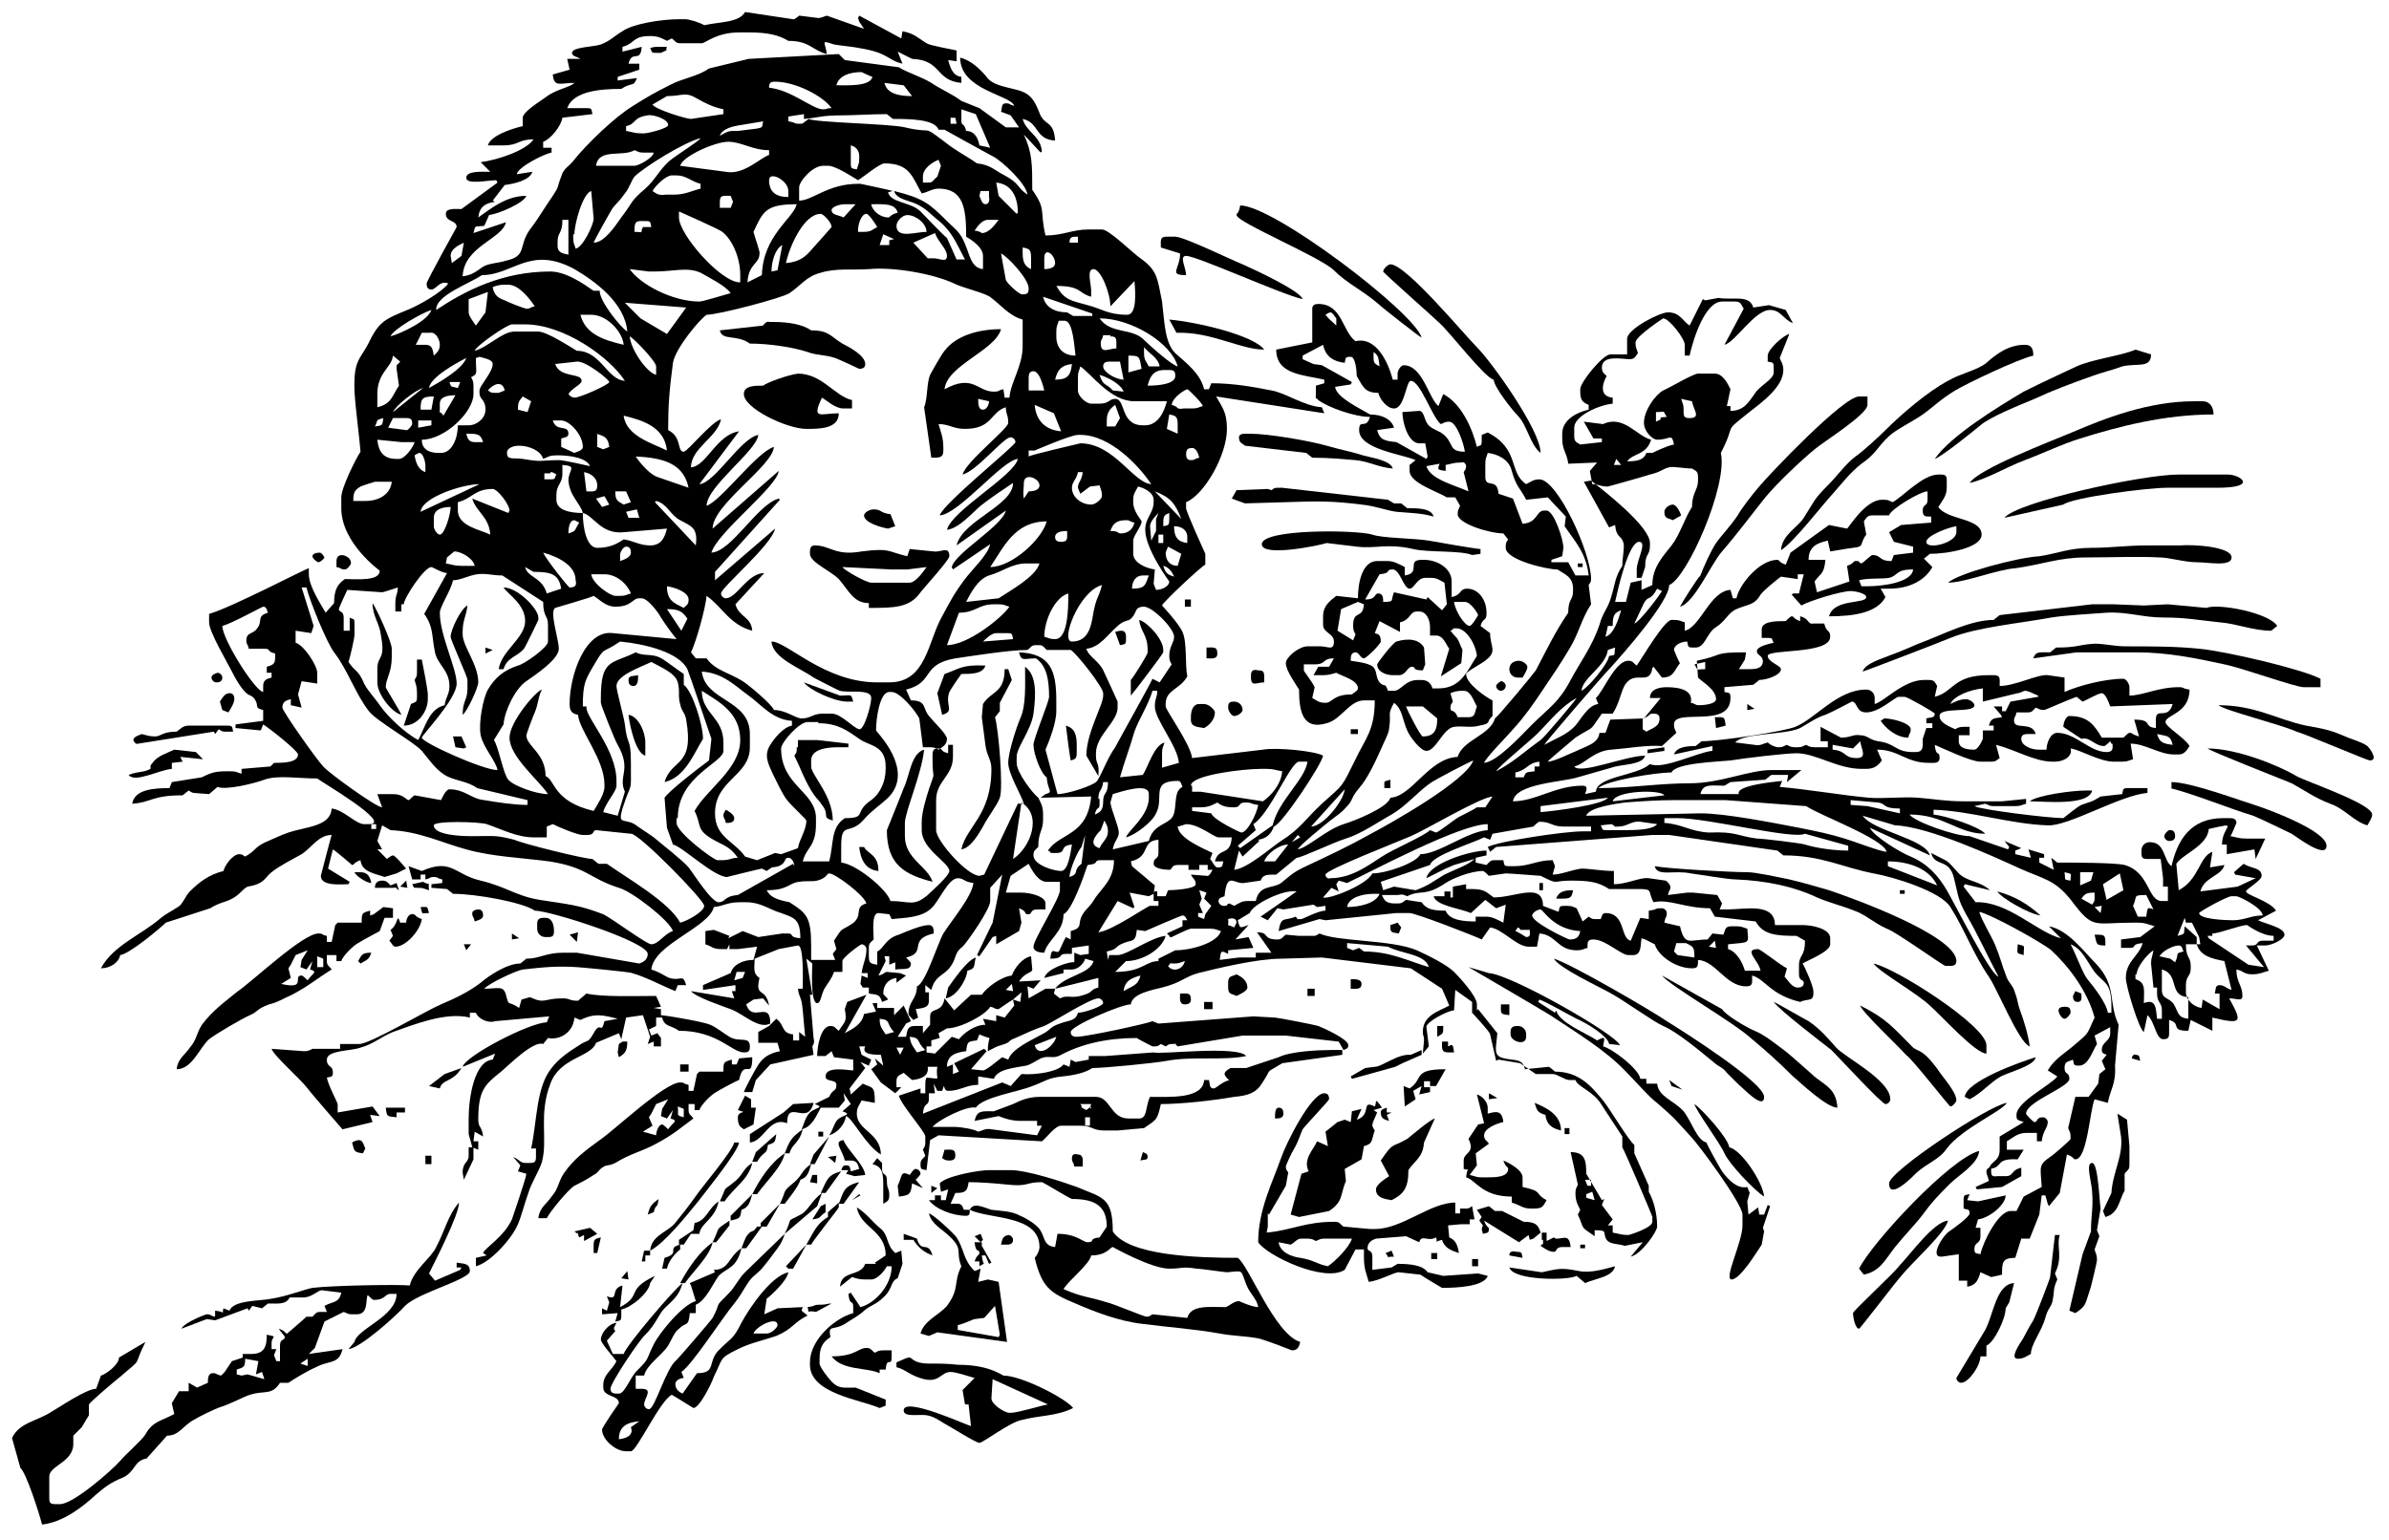 <?xml version="1.0" encoding="utf-8"?>
<!-- Generator: Adobe Illustrator 21.0.0, SVG Export Plug-In . SVG Version: 6.00 Build 0)  -->
<svg version="1.1" id="Vrstva_1" xmlns="http://www.w3.org/2000/svg" xmlns:xlink="http://www.w3.org/1999/xlink" x="0px" y="0px"
	 viewBox="0 0 198.8 128.2" style="enable-background:new 0 0 198.8 128.2;" xml:space="preserve">
<style type="text/css">
	.st0{fill-rule:evenodd;clip-rule:evenodd;}
</style>
<g>
	<path class="st0" d="M54.1,4c0.2,0.3,0,0.4,0.5,0.4H55c0.8-0.4,0.3,0,0.5-0.5h-0.9C54.4,3.9,54.1,4,54.1,4L54.1,4z"/>
	<path class="st0" d="M96.6,20.6l1.6,0.5c0,1.3-1,1.8,0.5,1.8c0-0.6-0.6-1.6,0-1.6c0.9,0,7.9,3.2,9.7,3.6c-0.2-0.7-4.1-2.5-5-2.9
		c-1-0.4-4.9-2.3-5.6-2.3h-0.7C96.5,19.7,96.6,20,96.6,20.6L96.6,20.6z"/>
	<path class="st0" d="M102.9,17.9c0,0.6,7,3.5,8.1,4.6c1.1,1.1,2.3,1.6,3.7,2.8c0.3,0.3,3.5,2.8,3.6,2.8c-0.6-2.1-12.3-11-15.1-11
		C103.1,17.8,102.9,17.7,102.9,17.9L102.9,17.9z"/>
	<path class="st0" d="M97.9,27.7c2.9-0.1,5.3,1.4,7.3,1.4c-0.9-1.2-5.6-2.3-7.9-2.5L97.9,27.7L97.9,27.7z"/>
	<path class="st0" d="M161,38.2c0.6-0.2,3.2-2.3,3.8-2.8c0.8-0.7,3.3-1.7,4.5-2.2c1.5-0.7,3.1-1.3,4.8-1.9c0.8-0.3,1.7-0.5,2.5-0.8
		c1.2-0.3,2.4,0.2,2.4-1l-1.3-0.4c-1.1,0.5-3.6,0.8-4.9,1.4c-1.5,0.7-2.8,1.3-4.4,2.1C166.2,33.9,162.3,36.3,161,38.2L161,38.2z"/>
	<path class="st0" d="M63.5,27.1l-3.6,0.4c0.2,0.9,1.4,0.3,2.5,1.1c1.6,0,3.6,0.3,4.8,0.7c0.8,0.3,1.4,0.2,2.3,0.5
		c0.3,0.1,2,0.9,2,0.9c0.3,0,0.5-0.1,0.5-0.4c0-0.7-1.3-1.4-1.9-1.7c-1-0.6-1.1-1.1-2.6-1.1c-0.7-0.5-1.9-0.7-3.1-0.7h-0.4
		C63.9,26.7,63.6,26.9,63.5,27.1L63.5,27.1z"/>
	<path class="st0" d="M63.5,32.1c-0.7,0-1.6,0-1.6,0.7c0,1.2,3.6,2.9,5.2,2.9c1.1,0,2.7,0,2.7-1.3c-1.5,0-2.3,0.6-1.4-1.3
		c0.5,0.3,1.1,0.9,1.8,0.9h0.7v-0.7c-1.4-0.3-2.5-2.2-4.5-2.2C65.6,31.2,63.9,31.8,63.5,32.1L63.5,32.1z"/>
	<path class="st0" d="M163.9,40.2c1.4-0.3,3-1.3,4.6-1.9c1.6-0.6,3-1.3,4.6-1.8c3.2-1,7-2,11.1-2c0-0.6-0.3-1.1-0.9-1.1h-0.7
		c-3.8,0-7.4,1.4-10.2,2.6C170.5,36.8,164.7,39,163.9,40.2L163.9,40.2z"/>
	<path class="st0" d="M115.1,22.6c0,0.1,4.3,3.9,4.7,4.3c0.8,0.7,3.8,4.6,4.5,4.7c0,0.6,1.6,2.6,2,3c0.8,0.8,1,2.4,1.9,3.1
		c0-1.9-4.1-7.6-5.3-8.8c-1.1-1.1-5.9-6.9-7.2-6.9C115.5,22,115.1,22.4,115.1,22.6L115.1,22.6z"/>
	<path class="st0" d="M103.1,36.4c0,0.5,0.3,0.5,0.5,0.7l5.1,0.6l0.5,0.4c1.5,0,2.3,0.1,3.6,0.2c1.1,0.1,1.9,0.6,3.1,0.7
		c-0.2-0.7-1.8-0.9-2.5-1.1c-0.9-0.3-2-0.5-3-0.8c-1.4-0.4-4.8-1-6.4-1h-0.4C103.3,36.1,103.1,36.2,103.1,36.4L103.1,36.4z"/>
	<path class="st0" d="M166.8,43.1l4.9-1.1c0.8-0.6,7-1.4,8.6-1.4h0.2c1.5,0,2.4,0,4,0c3.5,0,1.9-1.1,0.9-1.1h-4.1
		C178.2,39.5,167.8,41.8,166.8,43.1L166.8,43.1z"/>
	<path class="st0" d="M102.9,40.8l-0.4,0.7l1.1,0.4l3.4-0.1c2.7-0.1,3.9-0.1,6.3,0.2c1.1,0.1,2.1,0.5,2.9,0.6
		c1.1,0.1,2.1,0.1,3.1,0.4c-0.2-0.7-1.3-0.7-2.2-0.7l-0.5-0.4l-0.6,0l-0.5-0.3l-8.8-1h-0.2c-0.5,0-0.4,0-0.7,0.2l-0.3-0.1
		L102.9,40.8L102.9,40.8z"/>
	<path class="st0" d="M138.5,42.6c0,0.6,0.3,0.5,0.7,0.7l0.7-0.4c-0.1-0.3-0.4-0.9-0.7-0.9C138.9,42,138.5,42.3,138.5,42.6
		L138.5,42.6z"/>
	<path class="st0" d="M71.9,42.9c0,0.6,1.4,1,2,1.1l0.6-0.2l-0.4-1c-0.9-0.1-0.7-0.4-1.4-0.4C72.3,42.4,71.9,42.7,71.9,42.9
		L71.9,42.9z"/>
	<path class="st0" d="M148.2,45.8c1.1-0.7,3.3-3.6,4.4-4.8c0.8-0.9,1.3-1.6,2.3-2.4c1.2-0.8,1.4-1.5,2.3-2.3
		c0.5-0.5,2.1-1.3,2.8-1.8c1.1-0.8,1.4-1.2,2.7-2c1-0.6,5.2-2.6,6.5-2.9c0-0.5-0.1-0.9-0.7-0.9c-1.4,0-2.4,0.8-3.2,1.5
		c-0.7,0.6-2.2,0.9-3.2,1.5c-1.7,0.9-3.9,2.8-5.2,4.1c-0.5,0.5-1.9,1.8-2.5,2.2c-0.8,0.6-1.5,1.6-2.3,2.4c-1.2,1.2-1.1,1.3-2,2.7
		C149.6,43.9,148.3,44.5,148.2,45.8L148.2,45.8z"/>
	<path class="st0" d="M105,45.3c0,1.1,4.8,0.1,5.4-0.1l2.5,0.3c1.6,0.2,2.5-0.3,4.7,0.2c1.2,0.3,4,0.1,4.9,0.5l0.7-0.1v-0.4
		c-0.3,0-3.8-0.6-4.3-0.7c-1.2-0.2-3.9-0.2-4.7-0.5C112.9,44.1,105,44,105,45.3L105,45.3z"/>
	<path class="st0" d="M26,46.3c0,0.2,0.4,0.5,0.5,0.5c0.1,0,0.4-0.2,0.5-0.4C27,46.4,26.8,46,26.6,46C26.3,46,26,46.1,26,46.3
		L26,46.3z"/>
	<path class="st0" d="M162.1,48.5c1.4,0,4.1-1.1,5.6-1.2c2.2-0.3,3.6-0.9,5.9-0.9c2.2,0,4.3-0.1,6.1,0c0.8,0,2.1,0.4,3.1,0.4
		c1,0,2.9,0.4,2.9-0.4c0-0.9-3.2-1.1-4.3-1l-2.7,0c-1.8,0-3,0.2-4.7,0.2c-1.8,0-2.9,0.5-4.3,0.7C167.9,46.4,163,47.7,162.1,48.5
		L162.1,48.5z"/>
	<polygon class="st0" points="131.3,47.2 131.7,47.2 131.7,46.9 131.3,46.9 131.3,47.2 	"/>
	<path class="st0" d="M28,46.7v0.5c0.5,0.1,0.3,0.2,0.7,0.2c0.2,0,0.5-0.4,0.5-0.5C29.3,46.3,28,45.8,28,46.7L28,46.7z"/>
	<path class="st0" d="M70.1,47.2l4.1,0.2l1.3,0l1.6-0.2c-0.2,0.3-0.9,1.3-1.4,1.3h-3.2C72.1,48.5,70.3,47.5,70.1,47.2L70.1,47.2z
		 M71.7,45.9c-2.2,0.4-2.6-0.5-3.9-0.5c-0.3,0-0.4,0.2-0.4,0.5v0.2c0,0.7,1.7,1.4,2.4,2.1c0.8,0.9,1.2,2,2.5,2v0.4
		c2.1,0,3.4,0,4.3-1.3c0.4-0.5,2.4-2.7,2.4-3c0-0.9-0.7-0.3-1.3-0.4l-2-0.2l-0.2,0.6C73.8,45.9,74.1,45.6,71.7,45.9L71.7,45.9z"/>
	<path class="st0" d="M139.8,50.5c1.2-0.3,2.6-3.6,3.5-4.6c1.3-1.5,2.4-3,3.6-4.5c1-1.2,2.9-3,4.1-4c0.7-0.6,4.4-2.9,4.4-3.7V33
		h-0.7c-1.3,0-7.4,6.4-8.4,7.6c-0.5,0.6-1.3,1.6-1.7,2.3c-0.6,0.9-1.3,1.6-1.8,2.3c-0.4,0.6-1,1.9-1.3,2.7
		C141.2,48.2,140,50.1,139.8,50.5L139.8,50.5z"/>
	<polygon class="st0" points="98.6,50.5 99.1,50.5 99.1,49.9 98.6,49.9 98.6,50.5 	"/>
	<path class="st0" d="M166.4,51.2l-0.5,0.4c-1.9,0-4.2,1.2-5.8,1.8c-0.8,0.3-1.6,0.7-2.7,1.1c-0.7,0.3-2.2,0.7-2.4,1.4
		c0.1,0,6.6-2.5,7.3-2.8c2.2-0.9,5.7-1.2,8.4-1.7c1.3-0.2,3.3-0.3,4.6-0.4c1.7-0.1,3,0.4,4.7,0.4c1.9,0,2.8,0.2,4.7,0.4
		c1.4,0.1,2.8,0.7,4.3,0.7l0.5-0.4c-0.7-1.1-4.9-1.9-5.9-1.5l-3.2-0.3l-2,0.1l-2.5-0.1l-1.8,0L166.4,51.2L166.4,51.2z"/>
	<path class="st0" d="M92.8,52.6l0.4,1.1c0.4-0.1,0.5,0,0.5-0.5V53c0-0.3-0.1-0.5-0.4-0.5C93.1,52.5,92.8,52.6,92.8,52.6L92.8,52.6z
		"/>
	<polygon class="st0" points="40.4,54.4 41,54.1 40.4,53.9 40.4,54.4 	"/>
	<path class="st0" d="M100.4,54.8c0.4,0,0.9,0.1,0.9-0.4c0-0.6-0.3-0.5-0.9-0.5V54.8L100.4,54.8z"/>
	<path class="st0" d="M43.7,51.7c0,1.4-2,2.5-2.2,4h0.4c0.3-1,1.1-1,1.7-1.7c0.1-0.1,1.2-2.4,1.2-2.4v-0.2c0-0.7-1.7-2.5-2.9-2.5
		C42.3,49.5,43.7,50.3,43.7,51.7L43.7,51.7z"/>
	<path class="st0" d="M78.6,56.1L78,57.7l0.4,1.8c1.1-0.3,0.2-0.8,0.6-1.9c0.1-0.2,0.7-1.1,1-1.5c0.8,0,1.8,0,2-0.7
		C80,55.3,79.8,55.7,78.6,56.1L78.6,56.1z"/>
	<path class="st0" d="M114.6,55.3c0,0.6,0.7,0.9,1.3,0.9h0.5c0.6,0,0.7-0.7,1.1-0.7c0.4,0-0.1,0.3,0.9,0.3l0.2-0.5l-0.1-1.4
		c-0.4-0.7-1.3-0.8-2.3-0.5C115.9,53.5,114.6,55.2,114.6,55.3L114.6,55.3z"/>
	<path class="st0" d="M125.6,55.7c0,0.4,0.3,0.7,0.7,0.7h0.4c0.1-0.2,0.4-0.6,0.4-0.9c0-0.2-0.4-0.5-0.7-0.5
		C125.9,55,125.6,55.3,125.6,55.7L125.6,55.7z"/>
	<path class="st0" d="M17.6,56.4c0,0.2,0.2,0.4,0.4,0.4c0.3,0,0.5-0.1,0.5-0.4c0-0.2-0.2-0.4-0.4-0.4C17.8,56.1,17.6,56.2,17.6,56.4
		L17.6,56.4z"/>
	<path class="st0" d="M104.1,56.2v0.2c0,0.8,0.5,0.4,1.1,0.4v-0.5c0-0.4-0.1-0.5-0.5-0.5C104.3,55.7,104.1,55.8,104.1,56.2
		L104.1,56.2z"/>
	<path class="st0" d="M52.3,56.6c0,0.3,0.1,0.5,0.4,0.5c0.4,0,0.4-0.5,0.4-0.9C52.7,56.3,52.3,56.2,52.3,56.6L52.3,56.6z"/>
	<path class="st0" d="M171.1,53.9l-0.5,0.4c-0.9,0-1.2-0.1-1.4,0.5l3.6-0.5h5c2.6,0,5,0.5,7.3,1c1.5,0.3,5.9,1.9,6.6,1.9h1.4v-0.7
		c-1.5-0.8-7.9-2.3-10.1-2.5c-1.9-0.2-4-0.2-6.1-0.2c-1.1,0-2.1-0.3-2.9-0.2C172.9,53.7,172.8,53.9,171.1,53.9L171.1,53.9z"/>
	<path class="st0" d="M124.5,57.1c0,0.2,0.2,0.4,0.4,0.4c0.2,0,0.4-0.2,0.4-0.4c0-0.2-0.2-0.4-0.4-0.4
		C124.7,56.8,124.5,57,124.5,57.1L124.5,57.1z"/>
	<path class="st0" d="M95.5,54.1v0.2c0,0.2-1.2,2.1-1.4,2.3v1.3c0.2-0.2,2.7-3.5,2.7-3.6v-0.2c0-0.9-1.3-2.3-2-2.5
		C94.9,52.6,95.5,52.8,95.5,54.1L95.5,54.1z"/>
	<path class="st0" d="M66.9,56.8c0.4,0.6,2.5,1.6,3.6,1.6H71c-0.2-0.7-0.1-0.5-1.1-0.5L66.9,56.8L66.9,56.8z"/>
	<path class="st0" d="M18.3,58.4l0.2,0.7l0.5,0.2c0.2-0.3,0.5-0.8,0.5-1.1c0-0.3-0.1-0.5-0.4-0.5C18.7,57.7,18.5,58.1,18.3,58.4
		L18.3,58.4z"/>
	<polygon class="st0" points="145.4,59.1 146,59 145.4,58.6 145.4,59.1 	"/>
	<path class="st0" d="M31.4,55.7v1.1c0,1,1.2,2.5,2,2.7c-0.1-0.3-1.3-2.2-1.3-2.3c0-0.7,0.5-1.2,0.5-2.5v-0.7c0-0.6-1.3-3.4-1.6-3.8
		c0,1.1,0.6,1.7,0.7,2.7C32.1,55,31.4,54.5,31.4,55.7L31.4,55.7z"/>
	<path class="st0" d="M37.5,53c0,0.3,1.4,3.3,1.4,3.6v0.7c0,1-0.4,1-0.4,2.2c0.4-0.3,1.3-2.3,1.3-2.7c0-1.5-1.3-3-1.3-4v-0.2
		c0-1,0.3-1.3,0.4-2.2C38.4,50.6,37.5,52.4,37.5,53L37.5,53z"/>
	<path class="st0" d="M102.2,58.9c0,0.3,0.3,0.7,0.5,0.7c0.3,0,0.7-0.3,0.7-0.5c0-0.4-0.3-0.7-0.7-0.7
		C102.3,58.4,102.2,58.5,102.2,58.9L102.2,58.9z"/>
	<path class="st0" d="M34.7,55.7c0,0.7,0,0.5-0.2,0.9c0.1,0.4,0.2,0.5,0.2,1.1V58c0,0.5-0.1,0.4-0.5,0.6l-0.6,1.8c1.2,0,2-1.2,2-2.2
		v-0.4c0-0.4-0.4-2.4-0.5-2.9h-0.4V55.7L34.7,55.7z"/>
	<path class="st0" d="M99.1,59.7v0.2c0,0.6,0.5,0.6,1.1,0.7c0.4-0.2,0.9-0.7,0.9-1.3c0-0.2-0.5-0.7-0.9-0.7h-0.4
		C99.3,58.6,99.1,59.1,99.1,59.7L99.1,59.7z"/>
	<path class="st0" d="M142.8,60.6l0.8-0.2c-0.1-0.8-0.1-0.7-0.9-0.7L142.8,60.6L142.8,60.6z"/>
	<polygon class="st0" points="112.4,61.1 113,61.1 113,60.7 112.4,60.7 112.4,61.1 	"/>
	<path class="st0" d="M156.5,60c0.4,0.6,1.3,1.4,2.3,1.4c0.1-0.5,0.2-0.3,0.2-0.7c0-0.5-1.5-0.9-2.2-0.9
		C156.8,59.8,156.5,60,156.5,60L156.5,60z"/>
	<path class="st0" d="M14.7,60.9c-1.2,0-1.3,0.4-1.8,0.4c-0.5,0-0.7-0.1-1.1-0.2c-0.2,0.1-0.7,0.2-0.7,0.5c0,0.1,0.2,0.4,0.4,0.3
		l6.3-1l0.1,0.2l0.3-0.4c0.2,0.1,0.2,0.2,0.5,0.2h0.7c-0.1-0.4,0-0.5-0.5-0.5h-3.2C15.2,60.4,15,60.7,14.7,60.9L14.7,60.9z"/>
	<polygon class="st0" points="37.9,62.2 38.6,62.3 38.8,62.2 38.4,61.3 37.7,61.3 37.9,62.2 	"/>
	<path class="st0" d="M89.6,62.7V62c0-0.9-0.2-1.4-0.9-1.6l0.2,1.6c0.1,0.6,0.1,0.8,0.2,1.3C89.4,63.2,89.6,63.2,89.6,62.7
		L89.6,62.7z"/>
	<polygon class="st0" points="137.1,62.4 137.1,62.7 138.5,62.5 138.5,62.2 137.1,62.4 	"/>
	<path class="st0" d="M53.7,62.9v-1.1c0-0.9-0.6-2.2-1.4-2.3C52.4,60.4,52.9,62.7,53.7,62.9L53.7,62.9z"/>
	<path class="st0" d="M10.7,64.5c0.5,0.7,2.5-0.4,3.6-0.5v-0.5l0.9-0.1L15,63l1.9,0.2l-0.6-0.6l-1.8-0.2c-0.6,0.3-1.4,0.5-1.8,1.1
		C12.2,64,13,63.9,12,64.2C11.5,64.3,11.2,64.3,10.7,64.5L10.7,64.5z"/>
	<path class="st0" d="M197.2,63.3c0.7,0,0.1-0.9-0.2-1.2c-0.4-0.3-1.1-0.5-1.6-0.7c-1.4-0.6-1.8-0.7-3.5-1c-2.4-0.5-4.2-1.7-7.3-1.7
		c0.7,0.5,5.2,1.6,6.5,2.2C191.6,61,197,63.3,197.2,63.3L197.2,63.3z"/>
	<path class="st0" d="M115.7,64.9c-0.6,0.2-0.5,0-0.5,0.7h0.5V64.9L115.7,64.9z"/>
	<path class="st0" d="M168.9,66.7c1.3,0,4.9,0.4,5.2-0.9h-0.5C172.4,65.8,169.5,66.2,168.9,66.7L168.9,66.7z"/>
	<path class="st0" d="M66.3,62.2c0,0.5,0,0.4-0.2,0.7c0.6,1.2,0.7,1.7,1.4,2.9c0.5,0.8,0.5,0.6,0.9,1.2c0.7,0.9-0.1,1,0.9,1.3
		c0-2.1-1.8-3.8-1.8-4.5v-0.5c0-0.9,1.2-1.1,2.2-1.1h0.9l0-0.3L68,61.6h-1.6V62.2L66.3,62.2z"/>
	<path class="st0" d="M60.2,67.8c0,0.4,0.1,0.2,0.2,0.7c0.3,0,0.7,0,0.7-0.4c0-0.3-0.5-0.6-0.7-0.7C60.4,67.4,60.2,67.7,60.2,67.8
		L60.2,67.8z"/>
	<path class="st0" d="M197,68.7c0.1-0.2,0.4-0.6,0.4-0.9c0-0.9-5.4-2.7-6.3-3.2c-1.5-0.9-5-2.3-7.4-2.3c0.4,0.3,5.8,2.4,7,2.9
		c1.1,0.6,1.9,1.2,3.2,1.7C195.1,67.3,195.9,68.4,197,68.7L197,68.7z"/>
	<path class="st0" d="M180.1,69.6c0,0.2,0.2,0.4,0.4,0.4c0.3,0,0.5-0.1,0.5-0.4c0-0.3-0.1-0.5-0.4-0.5
		C180.5,69,180.1,69.4,180.1,69.6L180.1,69.6z"/>
	<path class="st0" d="M84.2,56.6l-0.3-0.9l-0.3,0c0,2-1.1,1.8-1.8,2.9l-0.1,1.1c0.1,0.7,0.2,1.6,0.3,2.3c0.1,0.9,0.5,1.2,0.5,2
		c0,3.9-2.1,4.8-2.5,6.7c0.8-0.1,1.5-1.4,1.8-1.9c0.4-0.8,1.2-1.8,1.4-2.4c0.3-0.8-0.1-5.7-0.4-6.7l0.4-0.5l0-0.7L84.2,56.6
		L84.2,56.6z"/>
	<path class="st0" d="M180.6,65.6c2,0.5,4.9,1.7,6.9,2.3c0.3,0.1,3,1.4,3.2,1.5c0.2,0.1,2.9,2.2,2.9,1c0-1.2-4.5-2.9-5.7-3.3
		c-1.6-0.5-5.6-2-7.2-2V65.6L180.6,65.6z"/>
	<path class="st0" d="M71.9,70.5h-0.4c0.1,1,0.5,1.9,1.6,2C73.1,71.1,72.2,71.1,71.9,70.5L71.9,70.5z"/>
	<path class="st0" d="M75.3,68.5c0-0.9,1.4-4.1,1.6-6.1c-1.1,0.3-1.2,2.2-1.7,3.2c-0.1,0.3-1.4,3.5-1.4,3.5c0,2.9,1.5,3.7,3.8,4.3
		c-0.4-1.3-2.3-1.9-2.3-3.8V68.5L75.3,68.5z"/>
	<path class="st0" d="M30.9,73.5c-0.1-0.5-0.3-0.9-0.9-0.9h-0.5C29.6,72.9,30.5,73.5,30.9,73.5L30.9,73.5z"/>
	<path class="st0" d="M31.2,73.9h1.4c0.7,0,0.1-0.1,0.6,0.2L33,73.5l-0.5,0.2c-0.2-0.2-0.3-0.4-0.7-0.4
		C31.4,73.3,31.2,73.5,31.2,73.9L31.2,73.9z"/>
	<polygon class="st0" points="33.3,73.8 33.9,73.9 33.8,73.3 33.3,73.8 	"/>
	<polygon class="st0" points="128.1,74.1 128.4,74.1 128.4,73.5 128.1,73.5 128.1,74.1 	"/>
	<path class="st0" d="M34.3,73.6c0.2,0.3,0,0.3,0.5,0.3c0.5,0,0.5,0.1,0.9,0.2c-0.1-0.9,0.2-0.3-0.5-0.7L34.3,73.6L34.3,73.6z"/>
	<polygon class="st0" points="158.1,74.4 158.5,74.4 158.5,74.1 158.1,74.1 158.1,74.4 	"/>
	<path class="st0" d="M129.5,74.8h0.5c0.7,0,0.8-0.1,0.9-0.7C130.2,74.1,129.7,74.2,129.5,74.8L129.5,74.8z"/>
	<path class="st0" d="M35.7,76c-0.2-0.6,0-0.5-0.7-0.5C35.2,76.2,35,76,35.7,76L35.7,76z"/>
	<path class="st0" d="M169.8,76.2c-1-0.9-2.1-1.6-3.6-2C166.6,74.8,168.9,76.1,169.8,76.2L169.8,76.2z"/>
	<path class="st0" d="M39.3,76c0,0.4,0.1,0.2,0.2,0.7c0.3-0.1,0.7-0.2,0.7-0.5c0-0.3-0.1-0.5-0.4-0.5C39.6,75.7,39.3,75.8,39.3,76
		L39.3,76z"/>
	<path class="st0" d="M115.7,77c0,0.6,0,0.6,0.7,0.7l0.2-0.5l-0.3-0.4L115.7,77L115.7,77z"/>
	<path class="st0" d="M44.7,76.9v0.4c0,0.4,0.3,0.7,0.7,0.7h0.2c0.4,0,0.5-0.1,0.5-0.5c0-0.6-0.2-1.1-0.7-1.1h-0.2
		C44.9,76.4,44.7,76.5,44.7,76.9L44.7,76.9z"/>
	<polygon class="st0" points="42.6,78.2 43.2,78.1 42.6,77.7 42.6,78.2 	"/>
	<polygon class="st0" points="47.4,77.8 48,78.4 48.1,77.6 47.4,77.8 	"/>
	<path class="st0" d="M33.8,76.8h-0.5c-0.3-0.9-0.1,0.1-0.8,0.6l0.2,0.5l-0.3,0.4c0.2,0.2,0.3,0.5,0.5,0.5c0.9,0,2.1-1.4,2.2-2.3
		c-0.6-0.2-0.5-0.4-0.7-0.4C34,76,33.8,76.5,33.8,76.8L33.8,76.8z"/>
	<path class="st0" d="M175.2,78.7c0-0.9,0-0.9-0.9-0.9C174.5,78.6,174.4,78.7,175.2,78.7L175.2,78.7z"/>
	<polygon class="st0" points="38.8,79.1 39.2,78.6 38.6,78.6 38.8,79.1 	"/>
	<path class="st0" d="M168.4,79.5c0-0.9,0.2-0.7-0.5-0.9C167.9,79.4,167.7,79.3,168.4,79.5L168.4,79.5z"/>
	<path class="st0" d="M26.4,79.6l0.5,0.2v0.7h-0.5V79.6L26.4,79.6z M25.1,79.9l-0.1,0.6l0.5,0.2l0.5-0.7l-0.2,0.7
		c0.7,0.2,0.2,0.3-0.2,0.9c-0.1-0.1-0.4-0.4-0.5-0.4c-0.8,0,0.5,1.2-1.7,0.7l0.8-0.5L24,80.6l0.2-0.3l0.4-0.8l1-0.4L25.1,79.9
		L25.1,79.9z M31.1,76.1l-0.3,0.1v-0.4c-0.7,0.2-0.7,0.2-0.7,1l-2,0L27.9,77l-0.3,1.4h-0.4v-0.5c-0.5-0.1-0.3-0.2-0.7-0.2
		c-1.3,0-5.5,4-6.7,4.8c-1.1,0.9-2.1,1.6-3,2.8c-0.5,0.8-0.4,1.2-1,1.9c-0.4,0.6-1,0.9-1.1,1.8c1.3,0,1.9-1.8,2.7-2.5
		c0.5-0.4,2.7-1.7,3.4-2c0.7-0.3,0.5-0.5,1.6-0.9c0.8-0.2,1.2-0.5,1.9-0.8c1.5-0.8,2-1.3,3.3-2.1c-0.2-0.3-0.4-0.3-0.4-0.7v-0.5H28
		V80h0.4c0.1-0.4,1-1.3,1.4-1.5c0.3-0.2,1.8-1,1.8-1l0.4-1.1h0.7v-0.8l-0.8-0.1L31.1,76.1L31.1,76.1z"/>
	<path class="st0" d="M29.8,80l0.2,0.2c0.5-0.3,0.7-0.3,0.9-0.9C30.1,79.3,30.1,79.5,29.8,80L29.8,80z"/>
	<path class="st0" d="M161.9,80.4h0.4c0.3,0,0.5-0.1,0.5-0.4c0-2.1-8.5-5.2-10.6-5.9c-1.1-0.3-2-0.6-3.3-0.9c-1-0.2-2.8-0.6-3.5-0.6
		c-1.4,0-6.7-0.3-7.7-0.5c0.2,0.9,1.6,0.3,3,0.6c0.8,0.1,3.1,0.5,3.7,0.5c2.6,0.1,4.9,0.6,6.8,1.5c0.9,0.4,2.1,0.7,3.1,1.1
		c0.9,0.3,1.6,1,2.7,1.5C157.7,77.5,161.7,80.4,161.9,80.4L161.9,80.4z"/>
	<path class="st0" d="M152.9,92.2c-0.1-1.5-0.9-1.8-1.8-2.5c-0.7-0.6-1.9-1.7-2.4-2.1c-0.8-0.6-1.9-1.5-2.7-1.8
		c-0.7-0.3-2.4-1.3-2.7-1.8l-5-2.8c0.7,0.9,6,3.9,7.5,5.3c1.2,1,2.2,1.9,3.3,3C149.8,90.1,152,92.2,152.9,92.2L152.9,92.2z"/>
	<path class="st0" d="M112.4,82.3c0.4,0,0.9,0.1,0.9-0.4c0-0.4-0.5-0.4-0.9-0.4V82.3L112.4,82.3z"/>
	<path class="st0" d="M102.2,81.8v0.4c0,0.6,0.3,0.5,0.7,0.7c0.2-0.1,0.9-0.4,0.9-0.7c0-0.6-0.5-0.9-0.9-1.1
		C102.5,81.3,102.2,81.2,102.2,81.8L102.2,81.8z"/>
	<polygon class="st0" points="108.8,82.9 109.4,82.9 109.4,82.3 108.8,82.3 108.8,82.9 	"/>
	<path class="st0" d="M146.8,91.3c0-1.2-6.8-5.5-8.1-6.3c-1.3-0.9-8.2-4.9-9.4-5.2c0.5,0.8,3.5,2.2,4.6,2.8c1.3,0.7,3.6,2.4,4.5,2.8
		c1.2,0.5,3.2,2.2,4.3,3.1c0.5,0.4,0.6,0.3,1,0.8c0.4,0.4,0.6,0.6,1,1C144.9,90.4,146.8,92.5,146.8,91.3L146.8,91.3z"/>
	<path class="st0" d="M78.9,82.2l-0.2,0.9c0.8-0.1,1.7-1.4,1.8-2.3c0.7-0.2,0.5-0.3,0.7-1.1C80.5,79.9,79.4,81.5,78.9,82.2
		L78.9,82.2z"/>
	<path class="st0" d="M98.6,83.6c0.3,0,0.5-0.1,0.5-0.4c0-0.6-0.3-0.5-0.9-0.5C98.2,83.1,98.1,83.6,98.6,83.6L98.6,83.6z"/>
	<path class="st0" d="M172.5,82.9c0,0.3,0.1,0.5,0.4,0.5c0.4,0,0.3-0.4,0.3-0.7l-0.5-0.2C172.7,82.5,172.5,82.9,172.5,82.9
		L172.5,82.9z"/>
	<polygon class="st0" points="100.2,84 100.9,84 100.9,83.4 100.2,83.4 100.2,84 	"/>
	<path class="st0" d="M125.6,84.5v-0.9h-0.7C124.9,84.4,124.8,84.4,125.6,84.5L125.6,84.5z"/>
	<path class="st0" d="M145,101.1v0.9c0,1.4-1.6,4.5-0.9,4.5c0.7,0,2.1-2.3,2.5-2.9l0.2-1.1l-0.1-0.3l0.6-1.8l-0.2-0.1l-0.3,0.8h-0.4
		l-0.1-0.6l-0.8,0.6l-0.1-1.1l0.2-0.7l-0.2-0.5c-0.8,0.2-1.6-0.6-2.1-1.3c-0.2-0.3-1.3-2.3-1.3-2.4c-0.8-0.2-1.2-1.7-1.9-2.6
		c-0.8-0.9-2.1-1.2-2.2-2.3l-0.9,0v-0.4h-0.5c-0.1-0.8-2.3-2.5-3.1-2.7c0.1-0.7,0.3-0.9-0.5-0.5c-0.9-0.6-3.2-1.5-3.4-2.5l-0.1,0.2
		l-1.4-0.9l0.1-0.2c0.6,0.2,2.3,1.2,3.1,1.6c0.7,0.3,2.6,1.4,2.7,2.1l0.9,0.1c-0.3-0.9-9.1-5.9-10.9-6l-1.7-0.5c0,0,6,3.5,6.8,4
		c2.1,1.4,4.6,2.9,6.3,4.7c0.9,0.9,1.8,2,2.7,2.7c1.4,1.2,1.5,1.4,2.7,2.7C141.3,95.2,145,100.2,145,101.1L145,101.1z"/>
	<path class="st0" d="M171.3,84.1c0,0.3,0.3,0.7,0.5,0.7c0.2,0,0.5-0.4,0.5-0.5c0-0.4-0.1-0.5-0.5-0.5
		C171.5,83.8,171.3,83.9,171.3,84.1L171.3,84.1z"/>
	<path class="st0" d="M119.6,86.3c0.5-0.3,0.5-0.2,0.5-0.9h-0.5V86.3L119.6,86.3z"/>
	<path class="st0" d="M125.7,85.9v0.2c0,0.6,1.3,1,1.3,0.2v-0.2c0-0.4-0.3-0.7-0.7-0.7C125.9,85.4,125.7,85.5,125.7,85.9L125.7,85.9
		z"/>
	<path class="st0" d="M132,99.4l0.5-0.2l0.2,0.7l-0.7-0.2V99.4L132,99.4z M131.9,98.2l0.5,0v0.5l-0.3,0L131.9,98.2L131.9,98.2z
		 M90.3,93h0.4v0.7h-0.4V93L90.3,93z M89.9,91.9h0.9c-0.3,0.9,0.4-0.2-0.4,0.5C89.5,91.9,90.3,92.4,89.9,91.9L89.9,91.9z M74.6,87.2
		l0.6,0l-0.3,0.6L74.6,87.2L74.6,87.2z M75.7,86.3c1,0.1,0.5,0.4,1.3,1.1l-0.7,0.2C76,87.1,75.8,87,75.7,86.3L75.7,86.3z M86.1,87
		l1.8-0.7C87.7,87.1,86.4,88.1,86.1,87L86.1,87z M74.4,85.9l-0.7,0.2c-0.3-0.5-0.5-0.6-0.5-1.3C74.2,84.9,73.7,85.2,74.4,85.9
		L74.4,85.9z M84.3,83.2l0.1,0.5l-0.8,1l-0.7-0.2l0,0.5l-1.1-0.2l0.2,0.5c-0.9,0-1.8,0.7-2.2,1.2l-0.6-0.2l-1.4,1.4l-0.7-0.1v-0.5
		h0.4l0-0.5l0.7-0.2L78.1,86l0.7-0.4c1.1,0,3.2-1.1,3.6-1.8c0.5,0.1,0.3,0.2,0.7,0.2C83.1,84,84.1,83.3,84.3,83.2L84.3,83.2z
		 M89.7,84.3c-0.2,0.7-0.7,0.6-1.5,0.9c-0.9,0.3-0.7,0.5-1.5,0.9c-0.9,0.5-2.5,1.2-2.8,2.1l-0.5-0.2c-0.3,0.2-1.3,1.1-1.6,1.1
		l-1-0.1l1.3-1.5l-0.2-0.2l-2.5,1.2l0.4,0.7l-0.5,0.2l0-0.8l-0.5,0.2c0-1,0.8-1.2,1.6-1.3c0.1-0.8,0.1-0.8,0.9-0.9l0.2-0.5
		c1.3,0.6,0.7-0.2,0.7,1.4c0.4-0.2,0.7-0.4,1.1-0.5c1-0.3,0.4-0.3,1.2-0.6c0.9-0.4,1.5-0.7,2.4-1c0.7-0.3,3.8-2.3,4.5-2.3
		c0.2,0,0.4,0.2,0.4,0.4C91.7,83.8,90.2,84.3,89.7,84.3L89.7,84.3z M84.3,83.2l0.7-0.6l-0.1,0.8L84.3,83.2L84.3,83.2z M179.9,80.7
		c1.5,0.4,0.5,2.2,2.2,2.3v1.8c-0.9-0.1-0.8-0.5-1.2-1.2c-0.4-0.6-1-0.4-1-1.2V80.7L179.9,80.7z M84.2,81.9l0.1,0.6l-0.6-0.1
		L84.2,81.9L84.2,81.9z M87.8,82.3l3.6-0.9l0,0.8c-0.8,0.2-0.3,0.4-1.5,0.7c-0.8,0.2-1.1-0.1-1.7,0.2l-0.5-0.4L87.8,82.3L87.8,82.3z
		 M93.5,82.5c0.1-0.9,0.7-1.1,1.4-1.3C94.7,82.1,94.1,82.1,93.5,82.5L93.5,82.5z M61.3,80.9l0.7,0l-0.2,0.5l-0.7,0.2L61.3,80.9
		L61.3,80.9z M97.7,80.2c0.5,0,0.5-0.1,0.9-0.2c-0.2,0.8-1.1,0.9-1.4,0.4C97.6,80.1,97,80.2,97.7,80.2L97.7,80.2z M177.8,81.1
		c0-0.6,0.9-1.7,1.4-2c-0.1,0.6-0.2,0.6-0.2,1.1l0.2,2l0.3,0v0.5c0,0.8,0.4,0.7,0.4,1.4v0.7h-0.4c-0.1-0.9-0.1-1.7-1.1-1.3
		c0-1.1,0.2-1.7-0.7-2V81.1L177.8,81.1z M182.8,78.6c0.3,1,1.3,1.2,2.3,1.4l0.6,2.4c-0.4-0.1-0.6-0.4-1-0.4c-0.4,0-0.3,0.4-0.4,0.7
		h0.4V84l-1.4-0.8l-0.1,0.7c-0.7-0.1-1.3-0.7-1.3-1.3V82c0-0.8,0.4-0.7,0.4-1.4v-0.2c0-0.8-0.4-0.6-0.4-1.8H182.8L182.8,78.6z
		 M179.7,79.6c0.2-0.4,1.1-0.9,1.6-0.9c0.3,0,0.3,0.3,0.4,0.5c-0.8,0.2-0.3,0.1-0.7,0.9l-0.4-0.3L179.7,79.6L179.7,79.6z
		 M140.3,78.5c0.6,0.3,0.7,0.3,0.7,1.2l-1.4-0.2l-0.3-0.3l0.2-0.7L140.3,78.5L140.3,78.5z M142.7,78.3l0.1,0.6l-0.6-0.1L142.7,78.3
		L142.7,78.3z M112.1,78.9v-0.4l3.4,0.3c1.1,0.6,3.1,0.6,3.4,1.7c-1.7-0.5-3.2-1.3-5.4-1.3l-0.4-0.3l-0.5,0.2L112.1,78.9L112.1,78.9
		z M175.4,84.3c-0.1-0.8-1.2-2.2-1.7-2.8c-0.4-0.5-1-2.2-1.4-2.9c1,0.4,1.4,1.5,2,2.3c0.8,1,1.4,0.8,1.4,2.9v0.5H175.4L175.4,84.3z
		 M184.1,77.7c0.6,0,2.3-0.7,2.9-0.7c0,0,1.2,0.9,2.2,0.9v0.4h-0.9c-0.6,0-0.3,0.4-0.9,0.4h-0.5l1.5,1.8l-1.3-0.2l-3.3-2.2l-0.1-0.2
		H184.1L184.1,77.7z M127,78c0,0-0.8-0.5-0.9-0.5l0.2-0.3c0.5,0.2-0.2,0.2,0.5,0.2h0.5C127.3,77.7,127.4,78,127,78L127,78z
		 M182.8,78.6V78l-1-0.9c-0.1,0.7,0.1,0.6-0.6,0.8l0.6-1.5l0.1,0.4h0.5l0.6,1.2l0.1,0.6H182.8L182.8,78.6z M102.9,76.8
		c0,0-0.2,0.4-0.2,0.4c-0.8-0.4-0.4,0.1-0.5-0.7C102.5,76.4,102.9,76.4,102.9,76.8L102.9,76.8z M131.5,77.5
		c-0.1,0.5-0.3,0.7-0.9,0.7c-0.1,0-3.1-1.4-3.1-2c0-0.2,0.4-0.5,0.7-0.5C128.4,75.7,129.3,77.4,131.5,77.5L131.5,77.5z M95.3,77.5
		c0.2-0.1,3-1.3,3.1-1.3c0.2,0,0.3,0.2,0.4,0.4h-0.4v0.5l-1.3,0.6c0.5,0.4,0,0.3,0.4,0.3c0,0,1.4-0.7,1.6-0.7h1.6
		c0.5,0,0.5,0.1,0.9,0.2c-0.3,1-2.5,1.6-3.8,1.6l-1.4,0.7l0,0.2c-1.1,0-1.3,0.9-3.6,0.9l0.9-0.9c1.4,0,3-1,3.3-2.1
		c-1.2,0.1-3.2,1.6-4,1.6h-0.7l-0.1,0.4l-0.1-0.7c1-0.2,0.6-0.4,1.4-0.7c0.7-0.3,1,0,1.1-1.1L95.3,77.5L95.3,77.5z M183,76
		c0-0.1,2.3-1.4,2.7-1.4h0.4c0.2,0,2.1,0.9,2.2,1.6c-1,0-1.5,0.4-2.5,0.4C185.1,76.6,183,76.5,183,76L183,76z M174.8,76l-0.5-0.5
		l0.6-0.1L174.8,76L174.8,76z M179.2,75.7c-0.5-0.2-0.5-0.2-0.6,0.6h-0.7l-0.4-0.9c0.4-0.8-0.1-0.9,1.1-0.9L179.2,75.7L179.2,75.7z
		 M174.3,74.8c0,0.3-0.1,0.3-0.2,0.5l-0.9-0.5c0.3-0.4,0.4-0.5,1.1-0.5V74.8L174.3,74.8z M112.1,75.5c0.1-0.8,1.3-1.1,2.2-1.1h0.5
		C114.5,75.2,113.1,75.5,112.1,75.5L112.1,75.5z M99.8,75.3l0.2-0.5l-0.2-0.7l0.6,0.2l-0.2,0.5l0.6,0.6l-0.5,0.7l-0.1,0.4l-0.5-0.2
		l0-0.3h0.4L99.8,75.3L99.8,75.3z M96,74.4V75h0.4v0.4h-0.7c-0.2,0-3.2,2.1-4.3,2.2L93,75l1.3,0.6l0.1-0.1l-0.4-1.2l1.6,0.3L96,74.4
		L96,74.4z M63.8,74.1c1.8,0,1.8-0.6,2.7-0.7c0.6-0.1,1.1,0,1.5-0.1c0.8-0.2,0.8-0.6,1-0.6c0.5,0,2.9,1.8,3.1,2.5
		c-1.1,0.3-0.2,1-1.2,1.7c-1.1,0.7-0.7,0.2-1.5,1.4l0.2,0.7l-0.3,0.4l0.2,0.5l-2,0l0-1.2c0-2.4-0.4-2.7-1.8-3.6
		C64.7,74.9,64.1,74.7,63.8,74.1L63.8,74.1z M176.4,72.7l0.3,1.4l-1.4,0.8l-0.3-1.3L176.4,72.7L176.4,72.7z M117.1,74.6
		c1.2-0.6,1.4,0.1,3.2-1.1c0.6-0.4,2.1-1,3.1-1c0.1,0,0.4,0.3,0.5,0.4l1.4-0.2c0.3,0,2.9,0.2,2.9,0.2c1.6,0.8,0.9,0.4,2.5,0.4
		c1.5,0,2.3,0.1,3.2,0.7c0.8,0,1.7,0,2.5,0c1.2,0,0.7,0.2,1.2,1.1c1.3-0.3,2.6,0.5,4.7,0.5l0.4,0.7l3.4,0.4c0.6,1.1,1.7,1.2,3.4,1.2
		l0.7,0.4c0,1.4-0.5,1.1-0.5,2.1v0.7c0,0.6,0.4,0.4,0.4,0.7c0,0.3-0.2,0.4-0.5,0.4c-0.5,0-0.8-0.6-1.1-0.9l0.2-0.7
		c-0.6-0.3-2.2-1.6-2.4-1.6c-1.3,0,0.1,1,0.2,1.8h-1.3c-0.2-0.7-0.7-1.6-1.4-1.8v-0.4c1.9-0.2,1.7,0,1.6-1.3
		c-0.4-0.1-0.4-0.2-0.9-0.2h-0.4c-0.6,0-0.5,0.3-0.7,0.7l-0.9-0.1l-0.4,0.5c-1.5,0-1.9,0.6-2.3-1.1l-1.3-0.3
		c0.1-0.6,0.2-0.4,0.2-0.8c0-0.2-0.2-0.4-0.4-0.4c-0.7,0-0.3,0.1-1.1,0.2v0.7l-0.7-0.1l-0.8,1.9c-0.9-0.2-0.4-2.3-2.1-2.3
		c-0.3,0-0.3,0.3-0.4,0.5h-0.5c-0.3,0-0.3-0.1-0.5-0.2l-0.5,0.4l-0.5-1.1c-0.3-0.1-0.3-0.2-0.8-0.2h-0.2c-0.5,0-0.4,0.1-0.5,0.5
		l-1.3-0.5c0-2-2.3-0.7-4.1-0.7c-0.6-0.4-0.7-0.7-1.8-0.7h-0.5v-0.4l-1.1,0.2l0,0.9l-0.2,0v-0.5h-0.5v0.4h-0.9
		c0.2,0.8,2.2,1,3.1,1.4l1.2-1.1l0.9,0.7l0.8-0.3l-0.2,1.5c-0.4-0.2-0.9-0.5-1.4-0.5h-0.9v0.4c-1,0-2.2-0.1-2.5-0.9
		c-1,0-1.6-0.1-2-0.7l-1.3-0.2c-0.3,0.2-0.3,0.3-0.7,0.3h-0.2c-0.7,0-0.9-0.2-1.1-0.7h1.3C116.8,74.4,116.8,74.5,117.1,74.6
		L117.1,74.6z M171.8,72.6c0.7,0.2,0.5,0,0.5,0.7C171.7,73.2,171.9,73.3,171.8,72.6L171.8,72.6z M173.1,72.6h1.1l-0.2,0.7l-0.9,0.4
		V72.6L173.1,72.6z M157.1,72.1v-0.4c1.9,0,3.5,0.7,4.1,2L157.1,72.1L157.1,72.1z M96,74.4l0.1-0.7l-1.9-1.6l-0.1-0.4
		c1.7-0.4,0.8-1.7,2.3-1.8V71c0,0.6-0.4,0.3-0.4,0.9c0,0.4,0.9,0.5,1.3,0.5c0.3,0,0.1-0.4,0.7-0.4h0.9v0.4h0.9v-0.4h0.7v0.4h0.4
		c-0.1,0.2-0.3,0.6-0.5,0.5l-1.3-0.1c0.2,0.4,0.4,0.4,0.4,0.8c0,0.4-1.9,0.5-2.3,0.5l-0.2,0.5l-0.7,0v-0.4H96L96,74.4z M105.2,71.7
		c0.2-0.6,1.2-1.4,2-1.4l-1.1,1.4L105.2,71.7L105.2,71.7z M90.3,69.5l-0.3,2.4c-0.8,0.6-0.1,0.8-1,1.1c0-0.6,0.7-2.2,1-2.5
		L90.3,69.5L90.3,69.5z M108,69.5l0.2,0.2l-0.7,0.4L108,69.5L108,69.5z M91.9,68.3c0.2,0.4,0.3,0.5,0.3,0.9c0,0.6-0.5,0.9-0.7,1.4
		c-1-0.3-0.3-1.1,0.1-1.5L91.9,68.3L91.9,68.3z M100.7,71.5l0.2-0.5c-0.8-0.4-2.8-1.2-2.9-2.2c0.1,0,0.7-0.2,0.7-0.2
		c1.1,0,2.3,1.1,2.7,1.1h1.1c-0.1,1.6-1.1,0.8-1.4,2h0.7c-0.1,0.3,0,0.5-0.4,0.5C101.1,72.3,100.9,71.7,100.7,71.5L100.7,71.5z
		 M112.1,73.5c2.1-1,9.4-4.9,11.7-4.9v0.5c-1.7,0.1-4.1,2-5.6,2c-0.3,0.7-2.8,1.6-4,1.6c-0.5,1-3.7,2.2-4.1,2l0.7-0.8l0.6,0.3
		l-0.2-0.6l0.2-0.3L112.1,73.5L112.1,73.5z M39.2,69.6c-0.9,0-3.1-0.1-3.1-0.9c0-0.4,3.8-0.3,4.4-0.1c1.2,0.4,2.5,1.1,3.9,1.1h1.1
		v-0.9l0.5-0.2c0.4,0.2,2,0.9,2.5,0.9h0.4c0.6,0,0.4-0.4,0.7-0.4l2.9,0.3c0.6-0.1,6.1,5.5,6.1,6c0,0.5-1.5,1.3-2,1.4
		c-0.9-1.7-4.4-3.7-6.1-4.9h-0.7l-0.5-0.4c-0.7,0-5.9-1.3-6.5-1.6C41.2,69.5,41.3,69.6,39.2,69.6L39.2,69.6z M30.9,69v-0.4h0.4V69
		H30.9L30.9,69z M134.7,68.8c0.7,0,1.1-0.5,1.8-0.4l1.4,0.2c-0.4,0.5-1.9,0.5-2.9,0.5h-1.3c-0.5,0-0.3-0.1-0.5-0.4l0.9-0.1
		C134.7,68.9,134,68.8,134.7,68.8L134.7,68.8z M85,66.8c1.8,1.1,0.7,3.8-0.7,4.7L85,66.8L85,66.8z M138.5,68.5v-0.4h1.1
		c2.6,0,9.6,1.8,10.6,1.3l3.6,1l0,0.4c-1.2,0-2.6-0.2-3.6-0.5c-0.2-0.1-3.5-0.5-4-0.5c-1.6-0.2-1.7-0.6-4-0.5
		C140.6,69.2,140,68.6,138.5,68.5L138.5,68.5z M132,67.9c0.2-0.7,2.5-1,3.2-1.1c1.3-0.1,2.7-0.2,4.1-0.2h4.3l6.7,0.5
		c1.2,0.8,6.4,2.7,6.7,3.8c-0.5,0-2.8-0.9-3.5-1.1c-1.3-0.4-2.3-0.6-3.8-0.9c-2.1-0.4-6.1-1.2-8.2-1.2L132,67.9L132,67.9z
		 M102.7,67.2c0.6,0,0.3-0.4,0.9-0.4c0.7,0,0.3,0.1,1.1,0.2c-0.1,0.7-0.9,2.3-1.4,2.3c-0.1,0-2.4-1.1-2.5-1.6l-1.6-0.2l0-0.3h0.7
		c0.7,0,1-0.2,1.4-0.4C101.7,67.1,102,67.2,102.7,67.2L102.7,67.2z M154,67v-0.4l2.3,0.2c0.7,0.1,0.3,0.5,1.8,0.5v0.4l-2.7-0.6
		L154,67L154,67z M133.8,66.4c-0.4,0.6-4.4,1.1-5.6,1.2l0-0.5L133.8,66.4L133.8,66.4z M110.3,72.8c0-0.4,6.2-2.8,7.1-3.2
		c1.2-0.5,5.7-3.2,6.8-3.3l-0.6,0.9l-0.7,0c-0.6,0.4-1.4,0.7-1.8,1c-0.3,0.2-1.3,1-1.6,1.1l-0.5-0.2c-0.5,0.5-3.1,1.6-4,2.2
		c-1.1,0.7-2.5,1.8-4.3,1.8C110.5,73.2,110.3,73,110.3,72.8L110.3,72.8z M134.2,66.7c0.2-0.9,4-1,4.3-0.5L134.2,66.7L134.2,66.7z
		 M111.9,65.7c-0.1,1-1.8,3.1-2.8,3.1L111.9,65.7L111.9,65.7z M91.4,66.5c0-0.8,0.3-0.6,0.4-1.4h0.4c0,1.1-0.4,0.8-0.4,1.6
		c0,0.7-0.2,0.9-0.7,1.1c0.2-0.8,0.4-0.3,0.4-0.9V66.5L91.4,66.5z M93.7,69.7c0.8-0.2,2.2-1.3,2.5-2c0.7-1.3-0.5-2.7,1.8-2.7
		c0.3,0,0.3,0.3,0.4,0.5c-0.9,0.4-0.3,2.1-1,2.7c-0.6,0.5-1.5,0.6-1.8,1.8l-3,0.7c0.1-0.7,0.5-0.9,0.5-1.4c0-0.5-0.6-1.8-0.7-2.5
		l0.2-0.7c0.7-0.2,3-1,3,0v0.4C95.5,68,93.9,69.1,93.7,69.7L93.7,69.7z M99.1,65.4c0-0.9,4.4-1.4,5.8-1.4h0.5c0.6,0,0.7,0.1,1.3,0.2
		c-0.1,1.1-0.9,2-1.6,2.5l-5.2-0.8l-0.7,0V65.4L99.1,65.4z M126.1,64.3c1-0.2,1-0.8,2-0.9v0.4h-0.4v0.4c-0.7,0.1-0.7,0-0.9,0.5h-0.7
		V64.3L126.1,64.3z M107.9,71.4c0.4,0,3.1-1.3,4.1-1.6c1.3-0.4,2.7-1.4,3.8-2c1.2-0.7,2.2-1.9,3.2-2.6c0.4-0.3,3.3-1.8,3.6-1.9
		c-0.6,1.7-6.8,5.2-8.7,6.2c-1.6,0.9-3.3,1.7-5,2.5c-1.3,0.6-1.3,0.7-2.3,1.5c-0.7,0.5-1.8,0.1-2.1,1.5h-0.7c-0.5,0-0.7,0.2-1.1,0.4
		l-0.4-0.2c-0.5,0.2,0.1,0.2-0.5,0.2c-0.2,0-0.4-0.2-0.4-0.4c0-0.3,0.3-0.3,0.5-0.4c0.2-2.1,0.8-1,1.6-1.1l1.4-0.2
		c0.2-0.5,0.5-0.5,1.3-0.5L107.9,71.4L107.9,71.4z M105.9,68.7l-2.7,1.9l-0.2-0.2l1.5-1.3l-0.2-0.5c1.4-0.9,3.1-5.2,3.8-5.2h0.7
		C108.6,64.9,106.4,66.6,105.9,68.7L105.9,68.7z M68.1,60.2c1.6,0,2.4,0.6,3.4,1.3c0.8,0.6,2.2,0.5,2.2,2.3V64
		c0,1.1-0.5,2.1-1.2,2.6c-1.5,1-0.3,1.5-2.2,1.5c-1.2,0.8-0.9,2.1-1.3,3.6h-2.2c0.3-1.2,1.1-1.2,1.1-3.1v-0.5c0-2.2-2.9-2.7-2.9-5.8
		c0-0.5,1.5-2.2,2.2-2.2H68.1L68.1,60.2z M154.8,61.7c0.1,0.7,0.6,1.4-0.3,1.4c-1.1,0-0.8-0.6-2-0.7V62l1.7,0.3L154.8,61.7
		L154.8,61.7z M180.8,62c-0.8-0.1-1.1-0.2-1.3-0.9C180.4,61.3,180.6,61.2,180.8,62L180.8,62z M136.7,59.8c0.7-0.2,0.4-0.4,0.9-0.4
		c0.3,0,0.5,0.1,0.5,0.4c0,0.7-0.6,0.8-1.1,1.1l-0.3-0.2L136.7,59.8L136.7,59.8z M155.3,59.3c1.1,0,2.4-1.3,2.7-1.3h0.5
		c0.2,0,2.5,1.3,2.5,1.4c0,0.4-0.4,0.3-0.7,0.4v0.4h0.5v0.4h-0.5l-0.3,0.9c0,0.6,0.1,1.1-0.6,1.1h-0.2c-1.5,0-1.4-0.7-2.9-0.9
		c-0.7-0.1-0.9-0.5-1.5-0.5c-0.6-0.1-0.8,0.2-1.6,0.2l-1.7-0.9l0,1.2l0.6,0v0.5h-1.1c-0.4,0-0.5-0.1-0.7-0.2
		c-0.3,0.1-0.3,0.2-0.7,0.2h-0.2c-0.4,0-0.5-0.1-0.7-0.2c-0.3,0.1-0.3,0.2-0.7,0.2c-0.3,0-0.7-0.2-0.9-0.4c-0.4,0.1-0.6,0.3-1.1,0.2
		l-1.6-0.2c0.6-0.8,4.1-0.6,5.4-1.2c0.7-0.4,1.4-0.9,2.1-1.1c0.5-0.2,2.2-1.1,2.2-1.1C154.6,58.4,154.4,59.3,155.3,59.3L155.3,59.3z
		 M118.4,61.3c-0.2,0-1.3-2.2-1.4-2.5h1.4l1.2,1C119.6,60.7,119.4,61.3,118.4,61.3L118.4,61.3z M173.3,58.4c0.3-0.1,1.3-0.7,1.6-0.7
		c0.3,0,0.6,0.8,0.7,1.1l5.2-0.2c-0.4,1.4-1.4,0.2-1.4,1.3v0.7c-1.1-0.1-0.2-0.7-1.8-0.7l0.4,1.4c-0.7-0.2-0.5-0.3-0.8-0.3
		c-0.1,0-0.4,0.3-0.5,0.4l-1.8,0c-0.6-1-1.1-1.8-2.7-1.8c-0.3,0-0.5,0.6-0.5,0.9l1.5,1c0.7-0.2,1.1,0.6,1.9,0.6
		c0.1,0,0.4-0.3,0.5-0.4c0.2,0.5,0.2-0.1,0.2,0.5c0,0.3-0.2,0.4-0.5,0.4c-1.4,0-2.6-1.6-4.1-1.6c-0.6,0-0.9,0.9-0.9,1.4h-0.7
		c-0.5,0-1.4-0.3-1.4-0.9c0-0.3,0.2-0.4,0.5-0.4h0.7c-0.3-1.1-1.8-0.3-1.8-1.1c0-0.4,0.1-0.2,0.2-0.7h0.9c0.4,0,0.4-0.1,0.7-0.4
		c0.3,0.1,0.3,0.2,0.7,0.2c0.1,0,2.1-0.9,2.7-1.1L173.3,58.4L173.3,58.4z M124.5,64.2c0.1-0.3,2.9-2.6,3.4-3.1c1.1-1.1,2-2.3,3.3-3
		c-0.1,0.2-2.7,3.3-3,3.5C126.8,62.6,126,63.4,124.5,64.2L124.5,64.2z M120.7,58.9c0-0.3,0.1-0.3,0.2-0.5l-0.2-0.7
		c0.2-0.1,0.6-0.2,0.9-0.2h0.2c0.6,0,0.8,0.8,1.1,1.3c-0.2,0.5-0.1,0.9-0.7,0.9h-0.9C121,58.9,120.7,59.4,120.7,58.9L120.7,58.9z
		 M56.4,68.1c0-3.5,3.8-4.6,3.8-5.6v-0.7c0-2.1-1.8-2.4-1.8-4.3c1.4,0.9,3.2,1.8,3.2,4.1c0,2.4-2.8,4.1-3.8,5.9
		c0.6,1.2,0.1,1.5,1.4,2.3c1,0.6,1.5,0.6,2.2,1.6c-0.6,0-0.6,0.2-1.3,0.2h-0.4c-0.3,0-3.4-2.3-3.4-3.1V68.1L56.4,68.1z M164.3,62.4
		c-0.6,0-1.3-0.1-1.3-0.7v-0.5h0.9v-0.7h-0.5c-0.4,0-0.5,0.1-0.7,0.2c-0.4-0.2-1.3-0.5-1.3-1.1c0-0.8,2.9-0.2,2.9-0.9
		c0-0.2-0.4-0.5-0.7-0.5c-0.5,0-0.9,0.2-1.3,0.4c0.3-0.7,1.7-1.2,2.7-1.3v1.1l2.9-0.7c0.2,0,0.5-0.2,0.6-0.2c0.3,0,0.6,0.2,1.1,0.4
		V58l-2.3,0.4l-0.4,0.8l-0.3,0v-0.4h-0.7l0.6,0.7l0.1,0.2c-0.8,0.1-0.9,0.1-1.1,0.7h0.4v0.4h-0.9v0.7
		C164.8,62,164.5,62.4,164.3,62.4L164.3,62.4z M93.2,64.7c0.3-1.1,0.9-2.7,1.2-3.8c0.4-1.1,1.2-2.3,1.5-3.4h0.4
		c0,0.6-0.2,0.6-0.2,1.3c0,1.1,1.9,3.3,2,4.7l-1.4,0.4l0-1.2c0-0.5,0.1-0.5,0.2-0.9c-0.9,0.3-1.3,1.9-1.8,2.7L93.2,64.7L93.2,64.7z
		 M62.4,62.2v-1.1c0-2.9-3.7-2.7-4-5.2c1.8,0.1,2.9,1.3,3.9,2c1.1,0.8,2,2,3.6,2.1v0.4c-0.7,0.1-1.5,1.1-1.8,1.6
		c-0.6,0.9-0.1,1.7,0.2,2.4c0.3,0.6,0.8,1.7,1.2,2.2c0.3,0.4,1.6,1.6,1.6,1.7c0,0.8-0.6,1.6-0.7,2.3L65,71.1L64.5,71l-1.5,0.6
		L62,71.3c-0.9-1.3-2.5-1.6-2.5-3.6C59.5,64.9,62.4,64.6,62.4,62.2L62.4,62.2z M141.9,55.7c-0.9,0-0.5,0.2-0.9-0.4l0.9-0.2
		L141.9,55.7L141.9,55.7z M109.4,55.3c1,0,0.6-0.5,1.6-0.5l-0.4,0.7l-0.9,0l-0.4,0.7l0.8,0c0.5,0,0.7-0.1,1.1-0.2
		c0.5,0.3,1.8,0.6,1.8,1.3c0,0.2-0.4,0.4-0.5,0.5c-1.6,0-1.6,0.7-2.2,0.7c-0.6,0-0.7-0.2-1.1-0.4l0.2-0.9c-0.3-0.6-0.9-1.3-0.9-1.4
		v-0.5H109.4L109.4,55.3z M134.4,53.9c-0.1,0.7,0.1,0.6-0.5,0.7c-0.1,0.7-1.8,2.7-2.3,2.9c0.1-1.1,2-2,2.2-3.4L134.4,53.9
		L134.4,53.9z M48.5,58.8c0-1.9,0.2-2.2,0.9-3.4c1-1.7,0.6-0.9,2.2-2c2.1,0.2,4.9,0.9,5.6,2.3c0.1,0.2,2,5.8,2,5.8l-0.2,1.8
		c-0.7,0.5-3.3,2.5-3.7,3.1l0.2,2.5l0.5,1.4c0.7,0.1,3.4,2.7,4.5,2.7c0,0,2.8-0.7,2.9-0.7l0.4,0.2c0.7-0.5,0.3-0.2,1-0.4
		c0.7-0.3,0.4-0.7,0.8-0.7c0.3,0,0.5,0.4,0.5,0.7l-0.1-0.2l-4.6,2.6c-1.2,0.1-1,0.6-1.6,0.6c-0.6,0-2.1-2.4-2.5-2.9
		c-0.4-0.5-2.3-2-2.9-2.5c-0.4-0.3-1.2-0.8-1.6-1.1c-0.9-0.5-1.4,0.1-1-1.3c0.8-2.5,0.7-1,0.7-3.8c0-2.2-0.3-1.3-0.5-3.2
		c-0.1-0.7-0.7-2.8-0.7-3.2c0-0.9,2.1-1.6,2.9-2c0.7,0.4,2,0.9,2.2,1.7c0.2,0.7,0,1.2,0.2,1.8c0.1,0.6,0.4,0.7,0.5,1.3
		c0.7,4-1.2,3.2-1.8,5.2c1.7-0.4,2.4-2.3,3.2-3.6c0-1.2-0.9-4-1.6-4.5v-0.9c-0.6-0.4-1.1-0.8-1.7-1.2c-0.9-0.6-1.5-0.2-2.3-0.6
		c-2,1-2.9,0.5-2.9,3.8v0.4c0,0.2,1.2,3.2,1.4,3.5c1.2,2.1,0,2.6,0.6,3.9l-0.6,2l-1.2-0.3c0.2-0.8,1.1-1.7,1.1-2.2v-0.4
		c0-2.6-2.5-5.2-2.5-6.1V58.8L48.5,58.8z M87,66.1l-0.4,0.3l4.2-0.1c-0.3,3.3-2.6,3-3.6,4.5c0.5,0.2-0.1,0.2,0.5,0.2h0.2
		c0.9,0,0.2-0.6,1.3-0.7c-0.1,0.6-0.3,2.2-0.9,2.2c-0.6,0-2.3-0.5-2.3-1.3c0-0.4,0.1-0.4,0.4-0.7c0-1.3,0.4-1.3,0.4-2.3v-0.4
		c0-0.7-0.2-1-0.4-1.4c-0.5-0.4-1.8-2.1-1.8-2.9v-0.5c0-0.8,1.2-2.2,1.4-3.6c0.2-1.5,0.3-3.2-0.7-3.9c0,1.5,0.1,3.2-0.4,4.3
		c-0.3,0.7-1,2.8-1,3.7c0,0.9,1.1,2.7,1.3,3.4h-0.5l-2.8,5.9l-0.4,0.1c-1,0-3.6-2.9-3.6-3.8v-2.5c0-1.6,1.4-2,1.4-3.6V62h-0.4v0.7
		c-0.8-0.2-0.3-0.4-0.9-0.4c-0.3,0-0.4,0.2-0.4,0.5v0.4c0,2,0.3,0.7-0.3,2.5c-0.2,0.6-0.6,1.9-0.6,2.7v0.7c0,1.6,2.3,2.7,2.3,3.4
		c0,0.4-1.5,1.7-1.8,2C76,75.5,75.7,75,74.1,75c-0.3-1-2.9-3.1-4.1-3.2v-1.4c0-2.1,0.7-0.8,1.9-2.2c0.7-0.8,1.4-1.2,2.1-1.9
		c2.1-2.3-1.1-5.4-1.1-5.5c0-1,0.3-3.2,1.1-3.2h0.2c0.7,0,2,1.6,2.3,2.2l0.3,2.4l0.6,0c0.4,0,0.5,0.1,0.7,0.2
		c0.3-0.2,0.7-0.4,0.7-0.9c0-0.4-1.2-1.5-1.4-1.8c-0.7-0.7-0.2-1.4-1.6-1.4l-0.4-0.9c2.4-0.6,1.2-2.1,4.1-2.6c1.4-0.2,4.5-0.7,6-0.7
		c0.3-0.2,0.3-0.4,0.7-0.4h0.2c0.4,0,0.4,0.1,0.7,0.4h2c0.5,0.3,2.7,3.1,2.7,3.6v0.2c0,0.8-1.4,3.1-1.4,5l1,1.7
		c0.1-1.2-0.2-0.9-0.2-1.7v-0.2c0-1.5,1.8-2.6,1.8-3.8v-0.5c0,0-0.9-2-1.1-2.4c-0.4-1-1.3-1.3-1.5-2c1.1-0.1,1.8-1.2,2.5-1.8
		c0.7-0.7,1-0.4,1.3-0.8c0.4-0.4,0.2-0.9,1-0.9c0.7,0,2.5,1.8,2.5,2.5c0,0.5-0.4,0.8-0.4,1.6c0,0.4,0.1,0.5,0.2,0.7l-1,1.5l-0.6-0.3
		c-0.1,0.3-2.9,5.3-3.1,5.7c-0.7,1-1,2-1.5,2.8c-0.3,0.4-2.5,1.1-3.3,1.1L87,62.4c0.3-0.7,0.9-2.2,0.9-3.2v-0.9c0-2.5-0.5-3.9-3.1-4
		c0.2,0.8,0.4,0.5,1.4,0.5c0.9,0.6,1.1,1.8,1.1,3.2c0,0.4-1.3,3.5-1.3,4c0,0.7,0.6,2.4,1.1,2.7C87.2,65.9,87.7,65.9,87,66.1L87,66.1
		z M81.8,53.4c0.2-0.2,0.7-0.7,1.1-0.7h0.9c0.5,0,0.4,0.1,0.5,0.5L81.8,53.4L81.8,53.4z M122.9,54.6c-0.8,1.2-1.3,2.7-3.2,2.7h-0.5
		c-0.1-0.4-0.4-0.7-0.9-0.7H118c-1.1,0-1.4,0.9-2,0.9h-0.5c-0.3-0.8-0.2-0.2-0.7-0.7c-0.3-0.4-0.2-0.7-0.4-1.1
		c-0.2-0.5-1.4-0.6-2-0.7c0-0.3,0-0.7,0.4-0.7c0.3,0,0.4,0.5,0.7,0.5c0.2,0,1.4-1.2,1.4-1.4c0-0.6-0.2-0.6-0.5-0.7l0.4-1l1.7,0.9
		l0-0.8c0.9-0.2,0.8-0.9,1.4-0.9h0.2c0.6,0,0.9,0.7,0.9,1.3v0.7h0.5c0.6,0,0.8,0.7,1.1,1.1l-0.7,2.3l1.7-1.1l0.1-1.1
		c-0.6-1.4-0.3-0.7-1-1.6c0.5-0.2-0.1-0.2,0.5-0.2C122,52.3,122.8,53.6,122.9,54.6L122.9,54.6z M37.7,48.3c0.6,0,1.3-0.4,2-0.5
		c0.8-0.1,1.2,0.1,2.1,0.1l3.4,2.2c0,1.3,0.4,1.1,0.4,1.9v1.4c0,0.5-2,1.9-2.5,2c-1.2,0.4-1.9,1-2.5,2c-0.4,0.7-0.8,2.8-0.6,3.8
		c0.2,1,1.3,2.2,1.4,2.9c-1.2,0-6.3-2.3-6.3-2.7c0-0.2,2.9-3.2,2.9-4.5c0-1.3-1.4-4-1.4-5.9C36.6,50.5,37.5,49.2,37.7,48.3
		L37.7,48.3z M134.2,52.1c0-0.8,0.1-1.1,0.7-1.3c-0.2,0.7-0.6,2-1.3,2.2l0.2-0.9L134.2,52.1L134.2,52.1z M56.7,52.5l-1.2-1.8
		c1,0,1.3,0.2,1.7,0.8L56.7,52.5L56.7,52.5z M18.5,52.1c0.8-0.2,3.3-1.6,3.4-1.6c0.3,0,0.3,0.3,0.4,0.5c-1,0.3-0.4,0.7-0.9,1.3
		c-0.3,0.5-0.9,0.3-0.9,1c0,0.4,0.1,0.2,0.2,0.7h1.3c0.6,0,0.1,0.2,0.9,0.4c0,0.8,0,0.9-0.7,1.1v0.5h0.4v0.4
		c-0.4,0.1-0.7,0.2-0.7,0.7v0.5C21.2,57.5,18.5,53.2,18.5,52.1L18.5,52.1z M113.5,50.3c-0.1,1.3-0.9,0.4-0.9,1.8
		c0,0.4,0.1,0.5,0.2,0.7l-0.2,0.5l-1.3-0.8l0.3-1.8l1.4-0.6L113.5,50.3L113.5,50.3z M44.5,59.3c0.3-0.7,0.3-1.4,0.6-1.9
		c-0.5,0.1-2.7,2.7-2.7,4c0,1.6,2.5,3.6,3.2,4.7c-1,0-2.9-0.7-3.3-1.2c-0.4-0.4-0.8-2.7-1.2-3.3l0.8-1.3c0.1-1.2,1-3,1.9-3.6
		c0.7-0.5,2.7-1.8,2.7-2.7c0-0.8-0.8-3.1-0.3-3.4c0,0,3.1-0.9,3.2-1c0.5,0.3,1,0.9,1.8,0.9c1.4,0,1.4-0.7,2-0.7h0.2
		c0.5,0,1.4,1.2,1.6,1.6c0.3,0.5,1.2,1.7,1.3,1.8L51,52.7c-2.3-0.3-3.6,3.5-3.6,5.9c0,0.6,0.2,0.8,0.7,0.9c0.1,1.3,2.2,3.7,2.2,5.8
		v0.2c0,0.6-0.6,1.5-0.9,2c-3.4-0.8-3.2-2.6-4-2.9c0-1.9-1.6-2.5-1.6-3.4C43.8,61.1,44.4,59.5,44.5,59.3L44.5,59.3z M123,51.2
		c0,0-0.5,0.9-0.7,0.9c-0.4,0-1.2-1.2-1.3-2h0.9C122.4,50.1,123,51.1,123,51.2L123,51.2z M79.8,51c1.4,0,1.6-0.7,2.9-0.7h0.4
		c0.5,0,0.5,0.1,0.9,0.2c-0.7,1-3.5,3.2-5.2,3.2L79.8,51L79.8,51z M86.9,53c0-1.4,0.9-3.3,2-3.6c0,1.1,0,3.8-1.1,3.8
		C87.3,53.2,87.3,53.1,86.9,53L86.9,53z M57.3,49.9c0,0.4-0.1,0.4-0.4,0.7c-0.8-0.4-1.4-0.6-1.4-1.8C56.2,48.9,57.3,49.3,57.3,49.9
		L57.3,49.9z M24.6,52.5l1.3,0.2l0.2-0.6l-1-3.2l0.4,0c0.3,1.2,1.7,4.6,2.3,5.4c1.1,1.4,1.8,3.5,2.9,4.9c0.6,0.8,3.8,2.6,4.4,3.3
		c0.6,0.7,1.1,1.5,1.9,2c0.8,0.5,1.9,0.5,2.7,1.1l4.2,1l0,0.4c-1.1,0-2.4-0.2-3.6-0.4c-1.1-0.1-1.6-0.9-2.9-0.9
		c-0.3,0-0.6,0.7-0.7,0.9l-2.2-0.4c-0.2,0.1-0.4,0.4-0.5,0.4c-0.2,0-0.4-0.5-1.3-0.5h-1.3l0.4,1.1c-0.5,0-4.5-2.9-4.9-3.4
		c-0.5-0.5-3.4-4.6-3.4-4.9c0-0.5,0.3-0.6,0.7-0.7v0.5l0.9,0.2l-0.3-1.1l0.3-1.1l1.3,0.2l0-0.9c0-0.6-1.1-2.3-1.8-2.5V52.5
		L24.6,52.5z M136,51.9c0.3-0.6,0.5-1.1,0.8-1.7c0.4-0.7,0.5-0.1,1.1-1.2l0.4,0.2C138,49.7,136.4,51.8,136,51.9L136,51.9z
		 M114.8,47.8c1.1-0.1,0.4-0.4,1.1-0.4c0.6,0,0.9,1.6,1.4,1.6c0.4,0,0.6-0.9,1.3-0.9h0.5c0.5,0,0.7,0.2,1.1,0.4l0.2,1.8l-0.4,0.5
		l-1.2-1.1l-0.1,0.2l-2.7-0.6c-0.3,0.7,0.1,0.8-0.9,0.8c0-0.3,0-0.7-0.4-0.7c-0.4,0-0.1,0.5-1.1,0.5L114.8,47.8L114.8,47.8z
		 M89.2,53.4c-1,0,0.6-4.2,2.5-4.7c-0.3,1.2-0.5,0.9-0.8,2.8C90.7,52.6,90.3,53.4,89.2,53.4L89.2,53.4z M51.6,49.6h-0.4
		c-0.4,0-1.9-1-2-1.8h1.1c1,0,1.9,0.8,2.2,1.6C52.1,49.5,52.1,49.6,51.6,49.6L51.6,49.6z M94.2,49c0-0.6,0.3-1.1,0.9-1.1h0.5
		C95.3,48.7,95.3,49,94.2,49L94.2,49z M33.6,50.3c0-0.5,1.7-3.1,2.3-3.1c0.1,0,0.9,0.5,1.3,0.5l-1.9,3.4c0.8,1.1,0.6,1.8,0.9,3.2
		c0.2,1,1.2,1.5,1.2,2.8c0,0.7-0.3,0.9-0.4,1.6c-1.3,0.3-1.6,1.8-2.2,2.9c-1.1-0.6-2.5-1.9-3.2-2.9c-0.4-0.6-1-1.2-1.3-1.8
		c-0.5-1.2-0.7-0.9-1.3-1.8c0.1-0.3,0.5-1.9,0.5-2.3v-0.9c0-0.5-0.1-0.3-0.4-0.5v1.1h-0.5v-1.1c0-0.6-0.4-0.4-0.4-0.7
		c0-0.1,0.6-1.4,0.7-1.6l2.9,0.2c0.1,0,1-0.3,1.3-0.4c0,0.6-0.2,0.6-0.2,1.3v0.7h0.5V50.3L33.6,50.3z M154.7,48.3
		c0.7-0.2,2-0.1,2.5-0.2c0.8-0.2,0.5-0.7,2-0.7c-0.1,1.1-2.6,1.4-3.8,1.4h-0.5L154.7,48.3L154.7,48.3z M45.5,49.4
		c-0.4-1.4-1.6-1.3-1.8-2.2l0.7,0.4c1.5,0,2.1,0.2,2.3,1.4L45.5,49.4L45.5,49.4z M97.7,48c-0.6-0.2-0.7-0.3-0.9-0.9
		C97.2,47.2,97.5,47.5,97.7,48L97.7,48z M80.4,50.1c0.4-0.8,1-1.9,1.9-2.2c1.1-0.3,1.9-1,3.1-1h1.1c-0.3,1.1-2.5,2.3-3.4,2.9
		L80.4,50.1L80.4,50.1z M37.8,45.9c0.6,0,1.6,0.6,1.7,1.2h-1.1c-0.6,0-0.7-0.1-1.3-0.2l0.1-0.5L37.8,45.9L37.8,45.9z M98.3,46.1
		l-0.3,1c-0.6,0-1-0.4-1-1.1c0,0,0.1-0.3,0.2-0.5L98.3,46.1L98.3,46.1z M47.4,48.9c-0.1,0-2-2.4-2.2-2.9c1.1,0.3,2.7,1,2.7,2.3
		C48,48.7,47.9,48.9,47.4,48.9L47.4,48.9z M51.6,46.2c0-0.3,0.3-0.7,0.5-0.7c0.3,0,0.4,0.2,0.4,0.5c0,0.4-0.6,0.6-0.9,0.7V46.2
		L51.6,46.2z M96.8,44.5v0.7h-0.4v-0.7H96.8L96.8,44.5z M88.8,44.2c0,0.6,0.1,0.9-0.5,0.9c-0.3,0-0.5-0.1-0.5-0.4
		C87.8,44.3,88.3,44.2,88.8,44.2L88.8,44.2z M160.3,45.1c0-0.5,1.8-1.2,2.5-1.3v0.5C162.8,45.2,160.3,45.8,160.3,45.1L160.3,45.1z
		 M97.7,43.8c0.6,0,1.1,0.3,1.1,0.9v0.5C98,45.1,97.7,44.7,97.7,43.8L97.7,43.8z M48.5,42.7c0.9,0.2,1.5,1.8,3.4,1.6l3.6-0.3
		c-0.2,0.8-0.5,1.4-1.4,1.4c-0.9,0-1.4-0.4-2.2-0.5c-0.6,0.4-1.2,0.7-2.2,0.7C48.8,45.6,48.5,43.9,48.5,42.7L48.5,42.7z M92.4,44.2
		c0.2-0.6,0.5-0.9,1.3-0.9c0.4,0,0.2,0.1,0.7,0.2c-0.1,0.5-0.5,0.9-1.1,0.9C92.9,44.4,93.2,44.2,92.4,44.2L92.4,44.2z M82.4,47.2
		c1.1-1.6,2-3.8,4.7-3.8C86.7,44.9,84.2,47.2,82.4,47.2L82.4,47.2z M96.8,43.8c0-0.8,0-0.9,0.5-1.1v0.5
		C97.3,43.8,97.2,43.7,96.8,43.8L96.8,43.8z M47.3,44.4c0-0.5,0.1-1.1,0.5-1.1c0,0,0.4,0.2,0.4,0.2C47.8,44.1,48,44.2,47.3,44.4
		L47.3,44.4z M95.7,43.8c0-0.4,0.5-0.9,0.7-1.1l-0.2,0.5l0,0.4v0.2v0.4L95.8,45L95.7,43.8L95.7,43.8z M36.1,43.1
		c0-0.7,0.7-0.9,1.4-0.9c0,0.6-0.5,2.3-0.9,2.3c-0.2,0-0.5-0.4-0.5-0.7V43.1L36.1,43.1z M53,42.4l0.2,0.7l-0.9,0l-0.2-0.5L53,42.4
		L53,42.4z M96.1,47.4c-0.8-0.1-1.8-0.6-1.8-1.3v-1.1c0-0.4,0.7-1.2,0.7-1.6c0-0.1-0.7-0.8-0.7-1.6v-0.2c0-0.5,0.2-0.7,0.4-1.1
		c0.5,0.1,1.3,0.5,1.3,1.1v0.2c0,0.9-0.7,1.3-0.7,2.3c0,1.6,2,4.3,2,4.3c0,0.4-0.6,0.7-1.1,0.7l-0.2-0.5L96.1,47.4L96.1,47.4z
		 M157.2,42.9c0.1-0.5,2.6-2,3.2-2v0.7c0,0.6-0.4,0.3-0.4,0.9c0,0.5,0.2,0.5,0.7,0.5v0.5l-2.5,0.2l-1,0.6l0.4,0.8l1.6,0.4l0,0.5
		l-1.6,0.2l-0.2,0.5c-1.1,0-0.8-0.5-1.6-0.5c-0.1,0-0.7,0.6-0.9,0.7c-0.5-0.2,0.1-0.2-0.5-0.2c-0.2,0-0.1,0.2-0.7,0.4l0.2,1.3
		l-2.7,0.9l-0.2-0.9c0.5-0.7,0.8-0.6,0.9-1.8h-1.4c0-1.1,0.7-1.4,1.6-1.6l0.2,0.9c0.7-0.1,1.1-0.2,1.9-0.3c1-0.1,0.5-0.3,1.1-1.1
		l-0.2-1.1c0.2-0.3,0.3-0.5,0.7-0.5H157.2L157.2,42.9z M57.9,45.4l-3.4-3.6l0.1-0.1c0.9,0.2,1.2,1.2,2,1.6
		C57.5,43.8,58.1,43.9,57.9,45.4L57.9,45.4z M50.3,41.3l0.4,0.7l-0.6,0.2l-0.5-0.7L50.3,41.3L50.3,41.3z M52.5,41.8L51.9,42
		c-0.5-0.3-0.7-0.3-0.7-1.1h0.9L52.5,41.8L52.5,41.8z M38.1,41.8c1.2-0.3,1.4-1.1,2.9-1.1c0.4,0,1.4,1.3,1.4,1.8l-0.1,0.2l-3-1.2
		c0.3,1.1,1.4,1.5,1.5,3c-0.8-0.4-2.7-0.7-2.7-2V41.8L38.1,41.8z M98.3,43.2l-2.2-2.3C97.4,41.4,97.8,41.9,98.3,43.2L98.3,43.2z
		 M85.2,40.2c0-0.9,1.3-0.4,1.3,0.2c0,0.4-0.5,0.5-0.9,0.5l-0.4,0.6C85.1,40.9,85.2,40.8,85.2,40.2L85.2,40.2z M29.4,41.7
		c0-0.7,0.1-0.9,0.6-1.2c0.2-0.1,1.2-0.4,1.2-0.4h1.4c-0.1,1-1,1.6-2.2,1.6H29.4L29.4,41.7z M48.6,39.3c0.6,0.1,1.1,0.5,1.1,1.1
		c0,0.6-0.3,0.5-0.9,0.5L48.6,39.3L48.6,39.3z M35,42.6c0.1-1.2,3.5-2.3,4.9-2.3L35,42.6L35,42.6z M130.1,45.6
		c0-0.7-0.8-3.1-1.4-3.1h-0.2c-0.7,0-0.5,1-1.8,1.1l-0.8-2.1l-1.2-0.4c-0.1-1.4-1.1-0.4-1.1-1.4v-1.1c0-0.5,0.1-0.5,0.2-0.9
		c0.9,0.1,1.8,0.6,2,1.5c0.4,1.4,0.7,1.4,1.2,2.4l1.8-0.2l1.5,1.6l-0.1,0.8c0.8,1.2,1.8,2.2,2,4.1h-1.1l-0.6-1.1l-1.4,0l0-0.2
		l0.9-0.3L130.1,45.6L130.1,45.6z M89.2,40.6c0-0.5,0.4-0.7,0.5-1.3h0.4c-0.1,0.8-0.4,0.8-0.4,1.3c0,0,0.1,0.3,0.2,0.5l0.8-0.6
		l0.8-0.1c0.1,0.4,0.2,0.4,0.2,0.9c0,0.2-0.5,0.7-0.9,0.7C90,42,89.2,41.4,89.2,40.6L89.2,40.6z M45.8,39.3c0.3,0,0.3,0.1,0.5,0.2
		c-0.2,0.3,0,0.4-0.5,0.4h-0.5v-0.5H45.8L45.8,39.3z M48.5,42.7c-1,0-2.2-0.2-2.2-1.1v-0.4c0-0.9,0.5-0.9,0.5-1.8v-0.7
		c1.3,0.1,0.5,0.4,0.5,1.3C47.4,41.3,48.3,41.9,48.5,42.7L48.5,42.7z M134.5,38.2l0.4,0.5l-0.6,0L134.5,38.2L134.5,38.2z M122,38.8
		c0,0.3-0.1,0.3-0.2,0.5l0.4,1.6c-1.1-0.5-3.2-1-3.5-2.1l1.1-0.2c-0.2,0.5-0.2,0.5,0.5,0.6v-0.5c0.6-0.1,0.6-0.2,1.3-0.2
		C121.8,38.4,122,38.6,122,38.8L122,38.8z M57.3,40.6c0,0-2.3-0.8-2.6-0.9c-0.6-0.2-1.4-1.1-1.8-1.7C55.4,38.1,56.9,38.7,57.3,40.6
		L57.3,40.6z M35.4,39.3c-0.6-0.2-0.8-0.8-0.9-1.4c0,0,0.3-0.2,0.4-0.2c0.3,0,0.5,0.7,0.5,1.1V39.3L35.4,39.3z M99.8,38.1
		c-0.5,0.1-0.3,0.2-0.7,0.2c-0.3,0-0.4-0.2-0.4-0.5c0-0.3,0.1-0.5,0.4-0.5C99.5,37.2,99.7,37.7,99.8,38.1L99.8,38.1z M46.4,37.9
		c1,0,2.4,0.2,2.7,0.9c-0.4-0.1-2.3-0.5-2.5-0.5c-1.8,0-1.3,0.2-3.1-0.1c-0.6-0.1-1.3,0.1-1.3-0.4c-0.1-0.5,0.5-0.7,1-0.7
		c0.8,0,1.8,0.4,2,1.1C45.7,38,45.7,37.9,46.4,37.9L46.4,37.9z M49.6,36.1c0.7,0.2,1,0.3,1.1,1.1l-0.5,0.2l-0.5-0.2V36.1L49.6,36.1z
		 M33.2,38.2H33c-1.1,0-1.5-0.6-1.6-1.6l2,0.2l1.1,0C34.4,37.2,33.7,38.2,33.2,38.2L33.2,38.2z M86.1,37.5c0,0,3-1.3,3.6-1.3h0.2
		c2.5,0,4.9,2.6,5.9,4.1c-1.5-0.1-3.1-3.4-5.9-3.4c0,0-4.3,1-4.3,1.1v-0.5H86.1L86.1,37.5z M39.5,36.8c-0.5,0-0.6-0.3-0.7-0.7
		c0.9,0,1.2,0,1.4,0.7H39.5L39.5,36.8z M97.3,34.5c0.6,0.1,0.7,0.2,0.7,0.9v0.7l-0.9-0.4L97.3,34.5L97.3,34.5z M32.7,34.8l0.4,0h0.7
		c0.4,0,0.5,0.1,0.5,0.5c0,0.1-0.4,0.6-0.5,0.5l-1.5-0.2L32.7,34.8L32.7,34.8z M47.3,36.1c0-0.8-1-0.1-1.3-1.1h0.7
		c0.7,0,1.8,1.2,1.8,2.2c0,0.3-0.5,0.4-0.7,0.5l-1.1-0.5l0-0.7C47,36.4,47.3,36.4,47.3,36.1L47.3,36.1z M34.8,35h1.1v0.4l-1.1,0.2
		V35L34.8,35z M51.9,34.6c1.7,0.4,3.4,1,3.6,2.9C54.3,36.9,52.1,36.3,51.9,34.6L51.9,34.6z M31.2,35.5c0.3-0.6,0-0.5,0.7-0.7
		C31.8,35.4,31.9,35.4,31.2,35.5L31.2,35.5z M92.1,35c0-0.7,0.3-1,0.7-1.3l0.4,1.1l-0.4,0.7l-0.7,0V35L92.1,35z M137.8,34.3
		c0.9,0,0.5-0.2,0.9,0.4c-1.2,0.1,0.1,0-0.9,0.4V34.3L137.8,34.3z M87.7,34.4l0.6,1.5c-1.3-0.1-2.1-0.9-2.2-2.2L87.7,34.4L87.7,34.4
		z M97.5,33.7c0.1-0.7,1.2-1.3,1.3-1.3c0.1,0,1.2,1.1,1.3,1.4c-0.4,0.1-0.4,0.2-0.9,0.2h-0.7C97.8,34.1,98.2,33.9,97.5,33.7
		L97.5,33.7z M81.8,34.1c-0.4,0-0.4-0.5-0.4-0.9l0.9,0.2C82.3,33.7,82.1,34.1,81.8,34.1L81.8,34.1z M43.1,34.1
		c0-0.7,0.1-0.7,0.4-1.1l0.7,0.4l-0.3,0.9L43.1,34.1L43.1,34.1z M35,34.1c0-0.9,0.1-1.1,1.1-1.1l-0.2,1.1L35,34.1L35,34.1z
		 M140.1,34.1c0-0.5-0.1-0.5-0.2-0.9l0.9,0.2c0.1,0.7,0.8,1.4-0.2,1.4c-0.4,0-0.5-0.1-0.5-0.5V34.1L140.1,34.1z M36.6,33.6
		c0-0.6,0.7-0.7,1.3-0.7l-1,1.7c-0.4-0.6-0.3,0.1-0.3-0.6V33.6L36.6,33.6z M95.3,35.4h-0.2c-1.9,0-1.4-2.2-2.3-2.2
		c-0.5,0-0.5,0.4-1.3,0.4h-0.7c-0.4,0-1.1-0.6-1.1-1.1v-1.1c0-0.5,0.1-0.5,0.2-0.9c0.9,0.6,2.5,2.9,4.5,2.9h2.7
		C96.9,34.2,96.4,35.4,95.3,35.4L95.3,35.4z M32.7,34.3c0.2-0.5,1.8-1.8,2.5-2L32.7,34.3L32.7,34.3z M85.6,31.4
		c0-0.3,0.1-0.5,0.4-0.5c0.5,0,0.8,1.2,0.9,1.6h-1.3V31.4L85.6,31.4z M42,32.5l-0.5,0.2l-0.4,0c-0.3,0-0.3-0.1-0.5-0.2
		C41,32,41.8,31.6,42,32.5L42,32.5z M38.1,32.3c-0.7-0.2-0.5,0-0.7-0.5h0.9L38.1,32.3L38.1,32.3z M95.5,32.1
		c0.2-0.8,0.5-1.3,1.4-1.3h0.4c0.4,0,0.5,0.1,0.5,0.5C97.8,32,96.3,32.1,95.5,32.1L95.5,32.1z M92.6,32.5c-0.5-0.6-0.8-0.3-1.1-1.3
		c0.7,0.2,1.8,0.8,2,1.4L92.6,32.5L92.6,32.5z M87.8,31.6c0.2-0.8,0.5-1.2,1.4-1.3C89.1,31.3,88.8,31.6,87.8,31.6L87.8,31.6z
		 M93.9,29.6c1,0,0.9,0.1,1.1,1.1L93.9,31V29.6L93.9,29.6z M93.5,31.6c-0.6,0-1.7-0.6-1.7-1.1c0-0.3,0.2-0.4,0.5-0.4h0.9L93.5,31.6
		L93.5,31.6z M47.3,32.8c0.3-0.5,1.1-0.8,1.1-1.1c0-0.7-1.8-0.2-2.2-1.4l1.8-0.2c0.7-0.1,2.7,1.5,2.7,1.7c0,0.2-2.4,1.3-2.9,1.3
		C47.4,33,47.5,33,47.3,32.8L47.3,32.8z M39.9,29.7c0.3,0.1,1.1,0.2,1.1,0.6c0,0.7-1.1,1.8-1.1,2.2v0.2c0,0.6,0.5,0.5,0.5,1.4
		c0,0.7-0.7,1.3-1.4,1.3h-0.9c0,1.1-0.5,2.3-1.4,2.3h-0.2c-0.8,0-1.4-0.3-1.4-1.1c1.9,0,4.3-2.3,4.3-3.8v-0.7c0-0.4-0.1-0.5-0.2-0.7
		c0.6-0.3,0.4-0.3,0.4-1.6L39.9,29.7L39.9,29.7z M31.4,32.8c0-1.8,1.2-2.2,1.3-3.2l0.6,0.5C33,30.5,33,30.2,33,30.7l0.2,1.4
		c-0.6,0.9-0.6,1.5-1.8,1.8V32.8L31.4,32.8z M114.8,30.5c-0.3-0.2-0.5-0.2-0.5-0.7v-0.5C114.7,29.6,114.7,29.7,114.8,30.5
		L114.8,30.5z M35.7,32.3c0.1-0.9,2.3-2.1,3.1-2.5C38.5,30.7,36.6,31.8,35.7,32.3L35.7,32.3z M116,35.6c-0.2-0.7-1-1.1-2-1.1
		c-0.8-0.5-2.8-1.4-2.9-2.3l1.3-0.2l0.1-0.2l-2.5-1.4l-0.7-0.1l-0.9-0.4l0-0.3l1.7-0.9c0.2,1,0.9,1.4,1.8,1.5c0.1-0.4,0-0.5,0.5-0.5
		c0.4,0,0.5,1.2,0.5,1.6c0.5,0.8,0.6,1.4,1.8,1.4c0.1,0.5,0.7,1.3,1.3,1.3c0.9,0,1-2.3,1.4-2.3c0.8,0,1.8,3.1,2.5,3.6
		c0.3-0.1,0.3-0.2,0.7-0.2c0.6,0,1.2,1.8,1.3,2.5c-1.5,0-0.8-0.8-2-1.6c-0.4-0.2-0.9-0.4-1.1-0.7c-0.3-0.4-0.3-1.1-0.7-1.1l-1.4,0.1
		c0,0.9,0.5,2.6,1.4,2.6h0.5l0.2,1.1l-0.1,0.2l-2.5-1.4c-1-0.1-1.4-0.2-1.6-1L116,35.6L116,35.6z M96,30.5h-0.4
		c-0.2-0.4-0.4-0.5-0.4-1.1v-0.5c0.4,0.5,1.2,0.9,1.3,1.6H96L96,30.5z M92.4,28c0.4,0,0.5,0.1,0.5,0.5v0.5c-0.6,0-1.3,0.5-1.3-0.4
		c0-0.4,0.1-0.2,0.2-0.7H92.4L92.4,28z M36.6,28.7c0,0.5-0.3,0.7-0.5,0.9c-0.1-0.5-0.1-0.9-0.7-0.9l-0.8,0l0.5-1l0.7,0
		C36.2,27.6,36.6,28.2,36.6,28.7L36.6,28.7z M87.9,27.6c0-0.5,0.1-0.5,0.2-0.9h0.5c0.7,0,0.8,2.2,0.9,2.9c-1,0-1.6-0.6-1.6-1.6V27.6
		L87.9,27.6z M54.6,30.5v0.7c-0.8-0.2-2.1-2.1-2.2-3.2C52.8,28.2,54.6,30.1,54.6,30.5L54.6,30.5z M39.5,29.2
		c0.1-0.4,2.7-2.2,3.1-2.2h1.1c3.2,0,7,2.7,8.3,4.7c-1.5-0.1-2-2.5-4-2.5c-0.5-0.3-2.5-1.6-3.2-1.6h-2
		C41.8,27.6,40.6,28.9,39.5,29.2L39.5,29.2z M58.8,26.2c1,0,6.3-1.4,6.9-1.8c0.9-0.6,1.4-1.4,2.6-1.7c1.3-0.4,2.6-0.2,4-0.3
		c2.1-0.2,5.4,0.4,7.1,1.2c0.8,0.4,2.7,0.8,3.1,1.2c0.8,0.6,1.5,1.5,2.6,1.8v2.2c0,1.7-1,3-1.1,4.3h-0.4l-0.1-0.7
		c-0.5,0.1-0.3,0.2-0.8,0.2c-1.4,0-1.7-1.5-4.1-0.2c0.2-2,4.2-3.2,4.7-5c-2,0-3.8,0.6-4.7,1.8c-0.2,0.2-1.1,1.8-1.2,2
		c-0.3,0.7-0.2,2-0.5,2.7l0.6,4.2c0.7,0,1,0,1-0.6v-0.2c0-0.9-0.2-1.3-0.4-2c0.9,0,1.2,0.4,2.2,0.4c2.3,0,2.1-1.4,3.4-1.8
		c0,0.6,0.2,0.6,0.2,1.3c0,0.5-3.5,3.2-3.8,4.3c1.2-0.3,3.4-3.1,4-3.1c0.2,0,0.4,0.2,0.4,0.4c0,0.3-6,5.1-6.3,6.1
		c1.6-0.1,5.2-4.6,6.5-4.7c-0.3,1.4-5.5,4.3-5.9,5.9c1-0.1,2.2-1.5,2.8-2c0.9-0.7,1.8-1.3,2.7-1.9c0,1.9-4.2,3.1-4.7,5.2l4.1-2.9
		c-0.3,1.3-4.2,3.5-4.5,4.7l0.1,0.2l3.1-2.1c-0.2,0.9-1.5,2.1-2.1,2.9c-0.9,1.2-1.2,1.8-1.9,3.1c-1.2,2.1-1.3,5.5-4.4,5.5H73
		c-4.4,0-7.5-3.4-8.8-3.4c0.1,1.4,2.4,2.2,3.5,3c0.2,0.1,1.9,1,2.2,1.1c0.7,0.2,2.6-0.2,2.6,0.6c0,0.6-0.6,2.7-1,2.6
		c-0.5-0.1-1.5-1.3-2.3-1.3h-0.7c-0.9,0-1,0.4-1.8,0.4c-0.5,0-1.3-0.7-2.3-0.7c-0.1-0.4-2.1-2.1-2.6-2.4c-1.1-0.7-2.3-0.9-3-1.9
		h-0.9l-0.4-0.5c0.4-0.8,1.2-3.6,1.3-4.7c1.3,0.9,1.9,2.4,3.8,2.9c-0.1-1.2-1.1-1.1-1.4-2.2l2.4-2.6c-1.4,0-2.3,2.1-3.2,2.1
		c-0.2,0-0.4-0.2-0.4-0.4c0-0.5,4.2-4,4.5-5.4l-5,4.3l0-0.7l5.4-6l-0.1-0.1c-1.8,0.5-3.9,4.4-5.6,4.5c0.5-1.7,5.5-5.5,5.6-6.8
		l-5.5,4.8c0-2,5-5.2,5.1-6.8c-1.4,0.4-4.4,4.5-5.6,4.9c0-1.6,4.2-4.6,4.3-5.9c-1.5,0.3-3.6,4-4.9,4.1l3.3-4.4c-1.9,0.3-2.7,2.9-4,3
		c0-1.6,2.2-2.5,2.5-4c-0.8,0.2-2.8,2.7-3.1,2.7c-0.6,0-0.1-1.2-1.3-1.8c0-2.1,0.1-3.3,0.4-5.6C56.2,29,58.2,26.6,58.8,26.2
		L58.8,26.2z M98,30.5c-0.5-0.1-2.4-1.8-2.9-2.3c-1-0.9-2.7-0.4-3.6-1.7C94.2,26.5,97.5,28.6,98,30.5L98,30.5z M51.9,28.7
		c-1.7-0.4-3.2-0.9-3.6-2.5h0.9C50.5,26.2,51.8,27.6,51.9,28.7L51.9,28.7z M111.2,27.1c-0.4-0.4-0.6-0.5-0.9-0.9
		c0,0,0.3-0.2,0.4-0.2c0.2,0,0.4,0.4,0.5,0.5V27.1L111.2,27.1z M32.5,28c0.2-0.6,2.7-2,3.4-2.2C35.6,26.7,33.5,27.7,32.5,28L32.5,28
		z M53.3,26.5L52,25.2l5.1,0.4l-1.6,2.2L53.3,26.5L53.3,26.5z M88.8,26c-1,0-1.8-0.4-2-1.3l4.1,1.4l0,0.2l-1.6,0L88.8,26L88.8,26z
		 M40.6,24.3L40.4,26l-0.8,1.1C39.4,26.8,39,26.3,39,26l0-1.1L40.6,24.3L40.6,24.3z M42,25c-0.6-0.2-0.9-0.5-1-1.1
		c0.2-0.1,0.6-0.2,0.9-0.2h0.4c0.9,0,1.8,1.2,2.2,1.8c-0.5,0.1-0.3,0.2-0.7,0.2C43.4,25.6,42.4,25.2,42,25L42,25z M87.9,23.8
		c2.1,0,1.8,0.6,2.9,0.9v-0.5c0-0.6-0.4-1.8,0.2-1.8c0.6,0,1.4,2,1.4,3.1l2-2.1c0.1,1,0.2,2.8-0.6,2.8c-1.6,0-2.1-0.5-3.3-0.8
		C89.1,25,88.6,25,87.9,23.8L87.9,23.8z M58.2,25.1c-2.2,0-4.9-1.4-5.8-2.7l1.6,0.2l0.5,0c1.5,0,2.7-0.4,3.8,0.1
		c0.7,0.4,2.1,1.1,2.5,1.7C60.4,24.5,58.5,25.1,58.2,25.1L58.2,25.1z M40.1,22.9c2.6,0,4-2.5,7.7-0.5c1.7,1,4.2,2.8,4.4,5.2
		c-0.6-0.4-2.3-2.5-2.3-3.4h-0.5c-0.1,0-2-1.6-3.6-1.6c-4,0-7.1,1.6-9.5,3.2C36.2,24.6,39.1,23.6,40.1,22.9L40.1,22.9z M86.9,21.5
		c0-1,0.9-0.3,0.9,0.4c0,0.4-0.5,0.5-0.9,0.5V21.5L86.9,21.5z M85.8,21.5v0.9c-0.5-0.2-0.7-0.6-0.7-1.3v-0.5
		C85.7,20.7,85.8,20.8,85.8,21.5L85.8,21.5z M83.7,23.3l-0.4-2.2c0.5,0.2,2.3,2.1,2.3,2.9c0,0.4-0.1,0.5-0.5,0.5
		C84.9,24.6,83.8,23.6,83.7,23.3L83.7,23.3z M64.2,22.6c0-0.8,0.3-1.9,0.9-2.2l-0.4,2.1L64.2,22.6L64.2,22.6z M46.4,20.1
		c0-0.8,0.4-0.6,0.4-1.8h0.5v2.9c-0.5-0.1-0.9-0.2-0.9-0.7V20.1L46.4,20.1z M37.5,21.3c0-0.6,0.7-0.9,1.1-1.1l-0.2,1.1l-0.8,0.6
		L37.5,21.3L37.5,21.3z M77.8,19.4c0.3,0.8,1,1.3,1,1.9c0,0.6-0.6,0.2-1.1,0.2h-0.5L76,20.2L77.8,19.4L77.8,19.4z M89.7,19.7v0.5H89
		C89,19.7,89.2,19.7,89.7,19.7L89.7,19.7z M73.5,19.5l0.9,0.4l-0.4,0.1v0.4l-0.8,0L73.5,19.5L73.5,19.5z M74.6,18.8
		c0-0.4,0.5-0.9,0.9-0.9c0.7,0,1.6,0.7,1.6,1.4C76.2,19.3,74.6,19.9,74.6,18.8L74.6,18.8z M65.4,21.9c0.3-1.4,1.5-4.1,2.9-4.1
		c0.2,0,0.9,0.7,0.9,1.1c0,0-1.4,1.6-1.6,1.8C67.1,21.3,66.6,21.8,65.4,21.9L65.4,21.9z M52.8,19.3c0-0.6,0-0.9,0.5-0.9h0.4
		c0.5,0,0.4,0.1,0.5,0.5h-0.7C53.2,19.5,53.7,19.3,52.8,19.3L52.8,19.3z M71.4,19.2c0-0.6,0.3-1.4,0.7-1.4c0.2,0,0.8,0.9,0.9,1.1
		c-0.4,0.2-0.5,0.4-1.1,0.4H71.4L71.4,19.2z M47.8,19.5c0-0.9,0.7-3.4,1.4-3.6l0.2,2.3c0,0.5-0.9,2.4-1.5,2.5
		c-0.1-0.4-0.2-0.4-0.2-0.9V19.5L47.8,19.5z M81.1,19.2c0.2-0.3,0.6-0.9,1.1-0.9h0.9c-0.3,0.4-0.8,1.1-1.4,1.1
		C81.6,19.3,81.3,19.2,81.1,19.2L81.1,19.2z M61.5,23.5c-1.6-0.1-5-4-5-5.4v-0.5c0,0,3.4,1.5,3.6,1.7c0.8,0.6,1.5,2.1,1.5,3.6V23.5
		L61.5,23.5z M73.9,18.1c-0.6,0-1.3-0.5-1.4-1.1c1,0,2-0.1,2.2,0.7C74,17.9,74.1,18.1,73.9,18.1L73.9,18.1z M69.2,17.5
		c0-0.3,0.7-0.5,1.1-0.5h0.9l-1,1.1C69.8,17.9,69.2,17.9,69.2,17.5L69.2,17.5z M62.7,19.3c0.8-1.7,1-2.3,3.6-2.3
		c-0.3,1.2-2.8,2.6-2.9,5.9l-1.2,0.6c0.1-1.6,1-1.5,1-2.4C63.3,21.1,62.8,19.7,62.7,19.3L62.7,19.3z M59.9,16.8
		c0-0.6,0.3-0.5,0.9-0.5l0.2,0.5l-0.2,0.5l-0.9,0V16.8L59.9,16.8z M82,17c-0.3,0-0.4-0.5-0.5-0.7l0.1-0.4l0.7,0v0.5
		C82.4,16.8,82.2,17,82,17L82,17z M54.3,15.9c0.2-0.4,1.1-1.3,1.6-1.3h0.4c0.8,0,1.2,0.5,2,0.7v0.4c-0.8,0.2-1.3,0.5-2.2,0.5h-0.7
		C54.8,16.3,54.6,16.1,54.3,15.9L54.3,15.9z M83.1,16.3l-0.2-1.1c1.2,0.1,1.8,1.1,1.8,2.5l-0.1,0.1L83.1,16.3L83.1,16.3z M65.6,15.9
		v0.5c-1,0-1.6-0.4-1.6-1.4C64,14.2,65.6,15,65.6,15.9L65.6,15.9z M71.4,15c0.5-0.3,1.8-1.4,2.2-1.4c2.1,0,2.3,1.1,3.1,2.5
		c0.5-0.1,0.9-0.4,1.4-0.4c2.1,0,2.3,1.7,2.3,4c0.5,0.3,1.4,0.9,1.4,1.6v1.1c-1-0.1-1.1-1.2-1.5-2.1c-0.4-1-0.8-1.2-1.5-1.9
		c-1.5-1.5-2-1.9-4.4-2.5c0.2,0.7,1.3,0.8,1.9,1.1c0.8,0.4,1,0.7,1.6,1.2c1.3,1,1.6,1.9,2.4,3.4h-0.7l-0.8-1.8
		c-0.2-0.1-1.9-1.9-2.2-2.2c-0.8-0.8-2.5-0.7-2.7-1.6l0.4-0.1c-0.3-0.1-2.7-0.6-2.7-0.6h-0.2c-2.5,0-3.8,1.4-4.9,1.4v-1.1
		c0-0.5,1.1-1.8,2-1.8H69C69.7,13.9,70.9,14.7,71.4,15L71.4,15z M76.8,14.7c0-0.7,0.8-1.2,1.3-1.4l0.2,0.5L78,14.7
		c-0.6,0.5-0.2,0.5-1.2,0.5V14.7L76.8,14.7z M70.8,12.1c0.4,0.1,0.7,0.4,0.7,0.9v0.2c0,0.5-0.1,0.5-0.2,0.9c-0.4-0.1-0.5,0-0.5-0.5
		V12.1L70.8,12.1z M49.6,13.8c0.2-1.5,2.2-0.7,3.2-1.3c0.3,0.1,0.3,0.2,0.7,0.2h0.9c-0.1,0.5-1.3,1.1-1.6,1.1H51H49.6L49.6,13.8z
		 M56.6,13.8c0.2-0.8,2.9-2,4-2c1.1,0,2,0.7,3.4,0.7v0.4c-0.7,0.2-2.1,1.7-3.6,1.4L56.6,13.8L56.6,13.8z M49.4,20.2
		c0-0.1,1.5-2.8,1.6-2.9c0.4-0.5,0.5-0.5,1-1.2c0.4-0.5,0.5-1,0.8-1.4c0.8-0.8,4.2-2.9,5.5-3.2c-0.2,0.3-2,1.4-2.6,1.9
		c-0.8,0.7-1.2,1.6-2,2.3c-1.3,1.1-1,1.1-2,2.4C51.2,18.8,50.3,20.2,49.4,20.2L49.4,20.2z M63.5,10.1c-0.1,0.5,0,0.5-0.5,0.6
		l-1.6,0.2l-0.4,0c-0.5,0-0.7,0.2-1.1,0.4c0.2-0.6,1.1-0.8,1.8-0.9L63.5,10.1L63.5,10.1z M52.1,10.5c0.9-0.2,0.5-0.7,1.8-0.9
		c0.4-0.1,1.7,0.3,1.7,0.8c0,0.3-1.7,0.7-2,0.7h-0.2c-0.6,0-0.7-0.1-1.3-0.2V10.5L52.1,10.5z M81.5,12.1c-0.1-0.6-0.4-1.2-1.1-1.2
		C80.2,10.1,80,10.6,80,10V9.1l1.2,0.4l1.2,2.8L81.5,12.1L81.5,12.1z M79.6,10.3l-0.5,0V9.8h0.4L79.6,10.3L79.6,10.3z M66.5,10.3
		c-0.5,0-0.2-0.1-0.9-0.2l0-0.4l1.3-0.2l0,0.4c1.3-0.1,1.3-0.3,3.3-0.3c0.8,0,2.4-0.1,3.6-0.1l0.5,0.4c1.3,0,3.5,0,3.8,0.9h0.5
		c0,0,3.6,2,4,2.2c0.8,0.4,2.8,2.3,2.9,3.2c-0.9-0.6-0.6-0.9-1.9-1.6c-0.8-0.4-1.2-0.9-2.3-1c-1-0.7-1.7-1-2.7-1.8
		c-2-1.5-0.8-0.6-3.3-1.2c-1.2-0.3-7.5-0.4-8-0.7C66.7,10.3,66.9,10.3,66.5,10.3L66.5,10.3z M55.5,8C56.8,8,57,7.6,58,8.2
		c0.7,0.4,1.3,0.7,2.2,0.9v0.4l-2.7,0.4c-0.4,0-3-0.8-3.2-1.2L55.5,8L55.5,8z M75.9,8c-1.1,0-2.1-0.2-2.3-1.1l1.6,0.2L75.9,8L75.9,8
		z M68.5,9.1c-0.9,0-2.6-1.6-4.5-1.8c0-0.4,0.1-0.5,0.5-0.5c1.7,0,4,1.2,4.7,2.2C68.7,9,68.9,9.1,68.5,9.1L68.5,9.1z M69.6,7.1
		C69.8,6.3,70.7,6,71.7,6c0,0,0.6,0.3,0.9,0.4C72.4,7.2,70.6,7.1,69.6,7.1L69.6,7.1z M39.3,95.5l0.5,0.2v-0.7h-0.4l0.1-0.8l0.7,0.4
		c-0.1-0.9-0.4-0.7-0.4-1.4c0-2.4,0.5-2.9,1.9-4c0.7-0.6,2.7-2.6,3.5-2.3l0.4-0.5c0.9,0.2,2.1-0.4,2.2-1.7l0.5,0.2
		c1.2-0.6,1.9-0.4,3.1-0.1L50.3,85c-0.3,1.2-0.3-0.1-0.9,1c-0.5,0.9-0.5,0.5-1.2,1c-0.8,0.5-1.7,1.1-2.3,1.9
		c-1.3,1.6-1.2,4.4-1.7,6.7h0.4v0.7c0,0.4-0.1,0.5-0.5,0.5h-0.4c-0.4,0-0.5-0.3-1-0.5l0.6,0.7l-0.2,0.5l0.7,0.2
		c0,0.3-1.1,3.5-1.2,3.8c-0.7,1.5-2.3,2.4-2.4,2.8l0.3,0.2l-0.9,0.2v0.7c1.2-0.3,3-2.3,3.5-3.5c0.3-0.7,0.6-1.9,0.9-2.7
		c0.2-0.7,0.9-1.8,1.1-2.5c0.5-1.9-0.3-3.9,0.7-6.5c0.8-2.2,3.4-2.2,3.8-3.4l1.9-0.8l0.2,0.5l0.4-1.8l1.4-0.2l0.6,1.8l-0.2,0.6
		l0.5-0.2v0.4l0.6,0l0-0.7l-0.3-0.4l-0.5,0.2L54,85.7l0.6-0.3v-0.7h0.5c0.2,0.8,0.7,0.6,1.4,1.1c3.2,0,4.4,1.8,5.4,1.8
		c0.4,0,0.5-0.1,0.5-0.5c0-0.9-0.9-0.3-1.7-0.8c-0.5-0.3-1.1-0.8-1.6-1c-0.4-0.2-3.1-0.7-4.1-0.8V84l-0.6-0.1l0.6-0.1l-0.4-0.9
		c-1.7,0-4.5,0.1-5.8-0.2l-0.7,0.6c-0.8,0-0.6-0.2-1.3-0.2c-1.6,0-1.4,0.5-2.7-0.1l-0.7,0.2l-0.2,0.7c-1-0.7-0.8,0-1.1-1.1
		c-0.2-0.8-0.7-0.5-1.8-0.5c0.3-0.4,2.6-1.5,3.2-1.6c1.8-0.2,2.8-0.3,4.5-0.2c0.1,0,4.5,0.4,4.6,0.5c1.1,0.3,2.6,1.1,3.6,1.5
		L56.4,82h0.7c-0.3-1-0.4-0.3-1.4-0.6c-0.5-0.2-0.6-0.4-1.5-0.7c0.2-2.1,4.8-3.5,5.2-5.2c0.9-0.1,1.1-0.4,2.2-0.4h0.5
		c1.2,0,1.9,0.6,2.9,0.9c1.1,0.4,1.6,0.5,1.6,2.1c-1.1-0.1-0.4-0.4-1.1-0.4l-0.4,0L63.1,78l-1.3-0.5l-1.2,0.6l0.1-0.2l-1.3-0.5
		l-0.7,0.1v1.1c0.6,0.2,0.6,0.4,1.3,0.4l0.5,0l0.2-0.4v0.4l0.7,0l1.6-0.2l-0.3,1.1c-0.9,0-1.7,0.4-1.9,1.1l-2.3,1l0,0.4l2.7-0.4v0.5
		l-0.3,0l0.2,0.6l-3.6-0.6c0.4,0.5,2.5,1.2,3.3,1.5c1.1,0.4,2.3,1.7,3.3,1.2c0-2-1.5,0-2-1.6l0.6-0.4l0.8-0.1l0.5,0.6
		c-0.3-1.6-1.2-0.6-0.8-2.3c-0.6-0.4-0.4-0.9-0.4-1.6l2-0.8l1.6-0.3c0.5,0,0.4,2.8,0.4,3.6h-0.4c0.1,0.8,0.3,0.6,0.4,1.8l0.2,2.2
		l-0.5-0.4l0,0.7h-0.5v-0.5c-1-0.1-0.7-0.8-1.4-1.3L64,85.4l-0.9,0.5v0.9l1.6,0l0.2,0.7c-1,0.2-1.5,0.6-1.9,1.3
		c-0.2,0.3-1,1.8-1.1,2.1l0.7,0l0.3-1l1.2-1.3l3.6-0.8l-0.1-0.7c0.1-0.2,0.2-0.3,0.1-0.7l-0.3-3.6l0.2,0l-0.5-3l0.5,0.4
		c0,0.2-0.2,3.3,0.4,3.3c0.3,0,0.3-0.6,0.6-1.2c0.3-0.5,0.6-0.8,0.8-1.4h0.7V80c0-0.3,1.5-1.4,1.6-1.4c0.2,0,0.4,0.2,0.4,0.4
		c0,0.8-0.3,1.2-0.4,2h0.5v0.4l-0.5-0.2l-0.1,0.7l0.2,0.3l0.5,0v0.5c0.8,0.1,0.9,0.1,1.1,0.7l0.5-0.2c-0.1-0.2-0.4-0.4-0.4-0.5
		c0-0.7,0.4-1.2,1.1-1.3v0.4l0.8-0.6L74.9,81l-1.1-0.1c-0.2,0-0.2,0.2-0.7,0.3l0.6-1.2l-0.1-0.4l0.4,0v0.7l0.5-0.2l0,0.6
		c0.7-0.1,1.3,0.1,1.3-0.5c0-0.1-0.3-0.4-0.4-0.5c1.8-0.4,0.1-1.5,2.3-2c0-0.3,0-0.7-0.4-0.7c-0.6,0-1.8,0.5-2.5,0.8
		c-1.1,0.3-1.3,1.2-1.8,1.4v1.1c-0.7-0.1-0.7-0.2-0.7-0.9v-0.5c0-0.4,0.1-0.4,0.4-0.7c0-0.6-0.2-2.2,0.4-2.2l0.9,0.1l0.2,0.4
		c1-0.1,2.5-0.1,3.3-0.9c0.6-0.5,1.4-2.5,2.2-2.5c0.5,0,0.5,0.3,1.3,0.4c-0.1,1.1-1.8,3.1-2.5,4.2c-0.5,0.9-1.5,4.2-2.2,4.4
		c0,1.1-0.7,1.2-0.7,2.3c0,0.1,0.3,0.4,0.4,0.5l0.4-0.2L76.2,84c0.6-0.1,1.1-0.1,1.1-0.7v-0.7H77V82l0.5,0.4
		c0.3-1.1,0.8-1.1,1.4-1.7c0.8-0.9,0.4-1.3,1.2-1.9c0.4-0.4,2.3-3.1,2.3-3.8v-1.1l1-1.1l-0.8,4l-1.3,2.7l0.2,0.1l1.1-1.6l0.3-0.1
		v0.7l1.9-1.1l0.2-0.7l-0.2-1.2c0.8,0.3,0.3,0.5,0.8,0.5c0.3,0,0.1-0.4,0.7-0.4H87v-0.5c0-0.6-1.3-0.9-2-0.9h-1.3l0.4-1.4l1.5-1
		c0.3,0.6,0.8,1.5,1.5,1.5h1.1v0.7c0,0.7-2.2,4.1-2.2,4.7c0,0.4,0.5,0.5,0.9,0.5c0.3-1.1,1.6-1.7,1.6-3.2c0.7-0.3,1.7-3.2,2-4.1
		c1.1-0.1,0.4-0.4,1.1-0.4h1.1c0,1.6-1,2.3-1.6,3.2c-0.4,0.7-0.7,0.8-1,1.3c-0.5,0.8,0.1,1.1-1,1.4v0.7L88.7,78
		c-0.2,0.3-0.5,1.1-0.6,1.2c-0.3,0.2-0.6-0.5-0.7,0.6c1.2,0,0.6-0.4,1.3-0.4h0.5v-0.5l1.4-0.2l0,0.7l-0.7,0.1l-0.5-0.2l0,0.8
		c-0.3-0.1-2.3,0.5-2.5,1.3l1.6-0.4l0-0.3h0.7c0.5,0,1-0.5,1.1-0.9L91,80c-0.3,1.1-2.4,1.2-3.2,2.3H87l-1.4,0.8l-0.1-1l0.5,0.2
		l0.6-0.7l-1.8,0.1c0.5-0.8,1.1-0.7,1.1-1l-0.1-1.1c-0.7,0.1-1.4,1-1.6,1.6c-0.9,0.1-2.1,1-2.5,1.6h-0.9l-1.4,1.3l-0.8-1
		c-0.2,1.3-1.2,0.7-1.2,1.5v0.7L76.8,86l0-0.6h-0.7c-0.6,0-0.6,0.4-0.7,0.9h-0.7l0.7-1.1l0.4-0.2l-0.6-1.3l-0.8,0.8l0-0.6H73v-0.4
		h-0.4l0.3,0.7l-1,0.2c-0.2,0.9-0.9,1.2-1.6,1.6l1.8-3.2l-1.6,0.6L70.3,84c0.2,1.1,0,1-0.5,1.8c-0.3-0.2-0.3-0.4-0.7-0.4
		c-0.8,0-1.1,1.7-1.1,2.5l0.7,0l0.5-0.4l0.2,0.5l1.6,0.2v0.9c-0.4,0-2.3-0.4-2.3,0.5c0,0.5,0.9,0.2,0.9,0.7c0,0.6-0.3,0.3-0.6,1
		l-1.2,0.6c0.9,0.3,0,0.3-0.4,0.7C67,93,66.9,93.6,66.7,94c0.9-0.2,1.2-1.1,1.6-1.8l1.5,0l0.5-0.6l-0.1-0.6l0.6,0.9l-0.7,0.6
		c0.9,0.3,0,0.3-0.4,0.7c-0.3,0.3-0.4,0.9-0.7,1.3c0.7-0.2,1.3-0.9,1.4-1.6c0.5,0.1,1.6,2.4,2.9,3.2c0-1.8-2-2-2-3.4
		c0-0.5,0.2-0.7,0.4-1.1l1.1,0.2c0-1.5-0.2-1.2-1-1.6l-1,0.9l-0.1-0.5l1.3-1.7l-0.4-0.5l0.7,0.3l0.2-0.5l-0.8-0.4l-0.2-0.7h0.5
		c-0.3,0.6,0.4,0.7,1.3,0.7l0.2,0.9l-0.7-0.6l0.2,0.5L72.5,89l0.8,1.1l1.2,0.9l0.5-0.5h-0.4v-0.5c0-0.5,0.3-0.5,0.6-0.7l0.7,0.6
		c0.9-0.1,1.4-0.4,1.3-1.1H78c-0.2,1.2,0.5,1-0.9,0.9C77,89.9,77,90,77,90.4V91h-0.4l0-0.4l-1.8,0.6c0.2,0.8,2.2,3,2.2,3.4v0.2
		c0,0.7,0,0.5-0.2,0.9l0.2,0.5c-0.2,0.3-0.4,0.3-0.4,0.7c0,0.5,0.1,0.4,0.5,0.5l0.3-2.5l0.7-0.4l8.6,0.5c0.4-0.3,1.1-1.3,1.6-1.3
		h1.6c1,0,1,0.4,2,0.4l1.1,0l2.2-0.2c1-0.7,1.1-0.6,1.4-2c1.7,0,4.4-0.3,6.1-0.6c1.1-0.1,1.8-0.3,2.3-1.1c1-1.5,0.1-0.7,1.7-1.7
		l5-0.7v-0.4h-0.9c-1,0-3.4,0.1-4.4,0.6l-2.7,0.9h-1.3c-0.2,0.1-0.5,0.3-0.5,0.5c0,0.1,0.2,0.4,0.4,0.5c-0.7,0.2-1.1,0.7-1.3,0.7
		c-0.4,0-0.3-0.4-0.4-0.7h-0.4c-0.1,1.6-2.9,1.4-4.5,1.4c-0.4,0.8-0.2,1.8-0.9,1.8h-0.9c-1.5,0-1.5-1.8-2.7-1.8h-4.7
		c-0.9,0-1.6,0.3-2.2,0.6l-1.6,0.6c-1,0-1.4-0.1-1.6,0.8l2-0.4c0.5,0.2,1.1,0.4,1.8,0.4h1.4v0.4l0.4,0l-0.4,0.8l-3.8-0.5
		c-0.5-0.1-0.7,0.1-1.1,0.2c-0.3-0.2-1.4-0.4-2-0.4l-1.8,0c0.5-0.6,2.9-1.8,3.6-1.6c0.6-0.9,3.5-1.3,4.7-1.8
		c0.9-0.3,1.3-0.7,2.5-0.8c1-0.1,1.9-0.3,2.5-0.7c1,0,5.1-0.4,6.2-0.6c2.1-0.4,4.8,0,6.6-0.4c-0.7-0.9-7.2-0.1-7.7-0.3l-4,0.3h-1.4
		l0,0.3l-1.1,0.2l-0.4-0.2L89,88.8l-0.5-0.2c-0.4,0.6-2.3,0.9-3.5,0.8l-0.9,1l-0.7-0.3l-6.6,2.6c0.1-1.1,0.5-0.5,0.5-1.3V91l0.5,0
		l-0.1-0.8l0.3,0.6h0.4c0.3-0.9,0,0,0.5,0c1,0,1.5-0.5,2.5-0.5l0-0.7l1.3,0.2c0.3-0.8,1.6-0.9,2.7-1.1c0.4-0.1,0.8-0.4,1.2-0.6
		c0.7-0.3,1,0.1,1.7-0.3c1.7-0.9,3.8-1.4,6.3-1.4c0.1,0.1,1.3,0.7,1.3,0.7c0.5,0,0.4,0,0.7-0.2l0.4,0.2c0.2-0.1,0.2-0.2,0.5-0.2
		c0.7,0,0.1-0.1,0.5,0.2l5.4-0.9l0.9,0l2.7,0l4.4,0.5l0.4,0.7c0.2-0.1,0.4-0.1,0.4-0.4c0-0.5-2-1.4-2.5-1.6
		c-0.3-0.1-3.4-0.7-3.6-0.7l-1.8-0.1l-7.9,0.6L95.9,85c-0.4,0.2-5.5,1.3-6.3,1.3c-0.3,0-0.5-0.1-0.5-0.4c0-0.5,4.2-2.3,5-2.3
		c0.1-0.9,1.8-1.2,2.6-1.4c1.6-0.4,1.9-0.9,3-1.2c1.6-0.4,4.9-1.2,6.9-1.2l3.4-0.1l7.4,0.9l2.6,1.7l0.6,1.4
		c-0.9,0.5-2.2,0.8-2.2,2.2c0,0.4,0.1,0.2,0.1,0.7l-0.1,1.1l0.5-0.6l-0.2-1.6c-0.1-0.4,1.8-1.4,2.3-1.4l0.1-1.7l1.4,1v0.9
		c0.1,0.1,1.5,1.6,1.5,1.8l0.5,2.2l0.2-0.1l1.8,0.3l1.3,0.9h1.4c0.4,0,1,0.5,1.4,0.5h0.5c0.2,0.6,1.5,0.9,2.2,2.1
		c0.6,0.9,1.1,1.7,1.7,2.6v0.9c0.2,0.3,2.5,5.7,2.5,5.8v0.4c0,0.5-1.9,1.1-2,1.1c-0.6,0-0.7-0.1-1.3-0.2V102l-0.4,0l0.4-0.5
		l-0.9-1.2l0.2-0.5l-0.2,0.1l-1.3-2.2c0-1.1-0.1-1.8-1.3-1.8l0.6,2.7c-0.1,0.3-0.2,0.3-0.2,0.7c0,0.7,0.2,1,0.4,1.4l-0.2,0.4
		c0.6,1.3,0.1,0.9,1.4,1.8v-0.5c1.2,0,0.6,0.2,1,0.8c0.3,0.4,0.9,0.3,1.5,0.5l1.5-0.3l-1,1.2c0.9-0.2,2.2-2.1,2.2-2.5
		c0-1.1-0.3-2.2-0.7-2.9l0-0.5l-1.2-2.7v-0.7c-0.5-0.4-1.9-2.8-2.6-3.7c-1-1.2-2-2.4-4-2.4c-0.1-0.1-0.5-0.4-0.5-0.4l-2,0.2
		c-0.2-0.9-0.8-0.7-1.7-0.9c-1-0.2-0.7-0.8-0.6-2.1L123,84l-0.1,0.1v-0.5c0-0.7-1.5-2.3-1.9-2.7c-0.6-0.6-2.2-1.4-3.1-1.8
		c-2.1-0.9-6.6-0.7-8.1-1.4c0,0-0.3,0.2-0.4,0.2l-1.3,0l-1.1-0.1c-0.3,0.2-0.3,0.4-0.7,0.4c-1.3,0-0.6-0.6-1.7-0.6l1.2,1.7h-1.3v0.4
		l-1.4,0l-1.6,0.2c0.1-0.8,0.1-0.8,0.7-0.5l0-0.3l2.1-0.2l-0.4-0.9l-1.1,0.2l1.1-1.2c-0.7,0.2-0.7,0.4-0.9-0.4L104,76
		c0.2-0.7,2.8-2,3.9-1.8l-0.7,0.5l-2.3,1.6l0.6,0.3l0.8-1l0.5,0.1l2.5-0.4l0.3,0.2l0.7-0.1v0.4c-0.6,0-1.9,0.7-2,0.7
		c-0.7,0-0.1,0.1-0.5-0.2c-0.9,0.4-1.2-0.1-1.4,1.2l3.4-1l0.5,0.1l5.9-0.6h1.1c0.5,0,5.4,1.9,6,2.2l0.7-1c1,0.1,2.2,1.6,3.2,1.6
		l0.7,0l0.2-1.1c1.4,0.1,1.5,1.4,3.1,1.4c0.5,0,0.5-0.1,0.9-0.2c0-0.5,0-0.7,0.5-0.7c1,0,2.3,1.3,2.9,1.3h0.4c0.7,0,0.6-0.8,0.7-1.4
		l0.3,0.1l0.8,0.4c0.3,1,1.8,2,3.1,2c0.5,0,0.5-0.2,0.5-0.7c1.5,0.1,2.3,2.2,4,2.2c0.6,0,0.5-0.3,0.5-0.9c1.1,0.3,1.5,1.6,4,2.2
		c0.6-0.3,1.1,0,1.1-0.7v-0.2c0-0.4-0.7-2-0.9-2.3c0.5-0.3,2.3-1,2.3-1.6v-0.5c0-0.8-1.5-1.1-2.3-1.1h-2.3c0-1.9-2.5-1.3-4-1.3
		l-0.6,0l0.2-0.5l-0.4-0.7l-2-0.2l-0.5,0l-1.6,0.2c0.1-0.5,0.2-0.3,0.2-0.7c0-0.1-0.2-0.4-0.4-0.5l-1.4-0.2
		c-0.7-0.1-1.8,0.5-2.9,0.5v-1.1c-1,0-2-0.2-2.7-0.2c-0.8,0.1-1.7,0.5-2.4,0.5l0.2-0.7l-0.2-0.5c-1.3,0-1.9,0.5-3.2,0.5h-0.4
		c-0.5,0-0.4-0.1-0.5-0.5h-0.7c-0.4,0-0.4,0.1-0.7,0.4l-0.9-0.2l0-0.4l0.9-0.2v-0.4c-1.4,0-4.8,1.1-5,2.3l1.6-0.8L121,72l1.7-0.5
		c-0.5,0.5-1.7,0.9-2.5,1.3c-1,0.6-1.3,0.9-2.4,1.3l-1.8-0.3l-0.9,0.3l-0.2-0.7l4.1-1.4c0.2-0.8,3.5-1.8,4.5-2.3l0.5,0.2l0.2-0.5
		l3.4-0.6c0.1-0.1,0.4-0.4,0.5-0.4c1,0,1,0.4,2,0.4h2.3v0.4h-0.7c-1.5,0-6.9,0.8-7.9,1.3l0.2,0.4l0.5-0.4l13-1l1.4,0l9,1.3l0.5,0.4
		c3.2,0,4.9,1,7.5,1.5c1.7,0.3,5.6,1.5,6.4,2.8c1.2,1.9,1.9,3.9,3.2,5.8c0.7,1,2.5,5.5,3.4,5.8c-0.1-0.9-0.5-2.2-0.8-3
		c-0.2-0.5-0.2-0.9-0.4-1.4c-0.2-0.7-0.4-0.7-0.7-1.3c-0.5-1.3-0.5-1.6-1-2.8c-0.3-0.7-1.1-2-1.3-2.7c1,0.2,5.3,2.6,6,3.2
		c1.5,1.4,3,3.4,3.6,5.6c-0.7,1.5-0.4,1.2-1.7,2.3c-0.8,0.7-1.6,1.1-2.2,2.1l0.8,0.5c-0.5,0.7-3.4,2.1-3.4,3.2
		c0,0.5,0.1,0.4,0.6,0.6l-2,1.2v1.1c0,1-0.7,0.9-0.9,1.6c1.3-0.1,0.4-0.9,2.4-0.8l0.5-0.8h-1.4v-0.7c0.5-0.3,0.9-0.7,1.6-0.7h0.9
		v0.7h0.4c0.1-0.9,0.5-1.1,0.5-1.6c0-0.2-0.2-0.4-0.4-0.4c-0.6,0-0.4,0.4-0.7,0.4c-0.1,0-0.7-0.6-0.7-0.7c0-1,3.6-2.2,3.6-2.9
		c0-0.6-0.4-0.3-0.4-0.9c0-0.6,0.3-0.5,0.7-0.7c0.1,0.4,0,0.5,0.5,0.5c0.8,0,1.1-1.2,1.5-1.8l-0.2-0.7l1.3-0.7v0.5
		c0,0.7-0.7,0.7-0.7,1.4c0,0.3,0.2,0.3,0.4,0.4l-0.4,0.5l0.3,0.7l-0.5,0.4l-0.1,0.8l-0.8,1.1l-1.1,0l-0.6,2.6
		c0.1,0.3,0.2,0.3,0.2,0.7v0.2c0,0.1-1.5,1.4-1.7,1.5c-1,0.7-0.8,0.8-0.7,2.5l-1.5,0.8l-0.6,1.2h-0.5c-1,0-2.3,2.6-2.5,3.6
		c-0.3-0.1-0.5,0-0.5-0.4c0-0.7,0.5-0.4,0.5-1.1v-0.7l-0.4,0l0.2-0.7c0.9-0.1,2.3-1.2,2.3-2l-2.3,0.5l-0.9-0.1l0.2-0.5
		c-0.4,0.1-0.5,0-0.5,0.5v0.7c0.3,0.1,0.5,0,0.5,0.4c0,0.3-1.4,1.3-1.7,1.5c-0.5,0.3-1.7,2.2-0.6,2.1l1.4-0.2l0,2.2h0.7v0.5
		c0.7-0.1,0.9-0.5,1.1-1.2l0.9,0.4l0.9-0.2c0-1,0-1.4,1.1-1.4l0.5-1.6l0.7,0l0.8-2l0.2-1.6l0.3,0l0.2,0.7l0.1,0.2l0.9-1.1l0.6-3.2
		c0.6,0.2,0.5,0.4,0.7,0.4c1,0,1.2-4.1,1.6-5l1.1,0.3c0.2-1.1,0.7-1.6,0.6-3.1l0.3-3.4c-0.9-1.9-0.1-3.2-1.9-5.1
		c-1-1-2.3-2.8-3.9-3.1l1,1c-2-0.5-4.4-3.1-7.1-3l-1-1.3l0.1-0.2l2.1,0.5c-0.9-0.8-1.9-0.7-2.6-1.4c-1.2-1.3-0.6-0.8-2.3-1.7
		c0.3,1.2,1.5,0.4,1.9,2.1c0.4,1.6,0.3,1.7,1,3c1,1.7,1.8,3.5,2.7,5.2c-0.7-0.2-3.7-6.2-4.3-7.2c-0.7-1.2-1.6-2.2-3-2.8
		c-0.8-0.3-3.1-1.7-3.4-2.4l5,2.3c-0.4-1.4-4.7-2-5.6-3.3l2.7,0.8c2.8,0.1,8.2,2.6,10.4,3.6c2,0.9,2.9,0.9,4.3,2.7
		c1.8,2.4,1.8,1.8,5.1,1.8h0.4c0.6,0,0.7,0.1,1.4,0.3l-1.2,0.9l-1.6,0.2v0.7h0.7c0.7,0,0-0.3,1.1-0.4c-0.3,1.1-1.4,1.5-1.4,2.9
		c0,0.7,1.1,4.3,1.5,4.5l0.3-1.4c0.6,0.5,0.7,2,1.3,2c0.4,0,0.5-0.1,0.5-0.5v-1.1c1.1,0.3,0,0.9,1.6,0.9l0.2-0.9l1.8,0.9v-1.1
		c2.5,0.6,2.5,0.4,1.4-1.6c0.6,0,1.1,0.3,1.1-0.2c0-0.9-0.5-1.1-0.5-2.2c0.6,0.1,0.6,0.4,1.3,0.4c0.6,0,0.7-0.1,1.4-0.3l-1-2.1h0.7
		c0.5,0,1.6-0.5,1.6-0.9c0-0.6-1.6-0.9-2.2-1.2l1.5-0.8c-0.5-0.8-2.5-1.3-2.5-1.6c0-0.2,1.3-0.9,1.3-1.3c0-0.7-0.9-0.6-1.5-1
		l-0.8,0.7l0.1,0.2l1.7,0.3l-1.5,0.7l-3.1,0.4c0.3-1.2,1.8-1.3,2-2.2l-1.2,0.2l0.2-1.3c-1.1,0.4-1.1,2.3-2.8,3.2l-0.2-2.2
		c0.5-0.8,2.6-1.5,2.7-2.9c2.7-0.6,1.1-0.3,1.1,1.3h0.4l0,0.8l2.3-0.4l0.1,0.8l0.8-1.7h-1.6c-0.6,0-0.7-0.1-1.3-0.2
		c0.1-0.1,0.5-1.1,0.5-1.1c0-0.3-0.2-0.4-0.5-0.4H185c-2.7,0-3.8,1.8-4.3,4c-0.7-0.5-0.5-2-1.8-2c-0.4,0-0.7,0.3-0.7,0.7v0.2
		c0,0.4,0.1,0.5,0.5,0.5l1.1,0l0.2,1.6v0.7h0.4V75h-0.5c-1.2,0-1-2.4-3.1-3c-0.8-0.2-4.4-0.2-5.6-0.2l-0.5-0.4l0.2,1l-1.2-0.6v-0.4
		h0.4l0-0.3l-1.3-0.4l0.2,0.7l-1.3-0.3l0-0.3l0.5-0.2l-1.4-0.6l0.4,0.5l-0.1,0.2l-3.2-1.1c-1.2,0-4.6-1.2-5-1.8c2.9,0,4,1.6,6.3,1.6
		c-0.5-0.6-3.3-1.5-4.3-1.6v-0.4c3.1,0.1,6.4,1.2,9.5,1.3c1.7,0.1,6-2.5,8.3-2.7v-0.4h-1.6c-0.5,0-0.4,0.1-0.5,0.5l-1.8,0.2
		c-0.8,0.5-0.8,0.4-1.6,0.7c-0.4,0.2-1.1,0.8-1.5,1.1c-1.2,0-6.9-0.7-7.4-1l0.9-0.2c0.3,0.1,0.3,0.2,0.7,0.2h1.8
		c0.5,0,0.5-0.1,0.9-0.2l0-0.4l-2,0.2h-3.2c-1.5,0-2.5-0.2-3.8-0.3c-1.2-0.1-2.9,0.1-4.1,0c-2.2-0.2-5.1-0.7-7.4-0.9l0.2-0.5
		c-0.9,0.1-3.9,0.4-3.6,1.1h-3.2c0.2-0.9,0.9-0.7,2-0.7l0.5-0.3l2.9-0.2l0.5-0.4l1.4,0l-0.1,0.6l1.2-1h-2.5c-1.9,0-4.2,1.1-6.8,1.1
		c-2.5,0-5,0.4-7.6,0.4c0.6-0.6,4.7-1.3,6.1-1.3c0.3-0.8,4-0.9,4.9-1c1.2-0.2,4.6-0.6,5.5-0.6c1.6,0,3.4,1.3,5.4,1.3h0.4
		c0.7,0,1-0.3,1.3-0.7l-0.4-0.9c1.8,0,2.4,1.1,4.3,1.1h0.4c0.3,0,0.5-0.1,0.5-0.4c0-0.7-0.3,0-0.4-1.1c0.7,0.3,3,1.4,3.8,1.4h0.9
		c0.4,0,0.4-0.1,0.7-0.3l-0.3-1.1c1.6,0.4,3.2,1.4,4.7,1.4h0.2c0.8,0,1.5-0.5,1.3-1.1c0.8,0.1,2.4,1.1,3.6,1.1h0.7
		c0.5,0,0.5-0.1,0.9-0.2l-0.2-1.3c1.2,0,2.4,0.9,3.6,0.9h0.4c0.5,0,0.7-0.4,0.9-0.7c-0.4-0.7-2-1.6-2-2c0-0.6,2-0.7,2-2.7
		c-0.7-0.1-0.4-0.2-0.9-0.2c-1.7,0-3,0.7-4.1,0.7v-0.7c0-0.3-0.3-0.7-0.5-0.7c-1.6,0-3.8,0.6-4.9,1.1l0-1.2l-1.4-0.2
		c-0.8-0.1-2.7,0.9-4,0.9c0-0.6,0.1-0.9-0.5-0.9h-0.4c-3,0-2.9,1.4-4.5,1.8l0.2-0.9c-0.2-0.3-0.2-0.5-0.7-0.5h-0.4
		c-1.7,0-3.3,1.8-4.1,2v-0.5c0-0.4-0.3-0.7-0.7-0.7c-2.4,0-4.2,2.4-5.9,3.1c-1,0.4-6.3,1.2-7.8,1.2l-0.5,0.4c-0.8,0-1.6,0.1-1.8,0.7
		l3.2-0.7v0.4c-1.2,0.1-4.1,1.6-5.2,1.1c-1.1,1-4.4,1-4.5,2.3l-0.9,0.2c0.1-0.3,0.3-0.7-0.2-0.7c-2.3,0-3.9,1.3-5.8,1.3
		c0.2-1.5,4.2-1.6,5.4-2c1-0.3,1.8-0.5,2.8-0.8c0.8-0.3,2.6-0.2,2.8-1c-1.6,0-5.4,1.6-5.9,0.9c0.9-0.2,1.6-1.3,3.1-1.4
		c1.3-0.1,3-0.4,4.2-0.3l1.2-1.1c-0.1-0.3-0.2-0.3-0.2-0.7c0-1.4,4.7,0.4,4.7-2.2c0-0.5-0.1-0.4-0.5-0.5v-0.4l2.4-0.2l0.5-0.4
		c0.6,0,1.8-0.4,1.8-0.9c0-0.3-1.1-0.6-1.1-1.1c0-0.6,5.2-0.1,5.2-1.6c0-0.6-0.3-0.3-0.5-1.1l-0.9,0c-0.5,0.1-0.3-0.4-1.1-0.6v0.4
		c-0.6-0.2-0.5-0.4-0.7-0.4c-0.1,0-0.4,0.3-0.5,0.4c-0.8,0-2,0-2,0.7v0.7h0.5c0.5,0,0.3,0.1,0.5,0.4c-0.4,0.1-1.4,0.3-1.4,0.7
		c0,0.4,0.5,0.3,0.5,0.9V55c0,0.6-0.5,0.7-1.1,0.7h-0.9l0.5-0.8l0.1-0.6c-2.9,0-1.7,0.2-4.1,0.7l0.1,1.4c0.4,0.4,1.5,1,1.5,1.8
		c0,0.4-1,0.5-1.4,0.5c-0.4,0-0.2-0.1-0.7-0.2c0.2-1-0.8-1.3-2-1.3c-0.7,0-1.4,0.2-1.4,0.9h0.9l-1.4,1.7l-2.8,0.1l-0.4,1.1l-0.5,0
		c-0.1,0.9-1.1,1.1-1.9,1.5c-0.5,0.2-1.9,0.9-2.4,0.9c0-0.1,2.2-1.9,2.3-2c1.7-1.1,1-0.3,2.2-2h0.9c0.6-0.9,0.7-2,1.1-2.5
		c0.8-1.1,2,0.2,2.2-1.3l0.1-0.1l0.7,0.9c1,0,1-0.6,1.5-1.2c-0.1-0.1-0.5-1.1-0.5-1.1c0-0.4,0.6-0.7,1.1-0.7c0.1,0.4,0,0.5,0.5,0.5
		h0.2c0.8,0,0.9-1.2,1.7-1.7c0.8-0.5,1-1.2,1.7-1.5c0.9-0.4,1.5-0.3,2-1.2c0.3-0.4,1.3-1.2,1.7-1.5l1.4,0.2l0-0.4h0.5l-0.4,1.6
		l-0.5,0l-0.1,0.1l0.8,0.9c0.7-0.4,3.3-1.2,4.1-1.2c0.4,0,1.3,0.2,1.3,0.5c0,0.6-2.7,0.1-3.1,1.6c2.1,0,4-0.3,4.7-1.6l-0.4-0.7h0.7
		c1.7,0,3-0.7,3.6-1.8l-0.7-0.7l0.5-0.4c1.5,0,4.3-0.5,4.3-1.6c0-1.4-2.9-1.2-3.6-2.3c0.3-0.5,0.7-0.9,0.7-1.6V40
		c0-0.4-0.1-0.5-0.5-0.5h-0.2c-1.3,0-2.9,1.8-3.8,2.3c-0.3-0.1-0.3-0.2-0.7-0.2h-0.2c-1.4,0-2.8,2.4-2.9,2.4l-1.5-0.3L149,46l-0.4,1
		c-0.6-0.2-0.5-0.4-0.7-0.4c-1.5,0-3.2,2.1-3.4,3.2l-0.3,0l-0.2-0.7c-1.7,0.1-2.5,3.1-3.8,3.4v-0.7c-0.4-0.1-0.4-0.2-0.9-0.2h-0.2
		c-0.6,0-2.4,3.1-2.9,3.8c-0.3-0.2-0.3-0.4-0.7-0.4c-1.1,0-2.1,2.6-2.7,3.1l0.2,0.5c-0.9,0.1-1.5,1.4-2,1.9c-0.7,0.7-1.6,1-2.5,1.5
		c0-0.1,4.9-5.8,5.5-6.4c1-1.1,4.9-5.5,4.9-6.9c1.5-0.6,4.9-8.3,4.3-11c1.4-2.7,0-1.5,2.5-3.5c0.9-0.7,2.7-2,2.7-3.4
		c0-0.5-0.2-0.7-0.3-1l0.8-2c-0.5,0.1-1.8,1.3-1.8,1.8v0.5c0.4,0.1,0.5,0,0.5,0.5V31c0,0.6-1.2,1.1-1.6,1.8c-0.5,0.7-0.9,1.4-2,1.4
		v-0.4l-0.3,0l0.3-1.4c-0.2-0.4-0.6-1.3-1.3-1.3h-1.4c-0.4,0-2.4,1.2-2.9,1.4c-0.7,0.4-1.6,1.7-1.6,2.7c0,0.7,0.7,1.4,1.1,1.4
		c1.1,0,1.2-0.6,1.4,0.4c-0.6,0.1-1.8,0.7-1.8,0.7h-0.5c-0.2,0.6-0.8,0.7-1.6,0.7c0.5-0.7,1.6-0.5,2-1.8c-1.2-0.3-2.3-2.1-4-1.3
		l-1.6-0.2l0.8,1.4h0.7l0,0.3l-1.8,0.2c-0.3-0.2-0.5-0.2-0.5-0.7v-0.7c0-1,2.1-1.9,3.2-2v-0.5c-1.1-0.1-0.9-1.1-0.5-1.8
		c-0.2-0.2-0.4-0.3-0.4-0.7c0-1.1,1.7-0.7,2.3-0.7c0.5,0,0.5-0.3,0.7-0.5c-0.1-0.4-0.2-0.4-0.2-0.9c0-0.5,2.3-2,2.3-2
		c0.5,0,1.8,1.7,1.8,2.2v0.9h0.4c0.3-1.4,1.3-4.5,2.7-4.5h1.1c0.5,0,0.5,0.3,0.7,0.6l-1.6,3c0.9-0.2,2.5-2.9,3.8-2.9
		c0.9,0,1.1,0.8,1.9,1.1l-0.6-1.1l-1.4-0.4l-1.3,0.2c-0.3-1.1-1.7-0.6-2.9-0.8l-1.1,0.2l-0.2-0.1l-1.1,2.2c-0.6-0.4-0.8-1.1-1.8-1.1
		c-0.7,0-3.4,1.4-3.4,2.2v1.3h-1.4c-0.6,0-2.5,2.3-2.5,2.9v0.2c0,0.7,0.2,0.9,0.7,1.1v0.4c-0.9,0.2-2.2,0.8-2.2,2v0.4
		c0,1,0.4,1.2,0.5,2.1l2.4-0.1l-0.6,0.7l0.2,1.1c0.6,0,0.6,0.2,1.3,0.2c0,0,2.9-0.8,3.5-1c0.9-0.2,1.1-0.5,1.6-0.6
		c0.3-0.1,1.3,0.1,1.9,0.1c0.3,0.2,0.5,0.2,0.5,0.7V40c0,0.8-0.5,1-0.5,2.2c-0.6,0.9-1,2.3-1.7,3.2c-0.7,0.9-1.6,1.8-1.6,3.3
		l-0.9,0.4l0-0.8l-0.9,0.2l-0.4,1.6h-0.9c0.2-0.9,1.1-5,2-5c0.7,0-0.2,1.5-0.2,2.3v0.7h0.4l0.3-0.9c0-1.2,0.4-0.9,0.4-1.8v-0.2
		c0-1.4-3.9-4.4-4.9-5.2l-0.6,0.1l2.1,3.8l0.5-0.2c0.1,1.1,0.5,0.8,0.7,1.5c0.1,0.4-0.1,1.2-0.1,1.9c-0.6,0.9-0.6,1.5-0.9,2.5
		c-0.3,1.1-0.7,1.3-1,2.4c-0.6,1.8-1.6,3.1-2.4,4.6c-1,1.9-1.8,2.3-3.3,3.8c-0.8,0.8-2.8,3-3.9,3.1c0.1-0.4,2-2.3,2.5-2.9
		c0.9-1,1.6-2,2.4-3.2c0.8-1.2,1.5-2.2,2.2-3.4c0.8-1.3,1-2.5,1.8-3.7l-0.2-1.6c0.1-0.2,0.2-0.2,0.2-0.5c0-2.2-2.8-8.3-4.3-8.3
		c-0.5,0-0.7,0.2-1.1,0.4c-1.5-1-0.5-2.9-3.2-4.3l-0.5,0.2v0.5c0,0.5-0.1,0.3-0.4,0.5c-0.4-1.6-1.3-3.6-2.8-4.4l-0.4,1
		c-0.8-0.6-1.3-3.4-2.9-3.4c-0.2,0-0.5,0.4-0.5,0.7v0.5h-0.4c-0.4-1.5-1.4-3.6-3.1-3.2c-1.1-0.8-1.1-3.1-3.1-3.1
		c-0.3,0-0.5,0.1-0.5,0.4l0,2.8l-3,0.6c0,2.1,2.3,2.1,4,2.5l0,0.3l-0.7,0.2v0.7c0,0.7-0.1,0.1,0.2,0.5c0.8,0.6,3,1.4,4.3,1.4
		c-0.3,1.1-0.9,0.1-0.9,1.1c0,1.6,3.6,2,4.7,2.5l-0.5,0.4l0,0.5c0,1,2.3,1.7,3.1,2.2h0.7l0.4,0.7c-0.1,0.3-0.2,0.3-0.2,0.7
		c0,0.8,2.7,1.6,3.8,1.6l0.4,0.5c-0.2,0.3-0.2,0.3-0.2,0.7c0,1,3.4,1.8,4.3,1.8c0.6,0.4,1.3,0.6,1.3,1.6v0.2c0,0.8-0.4,0.6-0.4,1.8
		c-1.1,1.6-1.8,3.1-2.7,4.8c-0.2,0.3-3.1,3.8-3.4,4c-0.4,1.4-2.7,1.8-3.1,3.2c-2.4,0.1-3.8,3.3-5.6,3.4c-0.2,0.8-2.9,1.9-3.9,2.2
		c-1.5,0.5-2.9,1.9-3.8,2.1c0.1-0.3,2.2-2,2.7-2.4c0.5-0.4,0.9-0.6,1.4-1.2c0.5-0.5,0.3-0.7,1-1.5c0.7-0.8,1.3-2.1,1.8-3.2
		c0.2-0.5,0.7-1.4,0.7-1.8c0.2-1.3-0.2-1,0.4-2.1c0.7,0.5,0.7,1.4,1.1,2.3c0.2,0.5,1.1,1.7,1.6,1.7c0.8,0,1.4-1.9,2.3-2
		c0.7-0.1,1.4,0.1,2.1-0.1c1.1-0.2,0.5-0.3,1.1-0.8v-1.3c-0.6-0.3-2.2-1.4-2.2-2.2c0-0.2,1.4-0.9,1.7-1.2c0.9-0.7,0.3-1.1,0.3-2.2
		l-0.8-0.6c0.2-0.7,0.5-0.4,0.5-1V51c0-1.1-0.7-2-1.6-2c-0.7,0-0.4,0.5-1.3,0.7v-1.3c0-1.1-1.2-1.8-2.3-1.8h-0.2
		c-1.3,0,0,1.1-1.4,1.3v-0.7c-0.4-0.2-0.9-0.5-1.4-0.5h-0.9c-1.2,0-1.6,1.7-1.6,3.1l-1.8-0.2c-0.5,0.4-1.1,0.8-1.1,1.7v0.7
		c0,0.7,0.9,0.7,0.9,1.4c0,0.8-0.5,0.4-1.1,0.4h-1.1c-0.7,0-1.8,0.9-1.8,1.4c0,0.6,0.8,1.7,1.1,2.2c0,1.8,0.3,3.4,2.3,2.8
		c1.2-0.3,1.9-1.9,3.1-1.9h0.9c0,2.5-0.8,3.2-1.6,4.9c-1.2,2.4-0.9,2-2.8,3.7c-1.3,1.2-1.8,2.1-3.4,3.1c-0.9,0.6-2.8,2.3-3.9,2.4
		l0.4-1.6l0.3,0.5l1.4-1.3l-0.1-0.1c0.7-0.1,1.1-0.5,1.3-1.1c0.7-0.2,4-5.2,4.1-5.9c-0.7-0.4-3.9-0.7-5-0.5l-5.9,0.7
		c-0.1-1.1-2.2-4-2.2-4.3v-0.2c0-1.2,1.2-1.2,1.8-2.3c-0.2-1,0-2.8-0.4-3.7c-0.3-0.7-1.7-2.2-1.7-2.2c0-0.2,3.3-3.3,3.6-3.4v-0.9
		c0,0-1.6-3.5-1.6-3.8v-0.5c1.5-0.6,3.4-3.9,3.4-6.1c0-1.4-0.4-1.8-0.9-2.7l9,1.4l-0.2-0.5c-1.5-0.1-3-1.2-4.2-1.4
		c-1.5-0.3-3.2-0.6-5-0.6l-0.2,0.5h-0.4c-0.3-1.3-1.5-2.2-2.4-3c-0.9-0.9-0.9-2.7-1.1-4.3c-0.4-2-0.4-2.6-1.8-3.6
		c-0.6-0.4-2.6-2.4-3.2-2.4h-1.1c-1.4,0-2.1,0.5-3.6,0.5c-0.5-2.1,0.1-2.1-1.1-3.8c0-2.1,0-3.1-0.7-4.6l1.4,1.5l0.1-0.1
		c-0.1-1.3-1.3-1.6-1.6-2.7c1.4,0.3,1,1.7,2.7,1.8c-0.1-1.7-0.9-1.2-1.3-2.3c-0.4-1-0.7-1.6-1.8-1.9c-1.1-0.3-2.1-0.4-2.6-1.1
		c-0.5-0.6-1.3-1.4-2.2-1.6c0,2.7,4.2,3.1,4.5,4c-0.5-0.1-0.3-0.2-0.7-0.2c-0.4,0-0.3,0.4-0.4,0.7l0.8,0.3l0.7,1h-1.1l-2.2-1.6
		L80,8.4c-0.8-0.6-1.6-0.9-2.5-1.5c-0.8-0.5-2.1-0.9-2.7-1.3L70.3,5l-0.5-0.5l-7.5,0.4L59,5.7c-1,0.7-2.2,0.8-3.3,1.4
		c-1.2,0.6-1.9,1-3,1.7c-1.5,0.9-3.9,3.2-5,4.6c-0.4,0.5-0.8,0.6-1,1.3c-0.4,1-0.1,0.7-0.7,1.6c-0.7,1-1.2,1.9-1.9,2.8
		c-1,1.4-0.2,2.2-2,2.6c-0.6,0.2-1.4,0.2-1.9,0.5c-0.6,0.4-0.9,0.7-1.7,0.8c0.1-2.5,3.3-3.1,3.6-4.5l-2.7,0.9c0.2-0.7,0-0.5,0.9-0.6
		l0.4-0.9c0.8-0.1,2.9-1,3.1-1.6c-1.7,0-3,1.1-4,1.8c0.1-0.9,0.6-1.2,1.4-1.3L41,16.7l1-1.3c0.8-0.1,2.1-0.4,2.3-1.1l-1.3,0.2
		c0.1-0.6,2.3-1.7,2.9-1.8v-0.4h-0.7v-0.5c0.6-0.2,1.5-1.3,1.6-2l2.5-0.3c-0.1-0.4,0-0.5-0.5-0.5h-1.6c0.5-1.4,2.7-1.6,4.5-1.6
		c0.9-0.6,1-0.1,1.3-0.9l-1.6,0.2l0-0.3l1.8-0.6V5.3h-0.9c0.3-1.2,1,0,1.1-1.4l-1.6,0.4V3.9C52.9,3.6,52.6,3,54.1,3
		c0.7,0,1,0.2,1.4,0.4l0.4-0.2c0.3,0.2,0.3,0.4,0.7,0.4h1.8c0.3,0,1.2-0.9,3.1-0.9h0.9c1.4,0,2.4,0.2,3.2,0.7c1.8,0,2,0.8,3.2,1.1
		c-0.1-1-0.6-1.2,0.6-0.8c0.5,0.1,1.7,0.2,2.1,0.3c2.5,0.4,2.3,1,3.6,1.3l-0.4-1l1.2,0.6c2.5,0.1,1.9,1.8,4.1,2V6.4
		c-0.7-0.1-0.9-0.7-1.1-1.4l0.7,0.1V4.2c-0.4-0.1-2.2-0.4-2.5-0.6c-0.8-0.5-1-0.8-2-1L75,3.2l-3.5-1.9l-0.1,0.2l0.1,0.3l0.4,0.6
		l-3.1-1.1c-0.3,0.1-0.5,0.2-0.7,0.2l-1.6-0.2c-0.1,0.1-0.5,0.4-0.5,0.3L62,1c-0.5,0.9-2.1,0.8-3.4,1.1c-0.3-0.2-1.2-0.5-1.6-0.5
		h-0.5c-1.5,0-3.9,0.4-4.7,1C51.1,3,50.8,3.4,50,3.7c-0.5,0.2-2.4,0.2-2.4,0.7c0,0.3,0.4,0.3,0.7,0.5l-1.1,0l0.2,0.9L46,6.2
		c0.1,1.1,0.6,0.7,1.8,0.7c-0.4,0.4-1.5,0.5-2.4,1.2c-0.4,0.3-1.9,1.2-1.9,1.7v0.7c-0.9,0.2-2.7,0.8-2.9,1.6h1.3
		c1.3,0,1.2-0.5,2.5-0.5c-0.6,0.9-2.9,1.7-4.4,1.9l0.8,0.8c-0.7,0-2-0.1-2,0.5c0,0.6,1.8,0.2,2.5,0.2l0.1,0.2l-3,2.2
		c-0.5,0-1.3-0.1-1.3,0.4c0,0.7,0.9,0.5,0.9,1.1c0,0-2.5,4.5-2.5,4.7c0,0.3,0.1,0.5,0.4,0.5c0.4,0,0.7-0.8,1.4-0.5
		c-0.5,0.7-2.4,1.8-3.4,2.2c-1.7,0.7-2.3,0.9-3.1,2.5c-0.8,1.7-1.4,1.5-1.3,4.3c0.1,1.6,0.4,3.7,0.5,5c-0.4,0.6-1.6,3-1.6,3.8v0.9
		c0,2.9,3.2,5.2,3.2,5.2c0,0.9-1.9,0.7-2.9,0.7c-0.6,0.4-0.9,0.9-0.9,2L27.1,51c-0.4-0.7-1.4-2.2-1.4-3.2v-0.5
		c-0.2,0-6.5,3.3-8.3,3.8v0.7c0,0.8,1.5,3.3,1.9,4.1c0.3,0.6,0.7,1.3,1.1,1.7c0.4,0.4,0.5,0.2,0.8,0.6c0.4,0.6-0.1,0.7,0.7,0.9
		l0,0.9l-2.3,0.3l0,0.3l2.1,0.2l0.2-0.5c0.5,0.3,2.9,2.2,2.9,2.5c0,0.7-1.3,0.7-2,0.7l-0.3,0.3L20.1,64v0.4
		c-0.4-0.1-0.4-0.2-0.9-0.2h-0.4c-1,0-1.4,0.2-2,0.5l-2.5,0.4l-0.2,0.5c-1.3,0-2.9,0.1-3.1,1.3c1.6-0.1,1.6-0.7,4.2-0.7l0.5-0.4
		c0,0,0.3,0.2,0.4,0.2l1.3,0.1l0.7-0.6c0.7,0.3,3.1-0.3,3.9-0.6c1.1-0.4,2.8-0.1,4.4-0.1c0.2,0.2,6.4,3.8,4.3,3.8h-0.4
		c-0.7,0-1.7-1.2-2.7-1.3c-0.1,1.5-2.1,1.5-3.6,2c-0.6,0.2-1.2,0.5-1.9,0.8c-0.9,0.4-0.8,0.7-1.7,1.2c-0.2-0.1-0.2-0.2-0.5-0.2
		c-0.5,0-1.2,0.9-1.3,1.4c-1.2,0.3-2,0.9-2.8,1.7c-0.4,0.4-0.6,1.1-1,1.3c-0.6,0.4-0.9,0.5-1.4,0.9c-1.6,1.4-4,2.3-5,4.2
		c0.8,0,1.5-0.5,1.6-1.1c0.8-0.1,3.4-2.3,3.8-2.7l3.7-1.2c1.1-0.7,1.6-0.4,2.6-1.4c0.6-0.6,0.5-0.3,1.3-0.6c0.7-0.3,0.7-0.6,1.2-1
		c0.6-0.5,1.8-1.1,2.5-1.5c0.8-0.5,1.4-1.6,2.5-1.6c-0.1,0.3-0.9,3.4-0.9,3.4c0,0.9,1.7,0.7,2.3,0.7l0.1-0.2l-1.8-1.1l0.4-1.6
		c0.2,0.1,1.6,1.3,1.6,1.3c0.2,0,0.1-0.2,0.7-0.4c0.1,1,1.2,1.1,2,1.4l1-0.3l0.8-0.4c-0.1-0.1-0.9-1.1-1.1-1.1
		c-0.1,0-0.4,0.2-0.5,0.3l-0.8-0.8l0.4,0l-0.4-0.7l0.4-1.3l0.7,0.4c2.4,0.1,4.4,1.1,6.3,1.6c2.1,0.6,4.6,0.7,6.9,1
		c3.2,0.5,3.3,1.4,5.8,2.2c1.1,0.3,4.2,2.7,4.5,3.6c-0.7,0.2-1.2,1.1-1.8,1.1c-0.4,0-3.2-2.1-4-2.5c-2.1-0.8-2.8-0.8-5.3-1.2
		c-1.9-0.3-2.8-1.1-4.9-1.6c-2.2-0.5-2.4-1.9-4.9-0.8l-1.1-0.4l0.3,1.1H35v-0.4h0.4v0.4c0.5-0.1,0.3-0.2,0.7-0.2
		c0.4,0,0.2,0.1,0.7,0.2l0,0.3l-0.9,0.1l0,0.3l1.3,0.1l0.5,0.4c1.9,0,5.8,0.7,6.8,1.4c1.3,0,9.4,2.6,9.4,3.6c0,0.5-0.4,0.7-0.7,0.8
		L48,79.3h-1.1c-1.5,0-2,0.5-3.1,0.5l-0.5,0.4c-1.1,0-2.6,1-3.3,1.6c-0.9,0.7-2.1,1.3-3.3,1.8c-1.2,0.5-5.9,3.3-6.8,3.3h-1.6v0.4
		l-0.5,0l-1.8,0c-0.2,0.1-0.3,0.2-0.7,0.2l-2.7-0.2c0.2,0.6,2.3,2.4,3,3.3c0.2,0.3,2.9,3.4,2.9,3.4l2.5-0.6l-0.2-0.6l0.8,0.1
		l-0.6-0.8l-2.9,0.5v-0.7c0-0.1-0.8-1.6-0.9-2.2c0.3-0.1,0.5,0,0.5-0.4c0-0.7-0.5-0.4-0.5-1.1c0-0.8,2-0.7,2.8-1
		c1.1-0.3,1.7-0.9,2.7-1.3c1.7-0.6,4.4-1.7,6.4-1.2v-0.4h0.5c0.2,0.5,1,0.9,1.6,0.7l4.5-0.4l-0.2,0.5c-1.4,0-6.8,2.8-7,3.7l2.7-1.1
		l-0.2,0.5c-1.5,0.1-2,3.1-2,4.9v1.3C39.2,95.1,39.2,95.1,39.3,95.5L39.3,95.5z"/>
	<path class="st0" d="M120.5,87.6h0.5c-0.1-0.7-0.1-0.7-0.5-0.5v-0.4H120C120,87.2,119.9,87.6,120.5,87.6L120.5,87.6z"/>
	<path class="st0" d="M165.3,87.7V87c0-1.6-7.5-6.4-9.4-6.8c0.6,0.8,3.7,2.5,4.8,3.6C161.6,84.6,164.4,87.7,165.3,87.7L165.3,87.7z"
		/>
	<path class="st0" d="M51.8,86.7l-0.3,0.2l-0.1,0.7l0.1,0.4c0.5-0.3,0.7-0.5,0.7-1.3H51.8L51.8,86.7z"/>
	<path class="st0" d="M177.4,88.1l0.7,0.2c-0.1-0.3,0-0.5-0.4-0.5C177.6,87.7,177.4,87.9,177.4,88.1L177.4,88.1z"/>
	<polygon class="st0" points="56.6,89.2 57.3,89.2 57.3,88.6 56.6,88.6 56.6,89.2 	"/>
	<path class="st0" d="M117.4,87.8c-1.1-0.1-2.4,1-3,1l-0.8,0.1l-1.2,0.7l0.1,0.2l3.6-1l0.6-0.3l1.6-0.7l0-0.4L117.4,87.8L117.4,87.8
		z"/>
	<path class="st0" d="M37,89.4l-1.3,1l0.9,0.2c0.2-0.8,1.1-0.5,1.8-1.7L37,89.4L37,89.4z"/>
	<polygon class="st0" points="139.1,90.4 140,90.7 138.9,89.9 139.1,90.4 	"/>
	<path class="st0" d="M163.5,91.3l0.4,0.2c1-0.5,1.7-1.4,2.6-1.9c0.8-0.4,2.8-0.9,2.9-1.6C168.1,88.4,163.6,90,163.5,91.3
		L163.5,91.3z"/>
	<polygon class="st0" points="123.9,91.5 124.6,91.4 123.9,91 123.9,91.5 	"/>
	<path class="st0" d="M117.3,90.6l-0.5-0.2l0.1,1.7l0.9-0.6l-0.2-0.7l0.7-0.4l-0.2,0.7l0.9-0.2v-0.4h-0.5v-0.5h0.5v0.4l0.5,0
		l0.8-1.4C117.5,89,118.5,89.8,117.3,90.6L117.3,90.6z"/>
	<path class="st0" d="M156.9,91.9c0.2,0,0.4-0.2,0.4-0.4c0-1.6-3.8-3.5-4.5-4.3c-0.7-0.8-1.4-1.6-2.3-2.2c-0.4-0.2-2.8-1.6-2.9-1.6
		c0.5,0.7,3.9,3.3,4.8,4C153,88,156.6,91.9,156.9,91.9L156.9,91.9z"/>
	<path class="st0" d="M162.3,92.1c0.2,0,0.5-0.4,0.5-0.5c0-0.7-1.1-1.9-1.5-2.5c-0.2-0.3-0.6-0.8-0.9-1.1c-0.6-0.6-0.8-0.5-1.2-0.8
		c-1.7-1.7-2.2-2.4-4.4-3.5c0.1,0.5,3.2,3.4,3.8,4.1C159.1,88.1,162.2,92.1,162.3,92.1L162.3,92.1z"/>
	<path class="st0" d="M56.4,92.1l0.5,0.2V93C56.2,92.8,56.5,92.9,56.4,92.1L56.4,92.1z M55.1,92.3L55,92.9l0.5,0.2l0.5-0.7l-0.2,0.7
		c0.7,0.2,0.2,0.3-0.2,0.9c-0.1-0.1-0.4-0.4-0.5-0.4c-0.3,0-0.5,0.6-0.5,0.9l-1.1-0.3l0.8-0.5L54,93l0.2-0.3l0.4-0.8l1-0.4
		L55.1,92.3L55.1,92.3z M61.5,88.1l-0.2,0.5h-0.4v-0.4c-0.7,0.2-0.7,0.2-0.7,1l-2,0L58,89.4l-0.3,1.4h-0.4v-0.5
		c-0.5-0.1-0.3-0.2-0.7-0.2c-1.3,0-5.5,4-6.7,4.8c-1.1,0.8-2.2,1.6-3,2.8c-0.5,0.8-0.4,1.2-1,1.9c-0.4,0.6-1,0.9-1.1,1.8h0.7
		c0.3-0.6,1.8-2.4,2.3-2.7c0.6-0.3,1-0.5,1.6-0.9c0.4-0.2,0.4-0.4,0.7-0.6c0.4-0.3,0.5-0.1,1.1-0.4c1.3-0.8,2.1-0.9,3.4-1.6
		c1.5-0.8,2-1.3,3.1-2.1c-0.2-0.3-0.4-0.3-0.4-0.7v-0.5h0.5v0.5h0.4c0.1-0.4,1-1.3,1.4-1.5c0.3-0.2,1.8-1,1.9-1
		c0.4-1.9,1.1,0.1,1.1-1.9L61.5,88.1L61.5,88.1z"/>
	<path class="st0" d="M33,93v-0.4h0.7v-0.4h-1.6C32.2,93,32.2,92.9,33,93L33,93z"/>
	<path class="st0" d="M106.1,93.1c0.3,0,0.7,0,0.7-0.4c0-0.3-0.1-0.5-0.4-0.5C106.1,92.2,106.1,92.7,106.1,93.1L106.1,93.1z"/>
	<path class="st0" d="M114.9,92.6c0,0.5,0.3,0.6,0.7,0.7l-0.2-0.5l0.4-0.2h-0.4v-0.4C115.2,92.3,114.9,92.3,114.9,92.6L114.9,92.6z"
		/>
	<path class="st0" d="M61.4,92.4c1,0.3,0,0,0,0.6c0,0.7,0.2,0.8,0.5,1l0.8-0.4l0.2-1.4h-0.4l0-0.7L62,91.2L61.4,92.4L61.4,92.4z"/>
	<path class="st0" d="M66,91.9l-0.8,0.7l-2.8,1.8v0.7c1.2-0.1,1.6-2.2,3.1-1.6c0-2.1,1.7,0.3,2.2-1.7L66,91.9L66,91.9z"/>
	<path class="st0" d="M128.6,92.8c0.1,0.8,0.5,1.1,1.3,1.3c0-1.3-1.2-1.9-2.2-2.3C127.9,92.4,127.9,92.6,128.6,92.8L128.6,92.8z"/>
	<polygon class="st0" points="130.2,94.4 130.6,94.4 130.6,93.9 130.2,93.9 130.2,94.4 	"/>
	<polygon class="st0" points="68.1,94.6 68.5,94.6 68.5,94.2 68.1,94.2 68.1,94.6 	"/>
	<path class="st0" d="M29.3,95.1c0.2,0.7,0.1,0.8,0.9,0.9l0.2-0.4c-0.1-0.2-0.2-0.7-0.5-0.7C29.6,94.9,29.3,95.1,29.3,95.1
		L29.3,95.1z"/>
	<path class="st0" d="M65.3,96h0.4c0.2-0.8,0.8-0.8,1.1-2C65.8,94.7,65.7,95,65.3,96L65.3,96z"/>
	<path class="st0" d="M94.9,96.6c0.3-0.1,0.6,0,0.6-0.3c0-0.3-0.2-0.3-0.4-0.4L94.9,96.6L94.9,96.6z"/>
	<polygon class="st0" points="69.5,96.8 69.6,96.2 68.9,96.3 69.5,96.8 	"/>
	<path class="st0" d="M78.4,96.4c0.2,0.1,0.2,0.2,0.6,0.2c0.3,0,0.5-0.1,0.5-0.4c0-0.6-0.3-0.5-0.9-0.5L78.4,96.4L78.4,96.4z"/>
	<polygon class="st0" points="35.4,96.9 35.9,96.9 35.9,96.2 35.4,96.2 35.4,96.9 	"/>
	<path class="st0" d="M62.6,96.7h0.4c0.6-1,0.8-0.5,0.9-1.4c0.6-0.2,0.6-0.2,0.7-0.9l-1.7,1.5L62.6,96.7L62.6,96.7z"/>
	<polygon class="st0" points="67.4,96.9 67.8,96.9 69,94.6 67.7,96.1 67.4,96.9 	"/>
	<path class="st0" d="M89.2,96.4c0,0.4,0.1,0.2,0.2,0.7h0.7v-0.5c0-0.3-0.1-0.5-0.4-0.5C89.4,96,89.2,96.1,89.2,96.4L89.2,96.4z"/>
	<path class="st0" d="M70.3,96.6h0.5c0.5,0,0.6,0.3,0.7,0.7l-0.7,0.2c-0.1-0.3,0-0.5-0.4-0.5c-0.3,0-0.3,0.2-0.4,0.4l0.6,0l-0.2,0.3
		l0.7,0.2l0.9-0.1c-0.1-0.9-1.6-2.2-1.8-2.9C69.3,95,70.1,95.7,70.3,96.6L70.3,96.6z"/>
	<path class="st0" d="M72.6,96.9c0.8,0.2,0.9,0.7,0.9,1.7v1.6c0.3-0.2,0.5-0.2,0.5-0.7c0-0.7-0.2-0.4-0.2-1.3c0-0.6-0.4-0.3-0.4-0.9
		v-0.2l0-0.3l-0.4-0.4L72.6,96.9L72.6,96.9z"/>
	<path class="st0" d="M39.3,95.5H39v0.7c0,0.6-0.5,0.5-0.5,1.4l0.1,0.6l0.8-1.7V95.5L39.3,95.5z"/>
	<polygon class="st0" points="67.4,98.4 68,98.5 68,97.8 67.6,97.8 67.4,98.4 	"/>
	<path class="st0" d="M64.9,100.2h0.4c0.3-0.4,1.2-1.5,1.3-2c0.6-0.2,0.7-0.6,0.9-1.3c-0.8,0.5-0.7,0.9-1.4,1.5
		C65,99.3,65.5,99,64.9,100.2L64.9,100.2z"/>
	<path class="st0" d="M157.2,98.5c0,1.5,2.1-0.7,2.3-0.9c0.9-0.8,1.9-1.1,2.5-2c1.3-1.7,4.6-3.1,5-3.8
		C165.5,92,157.2,97.5,157.2,98.5L157.2,98.5z"/>
	<path class="st0" d="M165.7,97.1c-0.7,0.3-0.3,0.6-0.2,1.2l-1.1,0.5l0.1,0.2l2.1-0.2l1.6-0.9v-0.7c-0.9,0.2-0.6,0.7-1.3,0.7h-0.7
		C165.6,98,165.7,97.7,165.7,97.1L165.7,97.1z"/>
	<path class="st0" d="M68.3,99.3l0.4,0l1.3-1.8C68.8,97.8,68.8,98.3,68.3,99.3L68.3,99.3z"/>
	<polygon class="st0" points="77.5,99.3 78,98.9 77.5,98.7 77.5,99.3 	"/>
	<path class="st0" d="M62.6,99.4h0.4c0.7-1,2.1-2.3,2.3-3.4C64.1,96.8,63.2,98.2,62.6,99.4L62.6,99.4z"/>
	<path class="st0" d="M75.7,97.8c-0.8-0.4-0.6,0.1-1,0.9l0.1,0.9c0.9-0.1,1-0.2,1.1-1.1l0.9,0.4l-0.6-0.7c0.1-0.1,0.4-0.4,0.4-0.5
		c0-0.2-0.2-0.4-0.4-0.4C76,97.3,75.8,97.7,75.7,97.8L75.7,97.8z"/>
	<path class="st0" d="M146.8,99.6c-0.1-1.2-1.9-3.9-2.9-4.1c-0.1-0.8-2.3-3.2-2.9-3.6c0.1,0.5,2.1,3.2,2.5,4.1
		C143.9,96.9,146,99.1,146.8,99.6L146.8,99.6z"/>
	<path class="st0" d="M114.9,96.6l0.7,1.3c-0.3,0.2-1.1,0.7-1.1,1.1c0,0.7,0.7,0.8,1.3,0.9c1-0.5,1.4-1,1.4-2.5
		c0.5-0.8,1.2-1,1.3-2.3l0.9-2c-0.4,0.1-1.8,1.3-2.3,1.7C115.7,95.6,116,95,114.9,96.6L114.9,96.6z"/>
	<path class="st0" d="M59.9,100h0.4c0.7-1.1,2-1.8,2.3-3.2c-0.8,0.5-0.7,0.9-1.4,1.5C60,99.3,60.6,98.5,59.9,100L59.9,100z"/>
	<polygon class="st0" points="70.9,99.9 71.6,99.5 71.5,99.4 70.9,99.9 	"/>
	<path class="st0" d="M69.8,100.2l0.4,0l1.3-1.8C70.2,98.7,70.2,99.2,69.8,100.2L69.8,100.2z"/>
	<path class="st0" d="M54.1,104.1c1.2-0.6,3.1-3,4-4.1c0.6-0.8,3.3-4.1,3.4-4.9h-0.4c-0.2,0.8-2.7,3.7-3.3,4.6
		c-0.5,0.7-1.2,1.6-1.7,2.2C55.4,102.6,54.2,102.9,54.1,104.1L54.1,104.1z"/>
	<path class="st0" d="M123.5,93.5l-0.5,0.1l-0.8,1.2c0.6,1.2-0.4,1.1-0.4,1.8v0.7c0.6,0.2,0.3-0.3,0.2,0.7c0.8,0.2,1.3,1.6,3.8,1.6
		v0.5c0.7,0.2,0.9,0.5,1.6,0.5h0.2c0.8,0,0.8-0.2,1.1-0.7c-1.1-0.6-0.2-0.7-2-1.1V98c0-0.6-1.1-1.2-1.6-1.4c0.2,0.6,0.4,0.5,0.4,0.7
		c0,0.7-1.1,0.7-1.8,0.7h-0.4c-0.5,0-0.5-0.1-1-0.2l0.6-0.8l-0.1-1l1.1-0.8c-0.2-0.3-0.4-0.3-0.4-0.7c0-0.6,1.1-1,1.6-1.1
		c-0.1-1-0.6-0.9-1.3-0.7v-0.5c0-0.5-0.5-1-0.9-1.1L123.5,93.5L123.5,93.5z"/>
	<path class="st0" d="M53.9,101.1l0.5-0.2c0.2-0.8,0.3-0.2,0.4-1.1C54.3,100.2,54.1,100.3,53.9,101.1L53.9,101.1z"/>
	<path class="st0" d="M114.4,92.1c-1.2-0.6-0.2,0.7-1.5,1.1l0.4-0.9l-0.8,0.2l-0.1,0.9l-0.5-0.2l-0.6,0.2l-1,0.8l0.2,1.2l-0.9-0.4
		c-0.3,0.7-1.2,1.5-0.7,2.5l-0.6,0.2l-0.9,3.4l0.7,0.2l2.5-0.5c1.2-0.8,0.9-1.3,1.4-2.5l-0.1-1l1.4-0.8l0.2-1.1
		c0.8-0.2,0.6-0.5,0.9-1.3c0,0-0.2-0.3-0.2-0.4c0-0.3,0.2-0.6,0.4-1.1l-0.3-0.2l0.7-0.2C114.3,91.2,114.6,91.8,114.4,92.1
		L114.4,92.1z"/>
	<path class="st0" d="M65.3,102.7l2.7-2.3l0.4-1.1c-0.8,0.6-1,1.2-1.6,1.7C65.2,101.9,66.1,101.1,65.3,102.7L65.3,102.7z"/>
	<path class="st0" d="M176.5,94.6c0.2,1.6-0.7,3-0.8,4.7l-0.7,1.5l0.2,0.5c1.1-0.3,1.1-1.3,1.6-2.2v-1.4c0.2-0.3,0.4-0.3,0.4-0.7
		l0-1.6l-0.2-2.2l-0.8-0.5L176.5,94.6L176.5,94.6z"/>
	<path class="st0" d="M60.8,101.6c0.7-0.2,0.8-0.1,0.9-0.9c0.6-0.2,0.7-0.6,0.9-1.3l-1.8,1.8V101.6L60.8,101.6z"/>
	<path class="st0" d="M68.7,100.9l0-0.7l-0.4,0.2l-0.7,1.1C68.4,101.4,68.1,101.3,68.7,100.9L68.7,100.9z"/>
	<polygon class="st0" points="63.3,102.1 63.8,102.1 64.9,100.2 63.3,101.8 63.3,102.1 	"/>
	<path class="st0" d="M68.9,100.9v0.4c-1,0.6-1.2,1.3-1.8,2.3h0.4c0.2-0.4,2.2-2.9,2.3-3.1v-0.4L68.9,100.9L68.9,100.9z"/>
	<path class="st0" d="M56.6,103.6l0.3,0l0.6-0.9h0.7c0.1-0.9,1.3-1.2,1.6-2.7c-0.9,0.6-1,1.6-2,1.8l-0.1,0.6l-1.2,0.8V103.6
		L56.6,103.6z"/>
	<polygon class="st0" points="81.6,103.4 81.8,103.2 81.6,102.7 81.1,102.9 81.6,103.4 	"/>
	<path class="st0" d="M47.8,102.5c0.7,0.6,0-0.4,0.4,0.5l0.4-0.2l0,0.5l1.1-0.6l-0.6-0.5L47.8,102.5L47.8,102.5z"/>
	<path class="st0" d="M75.3,103.2h0.7c0.4,0.6,0.8,1,1.6,1.3c-0.4-1.3-0.9-0.1-1.3-1.4l-1.1-0.4V103.2L75.3,103.2z"/>
	<path class="st0" d="M122.9,100.7l0.4,0.6l-0.2,0.3l0.3,0.4l-0.1,0.3l0.1,0.4c0.3-0.1,0.5,0,0.5-0.4c0-0.2-0.2-0.1-0.4-0.7l2.9,1.8
		l0.8-0.6l0.1,0.4l0.3-0.1l0.6-0.5c-0.2-0.7-0.5-0.9-1.4-0.9l-1.8-0.9l-0.6,0l-0.5-0.4L122.9,100.7L122.9,100.7z"/>
	<path class="st0" d="M59.3,103.4l0.3,0l1.1-1.4v-0.4C59.4,102.5,60,102,59.3,103.4L59.3,103.4z"/>
	<path class="st0" d="M83.3,103.6h0.5c0.3,0,0.5-0.1,0.5-0.4c0-0.2-0.2-0.4-0.4-0.4C83.4,102.9,83.4,103.2,83.3,103.6L83.3,103.6z"
		/>
	<polygon class="st0" points="131.5,103.9 131.9,103.9 131.9,103.6 131.5,103.6 131.5,103.9 	"/>
	<path class="st0" d="M61.7,103.9l0.4,0l1.3-1.8h-0.4c-0.4,0.6-0.4,0.2-0.8,0.7C62,103,61.8,103.7,61.7,103.9L61.7,103.9z"/>
	<path class="st0" d="M49.4,103.6v0.7l0.3,0L50,103C49.6,103.1,49.4,103.1,49.4,103.6L49.4,103.6z"/>
	<path class="st0" d="M128.4,103.2c0,0.7,0.1,0.1-0.2,0.5c0.3,0.2,0.7,0.5,1.1,0.5c0.3,0,0.1-0.4,0.7-0.4h0.7
		c-0.1-1.1-0.6-0.7-1.1-0.7c-0.4,0,0.1,0.1-0.3-0.1l-0.6,0.3v-0.7h-0.4V103.2L128.4,103.2z"/>
	<path class="st0" d="M115.3,104.3c0.4,0.5-0.1,0.3,0.7,0.3l-0.2-0.5L115.3,104.3L115.3,104.3z"/>
	<polygon class="st0" points="119.1,104.8 119.6,104.8 119.6,104.3 119.1,104.3 119.1,104.8 	"/>
	<path class="st0" d="M125.6,104.5l1.1,0.2c-0.1-0.4,0-0.5-0.5-0.5C125.8,104.1,125.6,104.2,125.6,104.5L125.6,104.5z"/>
	<polygon class="st0" points="54.1,104.1 53.6,104.1 53.4,105 53.7,105 53.7,104.5 54.1,104.5 54.1,104.1 	"/>
	<path class="st0" d="M56.6,106.8H57c0.7-1,2.1-2.3,2.3-3.4C58.2,104.2,57.3,105.5,56.6,106.8L56.6,106.8z"/>
	<path class="st0" d="M81.6,103.4h-0.5c0.1,1,0.4,0.5,0.4,0.9c0,0.2-0.2,0.1-0.4,0.7h0.4v0.4c0.6-0.4,0.3,0.1,0.2-0.9l0.3,0l0.3,0.7
		l0.2-0.1l-0.8-1.4V103.4L81.6,103.4z"/>
	<polygon class="st0" points="65.6,105.6 66,105.6 67.1,103.6 65.4,105.4 65.6,105.6 	"/>
	<polygon class="st0" points="122.5,105.4 123,105.4 123,104.8 122.5,104.8 122.5,105.4 	"/>
	<path class="st0" d="M56.6,103.6c-1.2,0.3,0.1,0.7-1.3,1.1l-0.2,0.9h0.4c0.1-0.6,0.7-1.3,1.1-1.6V103.6L56.6,103.6z"/>
	<path class="st0" d="M90.8,104.5c1.3,0,1.6-0.7,1.8-0.7c0,0,3.2,1.8,4.7,1.8c1.2,0,0.9-0.2,2.3,0c0.3,0,2.3,0.3,2.5,0.3
		c1.4-0.1,1.1-0.3,1.6,1c0.3,0.8,0.9,1.2,1,1.9c-0.5,0-1.6-0.5-1.6-0.5c-0.4,0-0.8,0.4-1.1,0.5c-1.4,0-2.9-0.2-3.2,0.9l-2.9-0.3
		c-0.2,0.1-0.2,0.2-0.5,0.2c-0.2,0-2.8-1.1-3.3-1.2c-1.6-0.5-2-0.4-3.6-1.1C89,106.5,90.7,105.2,90.8,104.5L90.8,104.5z M80.7,100.7
		h-0.5c-0.2-0.6-0.3-0.5-1.1-0.5l0.4-0.9c0.8,0,1-0.1,1.1-0.9c1,0,2.2,0.1,3.2,0.2c1.8,0.2,1.5-0.2,2.9-0.2c0.1,0,2.2,1.3,2.5,1.4
		c1.8,0,2.9,0.5,2.9,2.3l-0.6,0.9c-1,0.1-0.3,0.4-1,0.4c-0.4,0-0.9-0.7-2.5-0.7l-0.2,1.1c-1-0.1-0.8-0.8-1.3-1.5
		c-0.3-0.4-1.1-0.9-1.6-1.1c-0.7-0.4-1.6-0.4-2.4-0.5C81.6,100.4,81,100.1,80.7,100.7L80.7,100.7z M80.7,100.7
		c1.6,0.8,5.8,0.4,5.8,3.1c0,0.3-0.2,0.7-0.4,0.9c0.6,2.4,1.2,2.9,3.4,3.8c1.6,0.7,3.7,1.5,5.6,1.7c2.3,0.3,4.1,0.4,6.4,0.8
		c1,0.2,2.1,0.2,3.2,0.4c0.8,0.2,2.8,1,2.8,1c0.5,0,0.6-0.3,0.7-0.7c-2.1-0.6-4.3-6.4-5.2-7c-3.5,0-9.1-0.2-10.4-2.2
		c0-2.9-0.9-2.8-3-3.7c-1.1-0.4-4.1-1.4-5.5-1.4h-1.8c-0.9,0-3.6,0.5-4.1,1.1l0.1,0.7l0.6-0.2l-0.2,0.9h-0.4v-0.4h-0.5v0.4h-0.5
		c0.5,0.7,1.9,1.3,3.1,1.3C80.7,101.2,80.7,101,80.7,100.7L80.7,100.7z"/>
	<path class="st0" d="M170.6,106.3c0,0.1-1.1,3-1.4,3.6c-0.5,0.8-0.5,0.9-0.9,1.6c-0.2,0.3-1.1,1.6-0.4,1.6c0.5,0,0.7-0.2,1.1-0.4
		c0-0.8,0.9-1.9,1.2-3c0.2-0.8,0.5-0.9,0.6-1.4c0.2-1,0-0.9,0.4-1.8l-0.2-0.5c0.7-1.4,0.1-2.2,0.4-3.2l-0.4,0L170.6,106.3
		L170.6,106.3z"/>
	<path class="st0" d="M154.7,105.6l0.4,0.5c1.4-0.3,1.8-1.3,2.6-2.3c0.8-1,1.7-1.9,2.3-2.7c0.8-1.1,1.3-1.6,2.3-2.6
		c0.7-0.7,2.3-1.6,2.4-2.7C162.3,96.4,155.8,103.4,154.7,105.6L154.7,105.6z"/>
	<polygon class="st0" points="51.7,106.4 52.3,106.5 52.2,105.8 51.7,106.4 	"/>
	<path class="st0" d="M128.3,105.9l-2.7-0.4c0.3,1.1,4.9,1.1,5.6,0.7l0.7,0.6c0.9-0.4,2.3-0.5,2.5-1.4c-0.8,0.2-2,0.6-3,0.4
		C129.9,105.5,129.7,105.6,128.3,105.9L128.3,105.9z"/>
	<path class="st0" d="M107.4,103.6c0.4-0.2,0.5-0.5,0.9-0.5h0.5c0.4,0,0.5,0.1,0.7,0.2c0.3-0.1,0.3-0.2,0.7-0.2h2.3
		c-0.2,0.7-1.4,1.9-2,2.3c-1-0.2-1.1-0.5-2.3-0.7c-0.8-0.1-1.7-0.5-1.8-1.3L107.4,103.6L107.4,103.6z M104.7,103.4
		c0.7,1.1,5.5,3.4,7.2,2.3l0.9-1.7h0.7v0.7c0,0.9,0.2,1.3,0.4,2c0.9-0.1,2.1-0.8,2.5-0.8l1.8,0.2c0.1,0.1,1.8,1.1,1.8,1.1
		c1.2,0,3.5-0.1,3.8-1L123,106l-2.9,0.2l-1.3-0.3c-0.4-0.6-1.5-0.7-2.5-0.7l-0.5,0.3l-1.6,0.2v-1.1c0-0.6-0.4-0.4-0.4-0.7
		c0-0.5,0.4-0.7,0.7-0.8l2.5-0.2l1.1,0.5c0.2-0.7,0.7,0,1.4-0.4c0.2,0.5-0.3,0.4,0.5,0.2c0.2,0.7,0.8,0.9,1.4,1.1
		c-0.1-0.7-0.3-1.1-0.8-1.3l-0.1-1l1.1-0.1h0.7v-0.4l0.4,0l-0.2-1.1c-0.2,0.1-0.2,0.2-0.5,0.2h-0.5v0.4h-0.4v-0.9
		c-2.1,0-4.4,2.2-6.7,2.2l-0.4,0l-2.2-0.2c-0.3-0.2-0.3-0.4-0.7-0.4H111c-2.4,0-3.5,0.7-5.6,0.9l0.1-0.5l0-1.1l0.1,0.1l1.4-2.4
		l0.2-1.1c-0.1-0.2-0.2-0.2-0.2-0.5c0-0.1,0.5-1.2,0.7-1.5c0.4-0.7,0.5-1.2,0.7-1.6c0.2-0.3,2.2-2.4,2.2-2.5c0-0.3-0.1-0.5-0.4-0.5
		c-1.1,0-3.2,4.2-3.6,5.4C105.9,98.4,104.7,100.7,104.7,103.4L104.7,103.4z"/>
	<path class="st0" d="M21.3,114.4l0.5-0.2l0.2,0.6l-1.4-0.4l-0.5,0.1l-0.4-0.1V114c0.6-0.2,0.7-0.2,0.7-0.9l1.1,0.2L21.3,114.4
		L21.3,114.4z M25.6,113.1l0,0.6l-0.6-0.2L25.6,113.1L25.6,113.1z M34.1,107c-1-0.1-6.5,0-8.1,0.2c-0.6,0.1-2.1,0.7-3.4,0.9
		c-0.9,0.2-3.2,0.1-3.5,1l-0.5-0.2c-0.2,0.6,0.3,0.3-0.7,0.2v0.5c-0.5-0.1-0.3-0.2-0.7-0.2c-0.1,0-1.9,0.7-2.1,1.2l2.1-0.8l0.7,0.1
		l2.7-1l0.1,0.2l0.3-0.4l0.8,0.2l0.5-0.4c0.9,0,1.5,0.1,1.8-0.5h1.1c0.8,0,1.2-0.6,1.6-0.6l1.6,0.2c-0.2,0.9-0.7,0.7-1.4,1.1
		l0.2,0.5h-0.5c-0.4,0-0.4,0.1-0.7,0.4h-0.5c-0.2,0.2-1.6,1.4-1.6,1.4c-0.2,0-0.1-0.2-0.7-0.4c0.1,0.2,0.5,0.6,0.5,0.7
		c0,0.3-0.4,0.1-0.4,0.7v1.3l-0.3,0l-0.2-0.5l0.2-0.5h-0.4v-0.5c0-0.6,0.6-0.5-0.4-0.7c0,1-0.2,1.6-1.3,1.6h-0.7l0,0.3l-0.9,0.3
		l-0.6,0.9l-0.3,0.3c-0.5-0.1-0.3-0.2-0.7-0.2c-0.4,0-0.4,0.5-0.4,0.8l-0.9,0.4l-0.7-0.4v0.7l-0.8,0l-0.6,1l0.2,0.9
		c-1.1,0.6-1.8,0.6-2.4,1.7c-0.3,0.5-1.6,1.6-2.1,2.2c-0.7,0.8-3.9,3.6-5,3.6H4.6c-0.4,0-0.5-0.1-0.5-0.5v-1.8c0-0.9,2-1.2,2-2.7
		l0-0.7l0.7-0.7l0.6-1v-0.9c0.2-0.3,2.1-1.9,2.6-2.3c2-1.7,1-0.7,2.1-2.9l-2.2,1.3c0,0.6-1.1,1.4-1.5,1.5L8,115.6
		c-0.8,0-3,1.5-3.7,1.9c-1.2,0.8-2.7,0.9-3.3,2.2l0.7,2.5c0.5,0.4,1.6,3.9,1.8,4.7c1.8-0.2,3.4-1.5,4.5-2.5c0.7-0.6,1.2-1,2.2-1.4
		c1.1-0.5,0.9-1.4,2-1.6l1.7-1.9c1,0,1.3-0.8,2.2-1.3c0.5-0.3,1.7-0.9,2.3-1.1c0.7-0.2,2-0.9,2.4-1c1.2-0.4,1.8,0.1,2.5-1H24
		c0.6-0.4,1.6-1,2.3-1.3c1.1-0.6,1.9-0.2,2.2-1.5l-2.8,0.4l0.5-0.5l0.4-1.1L27,110l1.6-0.8c0.3,0.1,0.3,0.2,0.7,0.2h0.4
		c1,0,0.7-1.3,0.9-1.6c0.1,0.1,0.4,0.4,0.5,0.4c1,0,0.9-0.5,1.4-0.5H33c0,1.9-3.3,2.9-3.5,4l-0.5,0.6c1-0.1,4-2.8,4.7-3.6
		c1.1-1.1,5.4-2.2,5.4-2.9c0-0.7-0.6-0.6-1.1-0.7v0.4h0.4l-0.1,0.2l-2.1,0.9l-0.5-0.6c0.5-1,2.5-4.9,2.5-5.9c-0.9,1-1.2,2.4-1.9,3.7
		C35.9,104.7,34.4,105.7,34.1,107L34.1,107z"/>
	<path class="st0" d="M68.3,108.6c-0.7,0-0.3,0.1-1.1,0.2c0.2,0.7-0.2,0.2,0.7,0.4l1.3-0.7C68.8,108.5,68.8,108.6,68.3,108.6
		L68.3,108.6z"/>
	<path class="st0" d="M174,102.5l-0.7,1.9l-1.1,4.7l0.5,0.2c0.9-0.6,0.8-0.7,1.2-1.9c0.1-0.2,0.6-2.4,0.6-2.5c0-0.5-0.1-0.5-0.2-0.9
		l0.4-1.1l-0.2-0.5l0.3-1.8c-0.1-0.6-0.2-3.8-0.7-3.8c-0.6,0,0,1.7,0,2.5C174.2,100.5,174,101.2,174,102.5L174,102.5z"/>
	<path class="st0" d="M51.6,108.8l0.2-1.8c-1.1,0.3-0.2,1.3-1.3,0.9l0.2,0.5l-0.2,0.7l-0.4-0.2l0,0.5l1.3-0.1l-0.2,0.7
		c0.4-0.1,0.5,0,0.5-0.5V109c0.9-0.2,2.3-1.4,2.4-2.2l0.4-0.6C52,107.4,53.5,107.8,51.6,108.8L51.6,108.8z"/>
	<path class="st0" d="M154.2,109.3c0,0.4,0.2,1.3,0.5,1.3c0.1,0,3.2-4.1,3.6-4.5c0.8-1,3.6-3.5,3.8-4.5c-1.2,0.1-3.2,2.9-4,3.7
		C157.7,105.9,154.2,109.1,154.2,109.3L154.2,109.3z"/>
	<path class="st0" d="M73.7,104.5l-0.9,0.6l0.1,0.1h-0.9c-0.4,1.1-2,0.5-2.1,1.9l1-0.8c0.4,0.1,0.5,0.2,1.1,0.2h0.5
		c0.5,0,1.1-0.7,1.3-1.1h0.4c0,1.6-1.4,3.1-2.6,3.4l-0.8-1.2l-0.2,0.1c0.1,1.1,0.4,0.4,0.4,1.1v0.5c-1.5,0.4-3.6,2.2-3.6,4.1v0.2
		c0,2.4,4.2,2.9,5.8,3.6l0.5-0.2l0-0.5l-2.5-1c-1.1,0-1.4,0.1-2-0.5c-0.2-0.2-1-1.2-1-1.5v-0.4c0-1,0.3-1.4,0.9-1.8
		c-0.2-1.1,0.2-0.5,1.2-1.1c0.6-0.4,1.2-0.7,1.6-1.1c0.6-0.5,1-0.5,1.6-1.1c0.8-0.7,0.6-1.4,1.2-1.6l0.4-1.2l-0.1-1.1l-0.5,0.2
		c-0.8-0.7-0.5-1.5-1.3-2.1c-0.8-0.7-1.1-1.2-1.9-1.7C71.6,102.2,73.7,102.4,73.7,104.5L73.7,104.5z"/>
	<path class="st0" d="M82.8,108.7l0.4,2.4l-0.1,0.2l-3.4-0.6l0-0.4c0.5-0.1,1.3-0.5,1.4-0.5l0.8-0.1L82.8,108.7L82.8,108.7z
		 M80,105.4c-0.7,1.4-0.1,1.8-1.2,3.3c-0.7,0.8-1.9,1.2-2.2,2.3l0.7,0.2l0.7-0.3l5.8,0.8l-0.7-5l-0.9-0.2l-0.8,0.2l0.2-1.1l-0.5,0.2
		c-1-1-0.8-1.7-1.5-2.8c-0.2-0.3-1.9-1.9-2.3-2c0.2,0.9,1.1,1.3,1.7,1.9C80.2,104,79.5,104.2,80,105.4L80,105.4z"/>
	<path class="st0" d="M162.8,114.7c0,0.2,0.2,0.4,0.4,0.4c0.6,0,1.6-1.4,1.6-2.2h0.5V112c0.6-0.2,1.6-2.2,1.6-3.1l0.3-0.5l0.4-1.6
		c-1.5,0.1-1.7,2.6-2.4,3.9C164.9,111.2,162.8,114.7,162.8,114.7L162.8,114.7z"/>
	<path class="st0" d="M69.2,112.9c0.9,1.2,2.9,0.9,4,1.4V114h0.5c0.1-1.2,0.5-0.1,0.5-1.1v-0.5h-0.7c-0.4,0-0.5,0.1-0.7,0.2
		c-0.3-0.2-0.3-0.4-0.7-0.4C71.4,112.2,71.2,112.9,69.2,112.9L69.2,112.9z"/>
	<path class="st0" d="M82.5,116.4l0.1-1.6l4.6,2.1c-0.6,0.1-2.5,0.7-3.1,0.7H84C83.6,117.6,82.5,116.9,82.5,116.4L82.5,116.4z
		 M77.3,113.5c-1.3,0-1.4-0.5-1.6-0.5c-0.3,0-0.6,0.2-1.1,0.4v0.4c0.8,0.2,1.1,0.7,2.3,1c1.3,0.3,1.4-0.6,2.2-0.6
		c0.5,0,1.6,0.4,2,0.5l-1,1l0.2,1.2l0.3,0l0.2,1.8c-0.2,0-5.6-2.5-5.6-1.3c0,0.6,1.3,0.3,1.9,0.4c0.6,0.1,1,0.4,1.5,0.7
		c0.4,0.2,2.6,1.6,2.9,1.6c0.3,0,2.5-1.7,3.5-1.9c1.5-0.4,2.9-0.3,4.3-1c-0.6-0.8-4.3-2.7-5.8-2.7c-1-0.6-2.2-0.9-3.8-0.9
		C78.9,113.5,78.1,113.5,77.3,113.5L77.3,113.5z"/>
	<path class="st0" d="M52.5,118.8c0.2,0.5-0.1,0.9-1,1c0-1.1,0.7-1.4,1.7-1.5L52.5,118.8L52.5,118.8z M62.7,111c0.2-0.6,2-1.5,2-0.7
		c0,0.2-0.5,0.7-0.9,0.7H62.7L62.7,111z M61.7,103.9c-1.1,0.7-1,1.8-2.3,1.8l0.1,0.2l-2.1,0.9l0.1,0.2l0.4,1.3
		c-1.1,0.3-3,2.6-3.5,3.6c-0.7,1.4-0.3,1.1-1.4,2.2c-0.6,0.6-1,1.9-1.5,1.9h-0.2c-0.3,0-0.5-0.1-0.5-0.4c0-0.5,2.5-4.2,2.9-4.5
		c0.9-0.9,1.1-1.7,1.6-2.2c0.7-0.7,1.2-1,1.5-2.1c-0.7,0.5-4.7,5.2-4.9,5.9H51l-0.5-1.1l0.7-0.8c-0.2-0.4-0.1,0.1-0.1-0.3
		c0,0,0.2-0.4,0.2-0.4c-0.7,0.1-1.3,0.9-1.3,1.4c0,0.3,1,1.4,1.3,1.8c-0.4,0.8-1.1,1.1-1.1,2v0.2c0,0.8,1.3,0.6,1.3,1.3
		c0,0-1.4,2-1.4,2.2c0,0.8,1.1,1.8,2,1.8h0.4c0.5,0,2.4-4.2,3.4-4.7c0.2,0.1,1.8,1.1,1.8,1.1c0.5,0,1.5-2,1.7-2.6
		c0.8-1.6,0.4-1.5,2-2.3c1-0.5,2-0.7,3.2-1.1c1.4-0.6,1.4-1.1,2.6-1.7l-0.5-0.4l0.1-0.3l-2.1,0.1l-1.1,0.5l0.2-1.3
		c0.4-0.3,1.7-1.5,1.8-2.2c-1.4,0.3-3.2,2.9-3.9,4.2c-0.7,1.4-0.8,1.2-1.8,2.2c-1.1,1-0.2,2-1.9,2l-1.2,1.7
		c-0.2-0.1-0.6-0.3-0.6-0.8c0-0.3,0.4-0.5,0.7-0.5l-0.2-0.5c0.9-0.6,3.4-4.5,4.4-5.7c0.4-0.5,0.7-1,1-1.5c0.5-0.8,0.6-0.7,1.2-1.3
		c0.2-0.2,0.9-1.1,1.1-1.4c0.4-0.5,0.7-0.9,0.9-1.6c-0.2,0.2-2.9,2.8-3.3,3.2c-0.6,0.6-0.8,1.2-1.4,1.8c-1.3,1.3-0.5,0.5-1.3,2
		c-0.2,0.3-2.7,3.2-3,3.5c-0.9,0.7-1.8,4.1-2.3,4.1c-0.2,0-0.4-0.2-0.4-0.4c0-0.5,0.8-1.3-0.2-1.3h-0.5v-1.1h0.7
		c0.2-0.9,1.5-1.7,2-2.5c0.3-0.5,0.5-1.1,0.9-1.4c0.6-0.6,0.8-0.1,0.9-1.3h0.5v-0.7c0.8-0.3,1.4-1.7,1.9-2.4
		C60.5,105.5,61.3,105.6,61.7,103.9L61.7,103.9z"/>
</g>
</svg>
